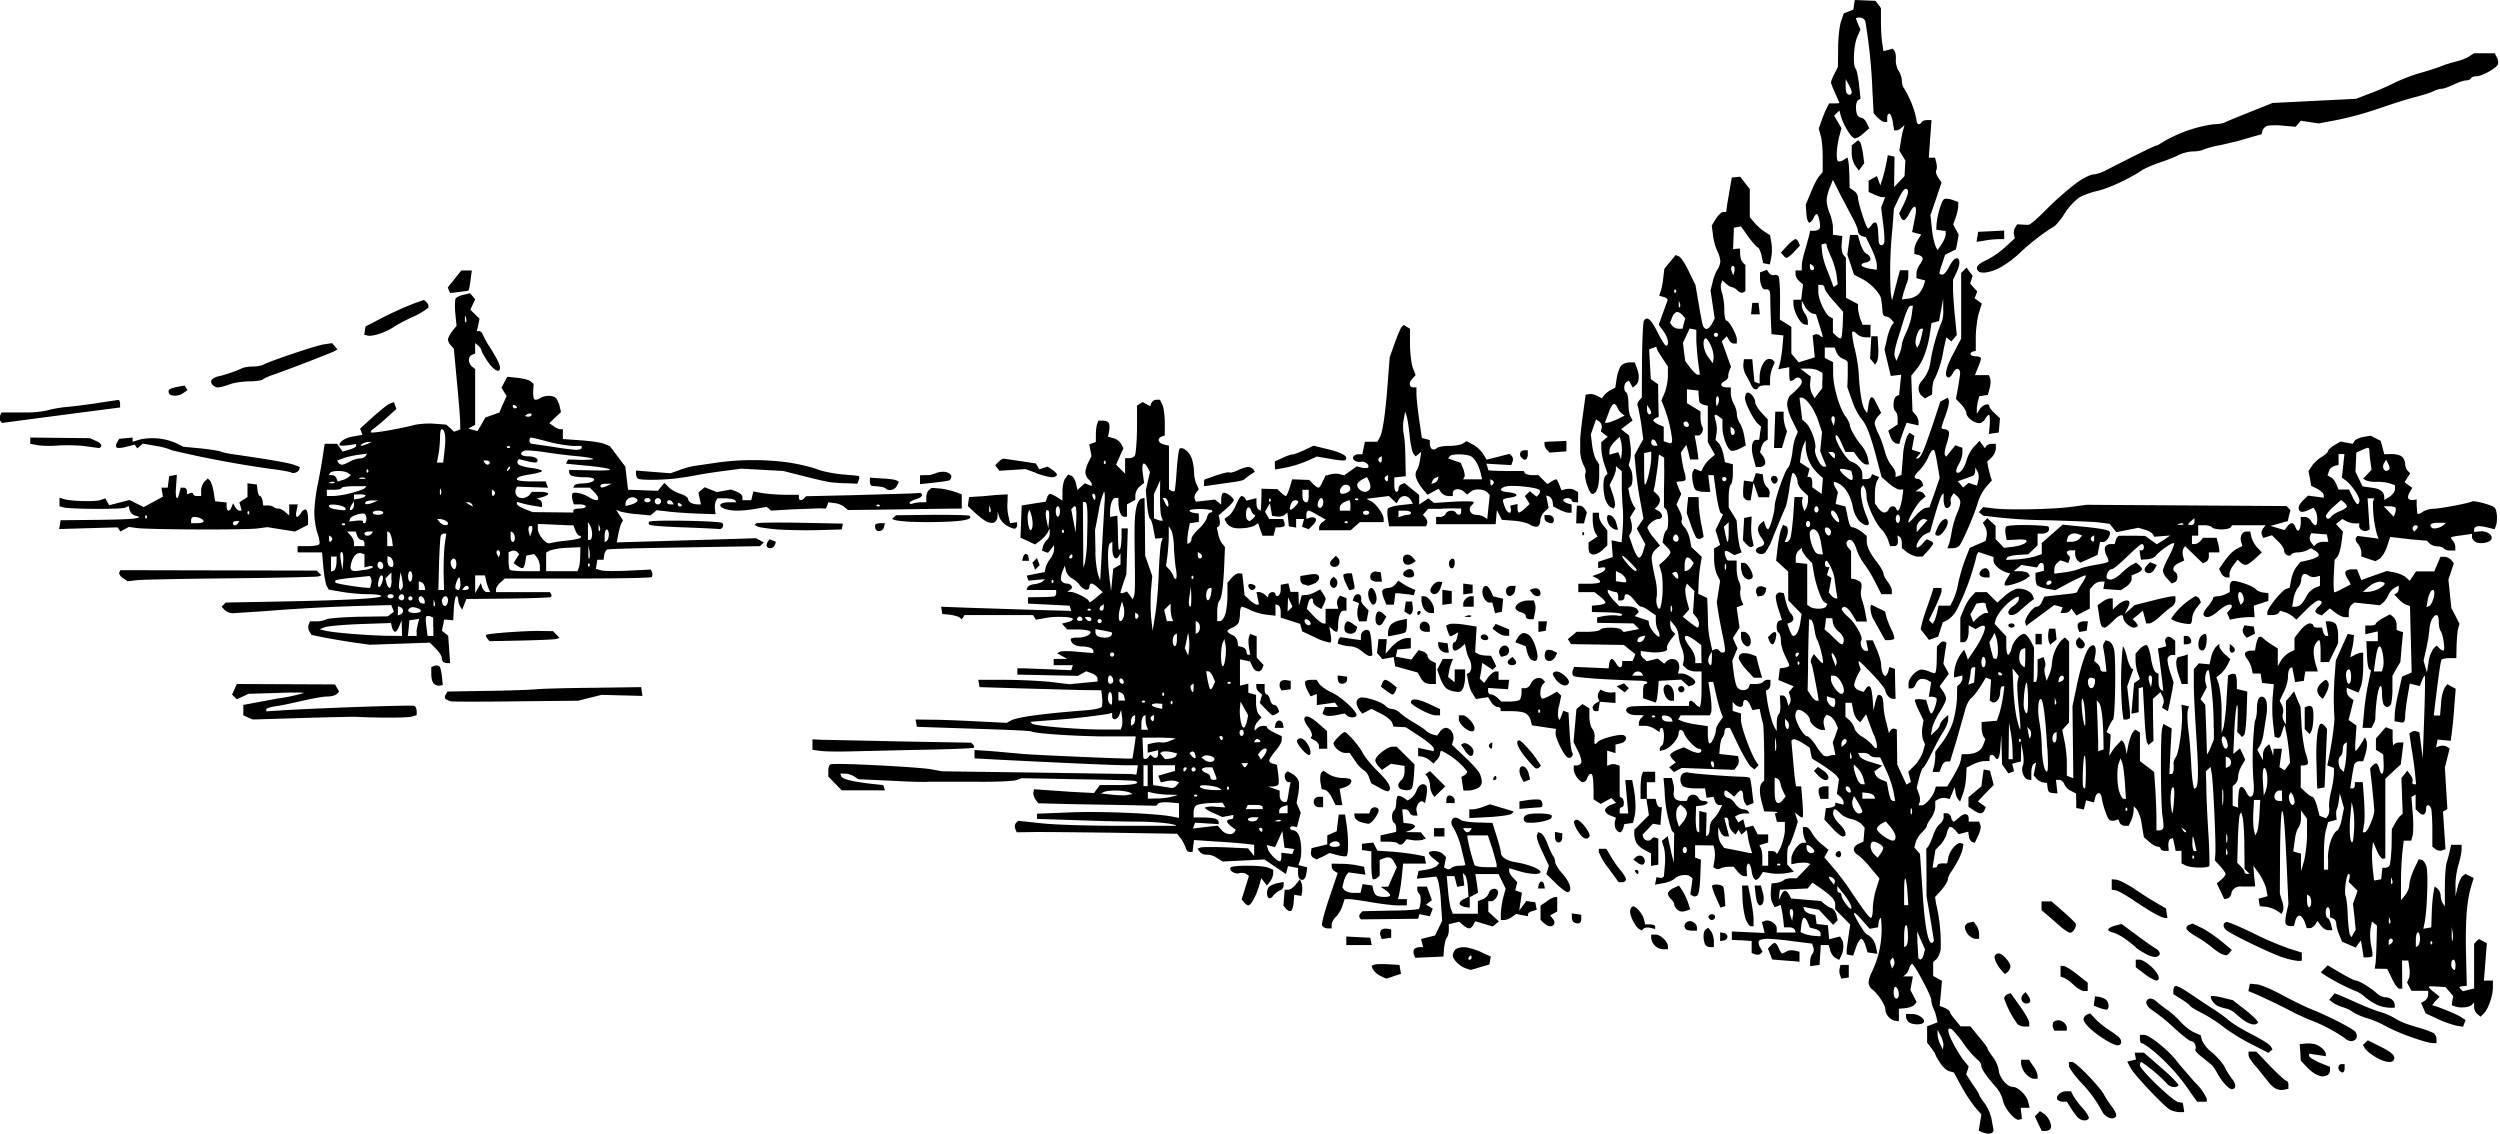 <?xml version="1.0" encoding="utf-8"?>
<svg xmlns="http://www.w3.org/2000/svg" version="1.1" viewBox="0 0 1197 543">
	<title>Sketch of a boat on a canal to the left, with a towpath then a road to the right. Trees line the road, and a town with a church steeple is in the distance.</title>
	<path d="m949.8 542.4-2.4-1 1.3-7.8-2.9-3.3a75.2 75.2 0 0 1-6.6-10l-3.7-6.8-2.2-.6c-1.2-.3-3.1-2-4.4-4s-2.2-3.6-2.2-4c0-.3-1-1.7-2-3.1l-2-2.6v-7.8l5-1.9-.6-2.7a23 23 0 0 0-1.6-4.5 11 11 0 0 1-.8-3.5c0-2-8.1-17.2-9.2-17.3-.4 0-1 1-1.4 2.2a6.5 6.5 0 0 1-1.8 3l-1.1.8h4.7l-.6 3.2-.6 3.3 3 5.8-1.1 1.3c-.6.7-2.5 1.4-4.3 1.6l-3.1.3v6l-2-.3c-2.3-.5-4.5-3-4.5-5.5 0-2-3.7-7.6-6.3-9.5-1-.7-1.7-2.2-1.7-3.3 0-1.1.6-3.3 1.5-4.9a46.9 46.9 0 0 0 4.4-26c-.4 0-1 1-1.1 2.2l-.3 2.3-4 .7-3.8-4.3c-2-2.4-3.7-3.8-3.7-3.1 0 1.3 5 9.5 6 10 2.3 1 3.9 3.2 4.5 6l.7 3.4-4.7-.7-1-3.3c-.5-1.7-1.5-3.2-2-3.2s-1.8 1.8-2.5 4l-1.4 4-1.6-.2-1.5-.4v-2.4l1-7.2.7-4.6-7.2-7.3v-2.3c0-2.3-1.9-4.3-7.7-8.3l-3.2-2.2-2.3 2.8-13.3.6-.3 2.5-.2 2.5 1-2.3c.5-1.2 1.3-2.2 1.9-2.2s1.4.8 2 1.8l1 1.9 14.3 1.2 1.6 1.4c1 .8 2.4 1.7 3.4 2s2 1.8 2.4 3.2l.6 2.6-2.2 2.2-6.8-7.2-7.5-1.4.5 1.4c.2.7 1.5 1.6 2.8 2l2.5.5.3 2.1.3 2.2 5.4.6.6 6.7 5.2-1.3.8 1.3c1.2 1.8 1 5.5-.2 7.9l-1 2-1.9-1c-1-.6-2-2.2-2.4-3.6l-.7-2.5h-3.8l-.6 9.5-4.5.6v-2.3c0-1.3.5-2.9 1-3.5.7-.6.9-2 .6-3l-.7-2-8.8-1.1c-4.9-.7-10.5-1.2-12.4-1.2s-3.9.4-4.2 1c-.4.5-.1 2 .5 3l1.2 2.2-1 1c-.5.4-1.7.6-2.6.2l-1.6-.6v-5.8h-1.3c-.7-.1-2.8-.3-4.7-.3l-3.5-.2v-4l15.7.7-.6-2.6-.7-2.6 1.5-.6c2.1-.8 5.6 1.4 5.6 3.6v2h9.1l-.4-1.2c-.2-.7-1.5-1.3-2.8-1.3h-2.4l-.3-3c-.2-1.7-.5-4-.8-5.3l-.5-2.4-2.9 1.1-1-2c-.7-1-1-3.7-.8-5.7l.3-3.7 2.5-.3c1.3-.2 2.9-.8 3.4-1.3s2.1-.9 3.6-.9h2.6l6.5-6.8-1.3-.5c-.7-.2-2.8-.2-4.6 0l-3.2.6v-2.5c0-3 3.5-7.8 5.6-7.8h1.6l-.8-1.8c-.4-1-.8-2.6-.8-3.7l-.1-2h1.5c.8 0 2 1.2 2.8 2.7s2.8 4 4.7 5.5l3.3 2.7-2 3.6 4.2 4.9a133 133 0 0 1 6.8 8.8c7.4 11.1 10.5 15.3 11.3 15.3.5 0 .9-2 .9-4.4 0-2.4.7-6.7 1.6-9.4l1.6-5.1-4.2-5a35.4 35.4 0 0 0-6.1-6.2c-1-.5-2-1.8-2-2.7 0-1 1-2.2 2.3-2.7l2.3-1 .3-3.3.3-3.4-1.6-1.8c-1-1-3.1-2-5-2.4s-4-1.5-5-2.6-2.2-2-2.7-2-.8 1-.8 2 1.3 3.5 3 5c3.1 3 4 6 1.6 6-.8 0-3-1.8-5-4l-3.8-4.1.7-5.4 2.2-.3c1.3-.2 2.3-.8 2.3-1.4v-1l4 1V384c0-.7-.8-1.9-1.6-2.6l-1.6-1.3 1-7.1-1.1-1.5c-.7-.9-3.6-3-6.5-5l-5.3-3.3-.6-2.6-.5-2.6-3.5-2.3c-2-1.2-3.9-2-4.4-1.7l-.9.6.5 5.7 1 11 .7 5.2h2.5l.6 7.2c.3 4 .4 7.4.1 7.6-.2.3-1.1-.1-2-.9l-1.7-1.4 1.4 4.5-1.7 5.3c-1 2.8-2 5.6-2.6 6.1s-.8 2.8-.8 5v4l1.6 1.7 1.6 1.8-3.7.7c-2 .3-5.3.4-7.4 0l-3.7-.6-1.3 2c-.7 1.2-1.8 2-2.4 1.7s-1.5-2-1.7-4c-.3-2.1-1-3.7-1.5-3.7-.6 0-1 1.4-.9 3l.2 3H835c-.7 0-2.1-1-3.1-2.3l-1.8-2.2h-2.5c-1.4 0-3.1.4-3.8.8s-1.7.5-2.3.1l-1.2-.7.6-3.3a16 16 0 0 0 0-5.2l-.5-1.9-8.8-.1v5.9l2.8 1-.3 8c-.1 4.4-.7 8.5-1.3 9a2 2 0 0 1-2.3.4l-1.2-.8.6-3.8.5-3.8-1.2-1c-1.6-1.2-5.3-.7-7.3 1-1 1-3.6 2-5.7 2.3l-3.8.7.4-1.8.3-1.8 1.8.3c.9.2 1.7-.3 1.8-1l.5-5.7c.2-2.5 0-6-.5-7.7l-1-3.3 1.4-1.1 1.4-1.2.5 2.4 1.4 6.3 1 4 .2-14.1-1.1-1.1a64.4 64.4 0 0 1-3.5-19.6l-.5-5.7h4l.6 2.4c.4 1.3.5 3.2.3 4.2s0 2.5.5 3.1c.4.7 1.9 1.3 3.3 1.3h2.4l.6-1.5c.3-.8 1.4-1.5 2.5-1.5 1 0 2.2.7 2.5 1.5.3.8 1.4 1.5 2.5 1.5 3 0 2.2 1.8-.9 2.2l-2.7.3-.2 5.8c0 3.1.3 6 .8 6.3l.9.5v-10.3l1.7.4 1.8.4-.1 5.7-.2 5.6.9-.5c.5-.3.9-1.8.9-3.3 0-1.6.7-3.4 1.5-4.2a16 16 0 0 0 3-4l1.5-2.9h-1.4c-.8 0-1.8-1-2.1-2l-.7-2-3.3.5-.7-4.5h-4.7c-2.6 0-5.3-.5-6-1.2-1.7-1.7-1.4-5.5.5-6.2.8-.3 1.9-.4 2.2-.2.7.4 18 1.8 25.3 2 2 0 3.9.3 4.1.6s.8 3.1 1.1 6.3l.7 5.7-3.2 1.3-1-1.4c-.4-.8-.8-2.4-.8-3.7 0-1.2-.4-2.2-1-2.2-.4 0-1.4.7-2 1.5l-1.3 1.5-1.7-1.5c-1-.8-2-1.5-2.4-1.5s-.6.7-.6 1.6.8 1.8 2 2 2.6 1.7 3.4 3c1 1.3 2.5 2.4 3.5 2.4s2.2.4 2.6 1l.6 1h-2.3a8 8 0 0 0-3.5.8l-1.2.7 1.6 2.8 1.2-.8 1.2-.7 1 4 1.9-.5 1.8-.5 2.2 4.2h5v3.9l-4.2 1.3.8 1.6c.4 1 .7 3.2.6 5v3.2h2.8v-7h2c1 0 2 .6 2 1.2 0 .7.9-.7 2-3 1-2.5 2-6.2 2-8.3v-3.9h-3.8l-.5-2-.5-2 1.1-.4c.7-.2-.5-.5-2.5-.5l-3.7-.1-1-3.8c-1.4-4.8-1.4-8.5 0-10l1-1v-13c-.1-7.2-.3-13.7-.6-14.4a67 67 0 0 1-1-4l-.6-2.9-3.4.6-1.3-2.8c-1.4-2.7-3.2-2.8-3.2-.1 0 1.7-2.2 1.8-3.8.2l-1.2-1.2v4.3l4 1.2v3.2c0 3.1 4.4 15.2 7 19.5l1.4 2.1-2 2-1.5-1.2c-1-.7-3.6-5.1-6-10l-4.2-8.7H827c-.7 0-1.3.8-1.3 1.8s-.5 2.2-1 2.8-1 2.5-1.2 4.4l-.3 3.5 9 1 .3 1.8a4 4 0 0 1-1 3.3l-1.1 1.5-25.2-.9-1.9 1-1.8 1-2.3-2.3 1.6-1.2 1.6-1.2-1.4-1.3c-.7-.7-1.3-1.7-1.3-2.2s1.4-1.6 3.2-2.4l3.3-1.3 2.7 1.3a12 12 0 0 0 4.2 1.4c1.8 0 2.1-2 .3-2-1.5 0-6.2-4.8-7-7.3-.4-1-1.1-1.7-1.7-1.7-.6 0-1 .8-1 1.7 0 2.4-4 7-6.8 7.8l-2.2.6v-1c0-.5.4-1.3 1-1.6s1-2.4 1-4.6-.5-3.9-1-3.9-1 .5-1 1v1.1l-2.3-1.5a9.6 9.6 0 0 0-5-1.6h-2.7v-1.3c0-.7.5-1.8 1.2-2.5l1.2-1.2-1.5-.1h-2.3a11 11 0 0 1-2.7-.4c-1-.4-2-1.2-2-2s1-1.5 2.3-1.7c1.3-.2 8-.4 15-.3h12.8v-1.3c0-.6.4-1.2.8-1.2.5 0 1.5.7 2.2 1.5s1.6 1.5 2 1.5c.6 0 1-3.8 1-8.5v-8.5h-3c-1.6 0-3.6-.7-4.5-1.6l-1.5-1.5.5-2.2a12 12 0 0 0-1-6 21 21 0 0 1-1.5-6 9 9 0 0 0-2-4.8l-2-2.4v2c0 1.2.5 2.6 1.2 3.3l1.2 1.2-2.3 3c-1.2 1.7-2 3.5-1.6 4 .8 1.4-4 2.3-8.6 1.7l-4-.5v1.3c0 .7.7 1.8 1.5 2.4l1.4 1.2 5.2-1.3 1.5 1.2 1.6 1.3 1.1-1.1c1.7-1.7 4.5-1.5 5.6.4.5 1 .7 2.5.4 3.5l-.5 1.9h2c2.1 0 6.3 2.7 6.3 4 0 .6-.7 1.3-1.6 1.6l-1.5.6-3.7-3.3-10.7.6-.3 4c-.2 2.2-.5 4.5-.7 5.2l-.4 1.2-6.1-2.1v-3.4c0-1.9.4-3.4 1-3.4s1-.3 1-.8-2-.8-4.3-.8c-18-.6-30.2-1.5-31-2.3-.6-.5-.7-1.7-.4-2.6l.7-1.7 16.5.7.3-2.3c.2-1.2.7-2.2 1.2-2.2s1.4.9 2 2 1.5 2 2 2 1-.7 1-1.5v-1.5h5l.7-1.7.6-1.6-2.8-2.2-2.7-2.2-25.3-.4-1.5-2.4 4.2-3.5h5.3c3 0 5.6-.5 6-1 .8-1.3 8.8-1.3 10.1 0l1.1 1.1 7.4-1.4-1.3-1.3-1.4-1.4-17.4-.3v-2.6l3.5-.7c2-.3 4.6-.4 6-.2 1.3.3 2.5.1 2.5-.3 0-.8-3-1.2-11.5-1.3l-3-.1v-3l3.2-.3c1.8-.2 3.3-.7 3.3-1.2s-1.2-1.8-2.7-3l-2.6-2h-7.7v-4h4.8c2.7 0 5.1-.3 5.5-.7.4-.4-.2-1.2-1.4-1.9l-2.2-1.1 3.1-1.1c3.3-1.2 4.4-3.5 1.4-3l-1.7.3v-3l7-2.3-.3-4-.3-4 4.8 1 .5-5.9c.3-3.2.3-7.8.1-10.3-.2-2.5-.5-7.5-.5-11.2v-6.7l-2.8-2.4v1.5c0 .8-.7 2.8-1.5 4.5l-1.5 3 1.5 4.4c.8 2.4 1.3 4.9 1 5.6l-.5 1.3-1.4-.6c-.8-.3-2-2-2.6-3.6-1.3-4-1.3-10.1 0-11.5l1-1-1.5-4.4a29 29 0 0 1-1.5-7.5v-3.2l3.1-2.6-3.3-2.5.4-1.8c.2-1-.3-2.3-1.2-3l-1.5-1-2.5 7.2.6 5c.3 2.7 1.2 6 2 7.2l1.4 2.2v5.1c0 5.5-1.3 9-3.3 9-1.5 0-4.2-8.4-3.3-10 .4-.5 0-2.3-1-4-.8-1.7-1.5-4.5-1.5-6.3v-5.7c0-1.4.6-6.8 1.3-12l1.3-9.5 1.7-.3c.9-.2 2.7.2 3.9.9l2.2 1.1 1-1.4c.7-.8 2.1-2 3.3-2.6l2.1-1.1.7-4.6c.4-2.4 1.4-5.2 2.2-6 .8-.8 2.6-1.5 4-1.5h2.4l1 2.6c1.4 3.6 1.2 7-.5 8.3l-1.4 1.2-1.9-3.4-1.1.7c-1.4.9-1.5 4.3-.1 5 .5.4 1 2.7 1 5.2s.4 5.4 1 6.4l1 1.8-5.5 4.2 3.8 3 .6 4.3a24 24 0 0 1 0 7.1l-.8 2.9 1 1.8c1.2 2.4 1.1 7.6-.2 8.4l-1 .7.6 3.1a22 22 0 0 0 1.8 5l1.1 1.7-1.3 2-1.3 2.2.7 2.8c.3 1.6.2 3.6-.3 4.5l-.9 1.6 1.8 5.2c1 2.9 2.3 5.2 3 5.2s1.6-1.5 2-3.2l1-3.2-4.1-7.5 1.6-2.4 1.6-2.4-1.6-8.7c-.9-4.7-1.8-11.5-2.1-15.1l-.6-6.5 2-3.8 2.2-3.9-1-7.5c-.7-4.1-1.4-8-1.7-8.5-.3-.5 0-1.6.7-2.5l1.3-1.5.1-17.8c.1-9.7.5-18.2.9-18.9 1.5-2.4 3.4-.8 6.5 5.4 1.8 3.6 3.6 6.5 4.1 6.5 1.7 0 1-4-1.3-7l-2.2-3 1.9-5.3 2.3-6.3c.3-.6-.6-1.4-1.8-1.7l-2.2-.6.8-2.3c.4-1.3 1-4.2 1.2-6.5l.5-4.1 5.4-6.6 1.6.7c.9.3 3 3.5 4.7 7.1l3.2 6.6 1.5 8.7c.8 4.9 1.7 9.6 2 10.5s1 1.8 1.8 1.8 1.8-1.1 2.6-2.5l1.3-2.5-1-6.7-1-6.7 1-4c.5-2.3 1.6-5 2.3-6 .8-1.2 1.4-3 1.4-4a14 14 0 0 0-1.5-5 27 27 0 0 1-2-7.4l-.6-4.7 2-3.3c1.1-1.7 2.7-3.2 3.4-3.2h1.5l.5-3.8 1.4-8.2.8-4.5 4-.4 2.3 3 2.3 2.9V104l2.2 2.6c1.2 1.4 3.4 3.4 4.8 4.3l2.7 1.7.6 3.4c.4 2 .4 5 0 7l-.7 3.6-3.2-.6-.8-3.8c-.5-2-1.3-3.7-1.7-3.7s-2.5-2.3-4.5-5l-3.6-5.1-3.4.6-.4 10.3 1.6-.2 1.7-.1.1 2.7c0 1.6.6 3.3 1.3 4l1.2 1.2v12.5l-1.1.6c-.6.4-1.9 0-2.8-1s-2.2-1.5-2.6-1.5-1.7-.7-2.7-1.6l-1.8-1.7-.6 1.6c-.4 1-.1 3 .5 4.8a30 30 0 0 1 1 8c0 2.7.5 4.9 1 4.9 1.3 0 5 6.8 5 9v2h-1.4c-.8 0-1.9-.8-2.4-1.8l-1-1.7-2.4 2.4 2.2 6.1 2.2 6.1-.7 1.7c-.4 1-.7 2.2-.6 2.9.1.7-.7 1.7-1.8 2.3-1.2.6-1.8 1.5-1.5 2 .3.6 1.5 1 2.5 1h2v2.7c0 1.6.7 4 1.5 5.3s1.4 3.5 1.4 4.8c0 1.2.7 3.3 1.5 4.5s1.8 4 2.1 6.4l.7 4.1-2.9 1.5c-1.5.8-3.4 1.2-4.1 1-1.9-.7-4.2-7-4.2-11.3v-3.8l-1.6-1.2c-.8-.7-1.7-1-2-.8-.3.3 0 1.6.4 3s.7 3.8.4 5.6l-.5 3.3 1.6 1.7c.8 1 1.8 3.3 2.2 5.4l.7 3.6 3.8 1v4.5c0 2.5-.5 4.9-1 5.2s-1 3-1 5.8v5.2l3.8 6.2.4 5.4c.3 3 .8 6.4 1.2 7.6l.8 2.3-3.5 1.3-2-1.2c-1-.7-2.1-1-2.4-.7-.7.6.6 4.6 1.5 4.5h4v4c0 2 .5 4.8 1.1 6a7 7 0 0 1 .7 4.3c-.3 1.1 0 3.1.4 4.4l1 2.5-1.6.6-1.6.6.7 4.9.7 4.8-3.2 5 2.2 4.9-2.5 6 .7 5.8c.4 3.2 1.2 6.4 1.8 7 1.4 1.8 4.7 1.6 5.4-.2l.6-1.5h2.8c1.6 0 3.1-.5 3.5-1s1.2-1 2-1h1.5v2c0 1-.5 2.2-1.1 2.6l-1.1.6.5 3.7c.6 4.8 2.5 12 3.7 14l1 1.6v-3.7c0-2 .4-4 1-4.3.5-.4.9-2.5.7-4.8l-.2-4.2h1.4c.8 0 1.7 1.1 2 2.5l.7 2.5.7-1.3c.4-.7.5-2.1.1-3.3l-.6-2 2.3-2.8-7.3-3 .7-5.6 2.2-.3c1.3-.2 2.3-.7 2.3-1.2s-1-2.5-2-4.5-2-5.1-2-7-.5-3.7-1-4c-1.5-.9-1.3-5.3.2-5.8l1.3-.4-1.7-5.2c-1-3-1.5-6-1.1-6.7s1.2-1.4 2.1-1.2l1.6.3 1 4.2c.6 2.3 1.6 4.8 2.3 5.5a4 4 0 0 1 1.3 2.5c0 .8-.7 1.6-1.5 1.9l-1.4.5 1 3c.6 1.6 1.4 2.9 1.8 2.9 1.5 0 2.8-2.5 3.4-6.5l.6-4-6.4-6.6v-13.7l-5.8-5.3.7-6c.4-3.4 1.1-7.2 1.6-8.6l1-2.5 1.2.5c1.4.4 1.5 3.1.3 6l-.7 1.7h1c.5 0 1.3-.8 1.7-1.8s1-5.8 1.4-10.7l.6-9h4l-.3 1.3c-.2.8 0 2.3.3 3.4l.7 2 .9-1.3c.4-.8.8-2.4.9-3.7v-2.3l-2.5-2.3c-1.4-1.3-2.5-3.2-2.5-4.2 0-2.2-1.7-5-2.5-4.3-.2.3-1 3.8-1.5 7.7-.6 4-1.4 8-2 9l-1.8 4.2-3.8 9.2a33 33 0 0 1-4 8c-1.6 1.2-4.4.4-4.4-1.3 0-.6.9-1.3 2-1.6s2-1 2-1.7c0-.6-.8-2-1.6-3a7.4 7.4 0 0 1-1.4-3.7 4 4 0 0 1 1.4-2.8l1.4-1.2.7 2c.3 1.2 1 2 1.3 2 .9 0 3.2-8 3.2-11 0-3.2 4.9-17.2 6.4-18.4.7-.6 1.5-3.6 2-6.7.3-3.2 1-6.8 1.7-8.1l1-2.4-2.5-5.1c-1.5-2.8-2.6-6.5-2.6-8.1s.7-3.6 1.5-4.3c3.5-2.9 5.5-5.2 5.5-6.4 0-1.9-2-2.8-3.3-1.5-.6.6-1.5 1-2 1s-.7-1.4-.7-3.3v-3.3l-5.3 1 .7-2.4c.4-1.3 1-5 1.3-8l.5-5.8-5.7-.6-.3-6.5a416 416 0 0 1-.3-10.8c0-3.8-.4-4.4-2.6-4.1-1.1.1-2.3-2.6-2.3-5.4v-2.8l3.3-1.2 1 1.5c.7.8 1.8 1.3 2.5 1s1.7 0 2.1.7c.4.7.7 5.6.7 10.9l-.1 9.7 5.5 3.5v12.8l3.5 4.2 7.7-2.4-1-10.5 1.2-.5c.7-.2 1.8 0 2.4.7.7.6 1.2.8 1.2.3 0-.4-.8-3-1.6-5.6l-1.6-5-2-.5a8 8 0 0 1-3.3-3.3l-1.5-2.7v2c0 1.2.6 3 1.4 4a8 8 0 0 1 1.5 3.8v1.8l-1.7-.3c-2-.4-5.1-6.2-5.2-9.6v-2.2h3.7l.9-7.3-1.8-1.6a5 5 0 0 1-1.8-3.3v-1.8h3v-2.3c0-1.3.6-4.3 1.4-6.8l2-7.2.6-2.7h2c1 0 2.1-.5 2.5-1 .7-1.2-.4-7-1.4-7-.4 0-1.1 1-1.6 2.1s-1.5 2.1-2 2-1.2-2-1.3-4.3l-.3-4.3 2.4-5.8c1.3-3.2 3-6.7 4-7.8l1.7-2v-7.2c0-4-.4-8.6-1-10.4l-.9-3.2 1.5-4.2a56 56 0 0 1 2.5-6l1-1.9h2.4c1.4 0 2.5-.1 2.5-.3l-2-4.5c-1-2.3-2-4.6-2-5.2s.7-2.5 1.7-4.3L880 32l.1-9c0-5 .7-10.7 1.4-12.8l1.3-3.8 4.6-1.8.3-2.3.4-2.3 9.9.4 2.6 3.5v6.5c0 3.6.3 8.3.6 10.3l.6 3.8 4.5-1.2.9 1.3c.4.8.7 2.6.5 4.2 0 1.5.5 3.8 1.3 5s1.6 3.3 1.6 4.7.5 3.1 1 3.7a46.5 46.5 0 0 1 6 15c0 2.4 1.4 3 2.5 1.3.3-.6 1.5-1 2.7-1h2l-1.3 18h3l.6 2.4c.4 1.4.3 3 0 3.6-.4.6 0 2.2.9 3.5l1.6 2.4-2.6 7.8-2.7 7.8.7 6.4a35 35 0 0 0 1.7 8.4l1 2 2-3c1-1.5 1.9-3.6 1.9-4.5v-1.7l-4.5-.6.1-2.5c.3-4.2 2.4-11.4 3.6-12.1.6-.4 2.3-.3 4 .3l2.8 1v2c0 1.2-.6 3.6-1.2 5.4l-1.2 3.3 2.6 5-.6 3.5-.7 3.5-5.2 2.6-1.3 4a29 29 0 0 0-1.4 4.7c0 .5.6.8 1.4.8.8 0 2.2-1.7 3.2-3.7s2.4-3.9 3.1-4c2.2-.8 2.5 2.4.6 6.4l-1.8 3.8v5c.1 2.7.5 8.7 1 13.2l.8 8.2-2.6 3.1-1.2-1-1.2-1-1.3 5.8a48.5 48.5 0 0 1-4.2 13.9c-.6.7-1 2.6-1.2 4.4l-.1 3.2-3.4 2-1.5-1.2c-1-.8-1.6-2.4-1.6-3.6s.7-2.8 1.5-3.6a17 17 0 0 0 4.3-9.8 85.8 85.8 0 0 1 5.2-18.3c.6-1 1-4 .8-6.5V143l-2 10.7-1.8.5-1.8.5-.7 4.6c-1 7.3-3.5 14-6.4 17.4l-2.6 3.2.6 17 1.4 1.6a6 6 0 0 1 1.5 3.4v1.8l-5.7-1.3-1.1 2.8-1.8 5.1-.6 2.3-1.6-.3c-1-.2-2.1-1.6-2.7-3.2l-1-2.9 4.5-3v-2.8c0-1.5-.5-3-1-3.4-1.5-1-1.2-6.3.3-7.2l1.4-.8 1-9.6-5 .6-3-12.6 1.2-5.2a26 26 0 0 1 2.3-6.5l1-1.2-1.2-1.5c-.7-.8-1.9-1.5-2.7-1.5-.7 0-1.4-.8-1.5-1.8a78.5 78.5 0 0 0-.7-6.4c-.2-2.6-5-7.7-9.2-9.8l-3.8-2-1.6-4.8-1.6-4.8 1.3-9.4h3.7l1.2 4c.7 2.3 2 4.6 3 5s1.9 1.7 1.9 2.5c0 .7-1 1.5-2.3 1.7s-2.1.7-2 1.3 1.8 1.3 3.7 1.6l3.6.6v-2.5c0-1.4-1.2-4.9-2.6-7.8l-2.6-5.3-2-.6c-1-.4-1.8-1.4-1.8-2.3 0-1-1.1-3.7-2.5-6.2l-6-11.4-3.5-7-1.5 3.7c-.8 2-1.5 4.8-1.5 6.2s.6 4.2 1.5 6.2c.8 2 1.5 5 1.5 6.8v3.4l4.5.6-.3 3.8c-.2 2.1.2 4.5.8 5.2l1.2 1.4.1 19.2 5.7 3v1.8c0 1 .5 3.2 1 5l1.2 3.1h3.8v6h-2.5c-1.3 0-3.1-.7-4-1.6-.9-1-1.9-1.4-2.2-1-.3.3.1 3.7 1 7.5 1 3.8 2 9.8 2.1 13.3.5 8.5 1.6 15 3 16.7l1 1.4.6-3.7c.2-2 .9-3.8 1.4-3.9.4-.1 1.2.5 1.6 1.3l1.9 3.8 1.2 2.4-1.6 1.7c-.8 1-1.5 2.4-1.5 3.2s.8 3.1 1.8 5.1c1 2 2.4 5.8 3 8.3.7 2.6 2.1 5.6 3.2 6.8 1 1.1 2 2.9 2 3.9v1.7l2.8-1 .7-8.4a32 32 0 0 1 2-10.1l1.2-1.7 2.3 1.5-1.2 6.6 4.3 1.4-2.4 2.8h1c.5 0 1.6-1.5 2.4-3.3.8-1.7 3-7.9 4.9-13.5l3.4-10.4 3.6-1.9.5 1.4c.3.8-.4 3.8-1.5 6.8s-2 5.7-2 6.1c0 .5.7.8 1.5.8s1.8.6 2 1.3c.3.7-.2 3.2-1 5.6s-1.2 4.8-.9 5.3l.6 1 4.4-5.5 3.4 1.2v2.5c0 1.3-.8 3.8-1.8 5.5-1 1.6-1.4 3.3-1 3.7 1.3 1.2 3.7-1.7 4.8-5.8.6-2.2 2.3-5.2 3.7-6.6l2.5-2.6 1.3 1.8 1.3 1.7.6-1c.4-.6 1.6-1.1 2.6-1.1h2v2.3c0 1.3-1 3.2-2.1 4.3l-2 1.9.4 2.5 1.1 4.5.7 2-2.8 3.2a23.4 23.4 0 0 0-4.1 8c-1.3 4.7-6.8 17.6-8.6 20-.5.7-2 1.3-3.4 1.3h-2.4l.7-1.8c.4-1 1-3.7 1.4-6.2s1.5-6.2 2.4-8.4c1-2.1 1.7-4.6 1.7-5.6s-.7-2.3-1.6-3l-1.6-1.4-.9 1.5c-.5.7-.7 1.9-.5 2.5.6 1.6-1 3.7-2.3 3-.6-.4-1.1-2.1-1.1-3.9v-3.1l-.9 1c-.4.5-1.9 4.7-3.2 9.3l-2.4 8.3-2.2 1c-2.2 1-5 5.4-4.1 6.4.3.3 1.5-.5 2.6-1.7l2-2.2 1.6.6c.9.4 1.6 1 1.6 1.4 0 .5-1.2 2-2.6 3.6l-2.5 2.7h-2.3c-1.3 0-3.5-1-5-2l-2.6-2.1V260c0-1.3-.5-2.7-1.1-3l-1-.7.1 1.3c.4 2.9-.1 3.9-2 3.9H905l-1-3c-.6-1.6-2-4-3.3-5.2-2.9-3.1-7-12-7-15.5 0-1.5-.3-3.4-.8-4.2l-.9-1.3-.7 1.1c-.9 1.5.2 8.3 2 12.7.8 1.8 1.5 3.8 1.5 4.4 0 1.8-2.6 1-4.8-1.3a14 14 0 0 1-2.7-5.7c-1-5.5-3.3-9.6-6.1-11.5-1.4-.9-2.8-1.4-3.1-1.2-.3.3 0 1.5.7 2.7l1.2 2.2-.6 2.8-.5 2.8 4.7 1.2.7 3.2c1.1 5.7 1.6 6.8 2.9 6.8.7 0 2.5 1 4 2l2.6 2.1v2.4c0 2.7 1.4 5.7 5.2 10.6 1.5 2 2.8 4.2 2.8 5 0 .8.9 2.5 2 3.9s2 3.3 2 4.2v1.8h-5l-3-5.9a61 61 0 0 0-5.3-8.7 26 26 0 0 1-3.7-7.2c-1.3-4-3.2-5.4-4.6-3.2-.3.6 0 1.8.7 2.7l1.4 1.6V277l2 .4c1 .3 2.3 1 2.7 1.6.4.6.4 2.1.1 3.4a10 10 0 0 0 .5 5 46 46 0 0 1 1.6 6.4l.7 3.8h-5l-2.1-3.5c-1.2-2-2.8-3.5-3.6-3.5s-1.4.5-1.4 1 1.3 2.3 3 3.7c3.4 2.8 7.4 9.8 6.4 11.3-.9 1.5.5 5 2 5h1.3l-.5-2.5-.5-2.5h3.2l2 4.6c1.1 2.6 2 5.7 2 7 0 2.8 1 5.4 2 5.4.5 0 1-1 1.4-2.1l.5-2.1 1.4.4 1.3.5.1 7.1.2 7.2h-1.3c-1.5 0-3.2-1.9-3.7-4.2-.2-.9-3-4.4-6.2-7.7-3.2-3.4-6-6.1-6.3-6.1s-.2.9.2 2l.6 1.9-1.6 3c-.8 1.6-1.5 3.7-1.5 4.6 0 .8 1 2 2.2 2.4l2.3.8 1.1-1.6c2-2.7 2.9-.8 3.4 7.4l.2 3 .8-3.3c.4-1.8 1-3.6 1.3-3.9.3-.3 1-.2 1.6.2.6.3 1 2.3 1.1 4.3 0 2 .6 6 1.4 8.6l1.2 5 .8-1.3c.4-.7 1.3-1 2-.8l1 .4.2 16.8 2.2 4.8 2.2 4.8 2.1-1.3-.6-2.5-.6-2.4 3-3c1.6-1.6 3.4-4.6 4-6.5l1-3.6-1-2.3c-.4-1.3-.6-3.9-.3-5.8l.6-3.4-2.1-4.3a27 27 0 0 1-2.1-5.3c0-.4 1.2-.7 2.7-.5l2.7.3 1 3.2c.4 1.8 1.1 3.3 1.5 3.3 1 0 3-6.2 2.5-7.2-.3-.4-1.3-.8-2.1-.8h-1.6l.6-3.5.5-3.5-1.8-1c-1-.5-2.6-.7-3.4-.4-.9.3-1.8 1.4-2.2 2.5s-1.2 1.9-2 1.9h-1.4v-2.3c0-2.7 3.8-6.7 6.3-6.7 1 0 2.7.5 3.8 1s2.3.9 2.7.5.7-3.3.7-6.5l.1-6 1.3-1.4c.7-.9 1.7-1.3 2.3-1l1 .6-.8 5-.7 5 2.6 4.8-4.4 6 1.5 2.2c.9 1.2 1.6 3 1.6 3.8s-1.4 3.7-3 6.2c-1.7 2.5-3.3 6-3.7 7.9l-.6 3.4 2.1-2c1.2-1 2.2-2.4 2.2-3s.9-2 2-3l2-1.8v2.2c0 1.2-1 3.8-2.4 5.9-1.3 2-3.8 6.7-5.6 10.4s-3.6 6.8-4 6.8c-.3 0-1.2 2.2-1.9 4.8l-1.2 4.8 1 2.7c.6 1.5.8 3.4.4 4.2l-.5 1.5h1.5c1.7 0 5.2-4 6.2-7l.6-2h5.4l2-3.3c3.6-6.2 4.3-7.7 4.6-10l.4-2.2h2.5c4.3-.2 6.8-1.6 7.8-4.5l1-2.7-1-1.4c-.4-.8-.8-2.6-.8-4v-2.8l7.3-.6 1.2-3.5c.6-2 1.4-5.6 1.8-8.3l.6-4.7h-1c-.5 0-1 1.3-1 2.9 0 3-2.2 5.7-4 4.6l-1-.7.3-5 .3-5-2.4-1-2.5 4c-1.4 2.3-3.5 5-4.7 6s-2.5 4-3 6.3l-4 14.1-3 9.8H932c-.8 0-2 1.1-2.4 2.5l-1 2.5h-3.3l.6-2.3c.4-1.2.6-3.4.7-4.8v-2.6l3.3-4.4c1.9-2.4 4.2-6.8 5.1-9.6s1.8-8 2-11.3l.1-6 1.3-1.2c.6-.7 1.2-1.8 1.2-2.6v-1.4l-4 1V323a18 18 0 0 1 3-9.5l1.8-2.5 1 2.4.8 2.4 3-4.4c3.6-5.3 5.9-10.7 5-11.6-.4-.4-1.5-.2-2.5.4l-1.8 1-3.3-1.8v2.5c0 3.5-1 5.6-2.6 5.6h-1.4v-11.8l1.6-3.8c.8-2.2 2.5-5 3.6-6.2l2.1-2.2h5.4l5 5 3.4-3a18 18 0 0 1 5.5-3.5c2.9-.7 7.2 1 8 3.1l.7 1.7-2.4 1.8-4.5 3.9c-2.3 2.3-5.4 2.7-5.4.6 0-.8 1-2.1 2.5-3 1.3-1 2.5-2.3 2.5-3.1v-1.4l-1.5.5a25 25 0 0 0-9.4 10l-.7 2.6 5.6 6v4.4c0 2.4.4 4.4.9 4.4s1.2-1.4 1.6-3c.7-3.3 4-7 6.1-7 .7 0 2 1.5 3 3.2l1.7 3.3-.2 16.5h1c.4 0 .9-2.4.9-5.4v-5.4l2.9-1.1.6 2c.3 1 .3 2.3 0 2.8-.3.6-.3 2.3.1 3.8l.7 2.8 1.3-3a18 18 0 0 0 1.3-5.6 19 19 0 0 1 4.6-10.9l1.6-1.3 2 2V341l-.1 5-1.6 1.7-1.6 1.8 1 5c.7 2.9 1.2 7.8 1.2 11v5.9l1.5.6 1.6.6-.2-17.3-.2-17.2 2.2-10.5c2.2-10.2 4.5-16.8 6.5-18.2 1.8-1.3 2.8.4 2.3 3.8l-.6 3.3 1.4 1.2c.8.6 1.5 1.8 1.5 2.5 0 .8.7 1.4 1.5 1.4h1.5l-.6-5.3a71 71 0 0 0-1-6.3c-.1-.6 0-1.6.5-2.3l.7-1.2 1.6.6c1 .4 2 2 2.4 3.8 1 3.8.6 33-.5 33.7-.4.3-1.2 1.7-1.9 3.2l-1.2 2.7 1 .6 1 .7-.3 5-.4 5.2 1.1-1.9c.6-1 1.9-2.7 3-3.8l1.8-1.9.8.8c.4.5 1 2 1.2 3.4l.4 2.5.8-4.2c.5-2.4 1.4-5 2-6l1.3-1.6 2.3 1.4v13.7l6.8 5.2.6 8.7c.3 4.9.5 11.2.5 14v5.3h1.4c.8 0 1.7-.5 1.9-1.2s0-3.2-.4-5.7c-.9-5.5-1-38.7-.2-41.8l.6-2.3 4 2.2-.6 10.9-.5 10.9h1c.8 0 1.3-2.1 1-4.8-.2-.8.4-2.3 1.2-3.5 1.5-2.4 3.3-16 2.8-21.5l-.2-3.4 3.6.8-.5 1.5c-.5 1.6-.3 6.6.5 12.4.3 2.2.8 8.8 1.1 14.7s1 10.8 1.5 10.8c2 0 2.1-6.5.9-25-.7-10.7-1.3-22.4-1.2-25.8v-6.4l1.2-1.4 1.2-1.4 5.1.5.8-3.4c.3-1.8 1.4-4 2.3-5l1.6-1.5v1.2c0 .7 1.2 2.4 2.6 3.8l2.7 2.4-1.4 2.8a16 16 0 0 1-3.3 4.3l-2 1.6 1.2 3.3a63 63 0 0 1 1.3 13.4v10l1-3a104 104 0 0 0 1.4-13.8l.7-10.8 1.4-.6c.8-.3 1.8-.2 2.1.1.4.4.7 2.1.7 3.8v3.2l5 1.2-.3 10c-.2 5.4-.7 10.3-1.2 10.8l-1 1-1.1-1.2-1.2-1.2.2-6.7c.3-11.1-1-6.2-1.6 5.9l-.5 11.3 3.2-2.7 1.3 2.7 1.2 2.7-1.7 3a12 12 0 0 0-1.7 5.3 5 5 0 0 1-1.3 3.3l-1.3 1.1v9.4l1.3.4 1.3.5v-2.9c.3-5.7.5-6.6 1.5-7 .6-.2 1.6.8 2.3 2.2.6 1.4 1.5 2.5 2 2.5 1.5 0 2-2.3 1.6-7a155 155 0 0 1 .6-29.1c.5-1 1-3.3 1-5.3 0-1.9.2-4.2.6-5 .9-2.4 3.3-1.9 4 .9.3 1.4.3 4.2 0 6.2l-1.3 8.3a21 21 0 0 1-1.8 6.5l-1.3 2 2.7 5v-2.6c0-1.5.7-3.2 1.6-3.9l1.4-1.2.5 1.3 1 2.9.4 1.5.2-3.5h4l-.6 4.4-.6 4.4 2.5 1.5 2.6-3.6-.5-5.1c-.3-2.8-.8-6.9-1.3-9.1l-.8-4-.7 1.7-1.1 3.4c-.3.9-1.1 1.4-1.8 1.1l-1.2-.4-.8-6.9a72 72 0 0 1-.1-12.6l.5-5.7-5.6-.6-.4-2.3-.3-2.2h-3.8l-.6-2.8a13 13 0 0 0-2.2-4.4c-.8-1-1.1-2.2-.8-2.7.4-.6 1.6-1.1 2.7-1.1h2l.5-3c.4-1.7 1-3.3 1.4-3.5.5-.3 1.4 0 2.1.7.8.7 2.6 2.1 4.1 3l2.8 1.8v8.5l1.4-2.5c.8-1.4 2.6-3.2 4-4l2.6-1.3v-5.8l2.7-3.5c1.5-1.9 3.6-3.4 4.5-3.4s1.8.4 1.8 1 1 1 2 1h2.2l.5 2c.3 1.1 1 2 1.5 2h1l-1.3-7h1.8c1 0 2.4.5 3 1.2s1.2 3 1.2 5.2v4.1l-4.4 9h-4v-5.3c0-2.8-.3-5.2-.7-5.2-.4 0-1.3 1-1.9 2.1-1.1 2-.9 6 .6 10.6l.7 2.3h-6l-.4 2.2-.3 2.3-2.2.3-2 .3-1.4-7.2-1 .6c-.5.3-1 2-1 3.9 0 1.8-.8 5.1-2 7.4l-2 4.2 1 2a6 6 0 0 1 .6 4c-.4 1-.2 2.8.4 3.7l1 1.8v-11.3l2-2.3 1.9-2.4 1.5 3.8 1.6 3.7.5 9c.3 5 1.2 10.9 2 13.2s1.2 4.5 1 5c-.3.4-1.2.8-2 .8h-1.4v10.6l2.3 2.2c1.3 1.2 2.7 2.2 3.3 2.2.5 0 1.5 2 2.2 4.5l1.2 4.6 3.2 1.2.9-1.4c.5-.8.7-2.5.5-3.8s.2-4.9 1-8a51 51 0 0 0 1.3-8.2v-2.7l-3.2-1.2.7-3.3c1.6-8 2.9-17.4 2.7-20-.4-6.4-.4-11.7.1-19l.6-8 5.7-12.7 1.5.3 1.5.3-.2 2c0 1-.4 3.4-.9 5.3l-.7 3.3 2-1a9.3 9.3 0 0 1 3.2-1.2h1v6.3c0 3.5-.4 7.8-1 9.6l-1.2 3.2-1.4-.5-2.8-1.2-1.5-.6v1.7c0 1 .7 2.3 1.6 3l1.7 1.2-1.2 4.8-1.2 4.7 3.8 2.7-.4 6c-.3 3.4-.3 6.1 0 6.1s1.4-1.5 2.5-3.2l2-3.3.7 1.8c.4 1 .2 3.6-.4 5.8l-1.2 3.9h-1.9c-1 0-2.1.8-2.4 1.7-.3 1-.8 4-1.2 6.5l-.7 4.8h1.2c.6 0 1-.7 1-1.5v-1.5h3.8l.6 8.2c.3 4.6.4 10 0 12l-.6 3.8h1c1.2 0 4.5-7.6 4.5-10.3 0-1.2-.5-6.3-1-11.2l-1-9 1-1.3c.6-.6 1.4-1.2 1.9-1.2s1.1 1.1 1.5 2.5c1 4.1 2.3 2.8 2.1-2.1l-.2-4.7-3.5-2.2v-5.4l4.7-5.4 3.3 1.2v4.3c0 2.4.4 3.7.6 3s1.5-1.2 2.6-1.2h2l-1.3 10.5-3.7 3.4-3.7 3.5v38l-1.1.3c-.6.2-2-1.6-3-4l-1.8-4.2-.4 4c-.2 2.2 0 6.4.3 9.3l.6 5.3 3.4-.6.6-5.5h1.4c.7 0 1.7-.5 2-1.1.4-.7.8-4.8 1-9.3l.1-8.1 1.4-2.5c.7-1.3 1.8-3 2.5-3.7l1.3-1.2-.3-8.6-.3-8.5 1.4-1.7 1.4-1.8 1.5 2c.8 1 1.3 2.5 1 3.2-.2.7 0 1.3.6 1.3h1.1l-.5-5.3c-.3-2.8-1-8.3-1.7-12.1l-1-7 1.1-.7c.7-.4 1.7-.5 2.4-.2l1.3.4.8 6.2.8 6.2.7-19.5c.4-10.7.5-19.7.3-19.9-.2-.2-.8.8-1.4 2.3l-1 2.6-2.4-.6-2.4-.6-1.1 6.4c-.6 3.6-1.1 7.6-1.1 9s-.3 2.7-.6 3c-.3.3-1.4.3-2.5 0l-2-.4.1-3.2c0-1.7.8-6.5 1.8-10.6l1.7-7.5 2.3-1 2.3-1-.8-31.8-2-.7c-1-.4-2.6-1.7-3.6-2.8l-1.9-2 1.1-.7c.6-.3 1-1.3 1-2.1v-1.5l-2 1.1c-1.1.6-2.4 2.1-2.9 3.3s-1.6 2.9-2.4 3.6l-1.7 1.4-12.2-1.3-1.4 1.1c-.7.6-1.3 2.2-1.3 3.5v2.4h-1.9c-1 0-3-1-4.5-2.1l-2.7-2.1-3.9 3.4-1.5-.6c-.8-.3-1.5-1-1.5-1.4s.6-1.5 1.5-2.2 1.5-1.6 1.5-2.1-.7-.9-1.5-.9c-.7 0-3.5 2-6 4.6l-4.6 4.6-1.7-1.5c-1-.8-2.7-1.8-3.9-2.1l-2.2-.7-.6 1c-.4.6-1.7 1.1-3 1.1h-2.5v-1.3c0-2 6.9-10.5 9-11.2l1.7-.6.7-3.7c.3-2 1.4-4.8 2.5-6.2l1.9-2.4 4.3-1c2.3-.6 4.4-1.6 4.5-2.1.2-.6-.5-1.6-1.7-2.3l-2-1.2-1.9 1c-1 .5-3 1-4.4 1s-2.8.4-3.1 1c-.9 1.4-3.5 0-3.5-2 0-.9-1.3-2.9-3-4.4l-2.8-2.8-4.2 1.3-.6-1.5c-.4-1-.1-2.3.6-3.1l1.2-1.5h-16.1l-.6 1c-.4.5-2.4 1-4.5 1s-4.2-.5-4.5-1-2-1-3.6-1h-3v5h-3v4h1.4c.8 0 2-.7 2.7-1.5l1.2-1.5h6.5l.6 2.2c.4 1.3.6 2.9.7 3.5v1.3h-5v2c0 1.1-.7 2.3-1.5 2.6l-1.4.6-8.5-8.2-.8 1.2c-.4.7-.5 2.3-.2 3.5l.6 2.2-2.6 1.2c-2.7 1.2-3.4 3.3-1.6 4.4 1.4 1 1.2 4.2-.4 4.8l-1.4.6-2.1-2.3c-1.2-1.2-2.1-3-2.1-3.8s1.3-4 3-7c1.5-3 2.6-5.8 2.3-6.2-.7-.6-7 3.8-8.8 6.1-.6.8-2.4 1.5-4 1.6l-3 .2-.4-2.3-.3-2.2h1.1c.6 0 1-.7 1-1.5s-.4-1.5-1-1.5-3.6 2.7-7 6-6.6 6-7.3 6c-1.3 0-2.6 2-2.6 4 0 .6.9 1 2 1s3.5-1.4 5.1-3c1.7-1.7 4-3.5 5-4l2-1.1 1.4 1.1c.8.7 1.5 1.6 1.5 2.1s-1.2 1.4-2.5 1.9l-2.5 1v1.9c0 1-1.2 2.6-2.6 3.5l-2.5 1.7-8.4-.6.3-1.8.3-1.7h-2c-1 0-2.6.8-3.5 1.8l-1.6 1.9v9.2l-6.4 3.3-1.2-1.6-1.2-1.7-.7 1c-.4.6-1.5 1.1-2.6 1.1h-1.9l1-2.7-4-1.1-13.5 10-.4-1.6c-.4-2 3.6-7.6 5.5-7.6.8 0 2-1 2.5-2.4l1.1-2.4 5.1-.6 8-.9c1.5-.2 2.7-.5 2.7-.8s1-2.3 2.4-4.3 2-3.6 1.5-3.6-4 1.6-7.7 3.5l-6.7 3.6-4-.7c-2.2-.4-4.4-1.2-4.8-1.8a8 8 0 0 1-.7-3.4v-2.4l4-1v-2c0-2-1.5-2.4-2.6-.7l-.7 1.1-7.4-1.2-3.8 3h3.2c1.7 0 3.5.5 3.9 1.1l.7 1.2-1.6 1.2c-2.3 1.7-9.6 4-10.4 3.2-.3-.4.1-1.8 1-3.1l1.6-2.5-2-.6c-3.1-1-6-3.7-6-5.6v-1.7l-3.6-1.2-3.6-1.2-.8 1.3a119.1 119.1 0 0 1-9.5 26.2 13.9 13.9 0 0 1-4.4 5l-2.4 1.2-2.2 6.8-4.4 1.6-4-5.1.6-2.7a76 76 0 0 1 2.4-7.6l2.5-7.3.6-2.2h3.9v1.5c0 .8-1.4 4.3-3 7.7l-3 6.2 1.7 1.8.8-1.3c.4-.7 1-2.6 1.4-4.3l.7-3.1h5.6l1.4-2.8a32 32 0 0 0 2.4-8c.6-2.8 2-7.8 3.2-11l2.3-5.9 7.6-3.3.5-2.2c.3-1.1 0-3.1-.6-4.3l-1.2-2.2 1-1 1.1-1.2 4 3.7v6.3l4 4.2 4.3-.5c4.3-.6 7.3-2 6.3-3.1-.3-.4-2.5-.5-5-.3l-4.3.2-.5-2.8c-.3-1.5-.2-3.2.3-3.7s5-.8 10.1-.7c5.1.1 9.6.4 10 .7s.5 1.1.2 2c-.3.7-1.6 1.4-3 1.4h-2.3v5.6l-4.5 4.3-5 .3c-2.7.2-5 .8-5.2 1.4l-.4 1 5.8-.3c3.2-.3 7-1 8.5-1.5l2.8-1V260l5-4.4 5-4.4 6.8.7c11.2 1 15.2 1.8 15.7 2.7.8 1.3-1.4 4.9-3 4.9h-1.6l-.6 3.1-.6 3.1-8.2 3.7-1.3-1c-.7-.7-1.2-2-1.2-3v-1.9h-2c-2.1 0-2.7 1.4-1 2.5.4.3.6 1.2.3 2l-.6 1.6-1.9-.7-2-.6-1.4 1.2c-.8.7-1.4 2.1-1.4 3.2v2l5.2-.7c2.9-.4 6-1.2 7-1.7s4.4-1.3 7.4-1.8c3.1-.5 5.9-1.2 6.2-1.5.3-.3 0-1.6-.8-3-.7-1.3-1-3-.7-4 .3-.8 1.5-1.5 2.6-1.5h2l.6-2c.3-1.1 1.1-2 1.8-2h6.7l5.5.1 5.6 4 3.2-2 3.2-2.2-7.6.6-.8-1.3c-.4-.7-2.1-1.6-3.8-2.1l-3-.9-10.6 2.1-1.6-2-1.6-2-5.5-.7c-3-.3-13.9-.7-24-1a239.4 239.4 0 0 1-29.9-2.1c-.2.3-1 0-1.8-.6l-1.4-1.2 2-2.4 4.8.6c6.6.9 28.3.5 37.3-.7l7.5-1 95.7.6 1.9 2-.7 2.5-.6 2.7-8.3 2.3 6.7 2 1.3-1.6c.6-1 1.7-1.7 2.3-1.7s1.3.9 1.7 2 1 1.8 1.5 1.5c.5-.4 1-2 1-3.6v-2.9h2c1 0 2.4.9 3 2s1.5 2 2 2c1.2 0 1.2-5 0-7l-.9-1.4-2.6 1.2c-1.5.7-3.1 1-3.6.6-1.6-1-1-3.2 1.3-5.4l2.3-2.2 7.5 1V237c0-.7-1.4-2-3-2.9l-3-1.5-.6-3.5-.7-3.5 1.7-2.6c1-1.4 3-3.3 4.6-4.2 1.6-1 3-2.2 3-2.7 0-.6 1.4-1.9 3-2.9l3.1-1.8 5.8 1.1.8-1.3c.4-.7 2.3-1.6 4.3-2l3.5-.6 4.8 2.5 1.7 6.4 3.4-.1c2 0 4.2.5 5 1.2s1.6 2.2 1.6 3.4c0 1.2.5 2.7 1.2 3.4l1.2 1.2-2.7 4.3 3.7 2.7-1.2 2c-.7 1.2-1 2.5-.7 3 .3.6 1.4 1 2.3.8l1.7-.3v3l.3 3.8c.1.4 1.2.1 2.4-.7 1.2-.9 3.6-1.6 5.2-1.6 3 0 17.3-2.7 18.6-3.5.9-.6 9.2 1.6 10.7 2.8 1.3 1 1.7 6.4.7 9l-.6 1.5-4-1c-4-.9-5.8-.5-5.8 1.3v1l2.8-.3c3.3-.3 6.3 1.7 5.5 3.7-.6 1.7-5.3 2.6-7.6 1.4-1-.6-1.7-1.6-1.7-2.4v-1.5l-4.8.7c-2.6.3-5 .7-5.2 1-.2.2.1.9.8 1.5.6.7 1.2 2 1.2 3v1.8h-2.5c-1.3 0-2.7-.5-3-1s-1.7-1-3-1a6 6 0 0 1-3.7-1.3l-1.4-1.4-7-.6-8.8-1-1.8-.2-1.5 4.6c-.8 2.5-2.4 5-3.5 5.8l-2 1.2-3.4-1.1-3.4-1.2v-2c0-1.2-.8-3-1.6-4-1-.9-1.3-2.2-1-2.8l.7-1 10.2 1.3-.7-1.7a53.4 53.4 0 0 1-2-16l.6-1.6h-3.2l1 14.9-1 .5c-1.3.9-4-.4-4-2v-1.4h-2.1c-1.1 0-3-.5-4-1l-2-1.1-3 2.4 1.6 1.8 1.7 1.8-.7 5.3c-.4 3-1.3 6-2 6.8l-1.3 1.5-.4 7.7c-.2 4.3 0 7.8.3 7.8.4 0 2.2-.8 4-1.8l3.7-1.9c.2 0-.4-1.3-1.3-2.7-1-1.4-1.4-3-1-3.6.3-.5 1.7-1 3-1h2.5l1 2.6 1 2.6 1.7-.7 6.2-2.2 4.3-1.5 3.7.7c2 .4 4.4 1.4 5.4 2.3l1.9 1.7 3-4.5h8.7l1.5-3.5 1.5-3.5h1.9c1 0 2.5.7 3.2 1.5l1.3 1.6-1.3 3.9-1.3 3.9.7 6.8.7 6.8 2 3.8 1.9 3.8-.7 2.5c-.3 1.4-.6 5-.7 8.2l-.1 5.7h-3.3c-1.7 0-3.4.4-3.7.7-.5.5-1.1 4.5-3.2 21.5l-.6 5.3h3l.5-6a19 19 0 0 1 1.8-7.5l1.2-1.5 4 2.2-.7 8.6c-.3 4.8-.9 10.4-1.2 12.5l-.5 3.8-6.3-.6-.7 3.7 1.8-.6c1-.3 2.5-.2 3.3.3l1.4.9-2.3 9.1 1.2 19.8-1 .7-1.1.6 1.2 18-1.7.6c-1 .3-2.3 0-3.1-.6l-1.5-1.2V397c0-4.6-.3-9-.6-10-.9-2.1-2.4-1.9-2.4.4 0 1.1-.4 2.2-1 2.5-.5.4-1.6-.1-2.5-1l-1.5-1.5v-7l-2 1.2.6 7.8c.4 4.3.3 9 0 10.5l-.7 2.6h-3.6l-.7 6.1a162 162 0 0 0-.6 14.3v8.1l2-2.4c1-1.3 2-3.5 2-5 0-1.4 1-4.8 2.2-7.4l2.3-4.8 1.4.3c.8.2 1.8 1.6 2.3 3.3.9 3 .3 20.3-.8 26.3l-.7 3.4 3.8-.7.2-6.5c.1-3.6.5-8 .8-9.8l.6-3.3 1.4 1.1a5 5 0 0 1 1.5 3.4 8 8 0 0 0 1 3.6l1 1.5v-9.1c0-5 .4-10.4.9-12a78 78 0 0 0 1.5-5.7l.6-2.7h5v2.3c0 1.3-.7 4.6-1.5 7.3s-1.5 7.1-1.4 9.9v5l1-4.2c.5-2.3 1.6-4.6 2.3-5.3l1.4-1.1 4 2-1 3.3c-2.2 7-3 16-2.7 31.8l.4 16.5-1.3.1c-2.5.3-2.6.4-1.6 1.5l1 1 5.4-1.3v-21.4l1.1-1.2 1.2-1.1 1.9 1 1.9 1-1.4 17.9h4.3v3.2c0 4.1-2.2 10.4-4.3 12.5l-1.6 1.6-1.6-1.3a5 5 0 0 1-1.5-3.3V480l-1.2 1.2c-1.3 1.2-5.6 1.6-8.1.6l-1.4-.5.3-2.2.4-2.2-1.9-2.2-1.8-2.1-3.4-.2c-1.9-.1-3.9-.2-4.4-.1-.6 0 .3 1.2 2 2.5l3 2.4-2 2.1c-1 1.2-1.7 2.1-1.4 2.1 1.2 0 11.4 4.1 13.4 5.4l2.4 1.6-.6 1.6-.6 1.6-3.1-.5a48 48 0 0 1-9-3.2l-5.8-2.7-1.1-2.5-1.1-2.5 1.7-1c.9-.5 1.7-1.8 1.7-2.9v-1.9h-8l-2.1-4 .8-1.8c.5-1 .6-3.3.3-5.2l-.5-3.5h-3l.1 13.5h-1.3c-.8 0-2.4-2.1-3.6-4.8l-2.3-4.7-6-.1.4-2.5c.2-1.3.4-6 .5-10.2l.2-7.9-1.2-1-1.2-1-.7 3.5c-.3 2-.2 5.6.3 8 .6 2.6.8 4.9.5 5.2s-1.4.5-2.3.5h-1.8l-.6-4-.7-4.1-1.3 1.7-1.2 1.7-6.5-2.8-1.4-3.4c-.8-1.8-1.4-4.2-1.4-5.3s-.7-2.1-1.5-2.4l-1.5-.6v-2.4c0-1.3-.5-2.4-1-2.4-1.3 0-1.4 4.7-.1 5.2.5.1 1.2 1.5 1.6 3l.7 2.8h-2c-1.1 0-2.7-1-3.6-2.3l-1.6-2.2-1 1.7c-.7 1-1.8 1.8-2.6 1.8h-1.5l-1-3c-.7-1.7-1.8-3-2.5-3s-1.7 1.1-2 2.5l-.7 2.5h-1.8c-1 0-2-.6-2.2-1.3-.2-.6 0-3 .5-5.2l.9-4-.6-13.5c-1-22.4-1.6-31-2.4-31-.5 0-.9 8.9-1 19.7l-.1 19.8 1 3.3c.7 1.8.9 4 .5 4.8l-.6 1.6-2.3-1.5c-1.3-.9-3.6-1.7-5.2-1.9l-3-.3-.6-3.6 4.3-1.2-.6-3.4c-.4-2-2-5.2-3.4-7.3l-2.8-3.9.4 5 .5 4.9-2.9.1h-3.7c-2.1-.4-4.5 1.2-4.8 3.2-.2 1.2-1 2.3-1.9 2.5l-1.5.3-3.6-7.5 2-1.7c1.2-1 2.2-2.2 2.2-2.8s-1.2-2.2-2.6-3.8l-2.5-2.7.2-3c.4-4-1-35.3-1.8-39l-.5-2.8-2.2 2.1.2 7.8c0 4.3.5 14.3 1 22.3s.6 14.8.4 15.2c-.5 1.2-9 1-11.3-.2l-2-1v-6h-2.8l-.6-3-.7-3.1-1.2.4c-.6.2-1 1.6-1 3l.2 2.7h-1.9c-1 0-2-.5-2-1s-.6-1-1.4-1c-.8 0-2.6-1-4-2.3l-2.6-2.2-1-6a19 19 0 0 0-2.4-7.4l-1.5-1.5v2.1a16 16 0 0 1-1.2 4.8l-1.2 2.5h-1.8c-1 0-2.2-.7-2.5-1.5l-.6-1.6-1.6.5c-.9.3-2.1.2-2.7-.2-1-.7-3.1-6.8-3.7-10.6-.4-2.9-2.4-3-3.1-.2l-.6 2.4-3.8-1-.5 2.2-.6 2.2-1.8-.4-1.8-.3v-3.5l-.1-3.5-2.4-1.2a7.2 7.2 0 0 1-3.2-3.2c-.4-1.2-1.5-2.1-2.4-2.1h-1.6l.7 6.5-1.3-.1c-2.8-.2-3.1-.5-3.4-2.6l-.3-2.3-2-.3a6 6 0 0 1-3.2-2l-1.2-1.4 1.2-6.1-1.2.7c-.6.4-1.1 2.3-1.1 4.2v3.5l-1.7-.3c-2-.4-3.4-4.6-2.3-6.8.4-.8.4-3.5 0-6l-.8-4.5-.1 4.3-.1 4.4-2.1.5-2.1.6.5 1.8.4 1.8-2.7 1-1.5-2.2-1.5-2.1-.2-7-.2-7.1-.4 5.7c-.3 5.4-1.3 7.1-2.7 4.8-1-1.5-2.5-1.2-2.5.5v1.5h-2.4c-1.3 0-3.7.7-5.5 1.6l-3.1 1.5-.1 2.2c-.1 4.5-.8 8.3-1.9 11.1l-1.1 3-.9-1a8 8 0 0 1-1.3-3.4l-.4-2.5-2.4 5.7-1.8-.5a6 6 0 0 0-3.5.5l-1.6.9v2.8c0 1.6-1 4-2 5.4s-2 3-2 3.6-1.1 2-2.4 3.3a12 12 0 0 0-3 4.8l-.6 2.4 1.4 1.6 1.3 1.5 1.2 17.7c1 17 2.8 25.9 4.7 24.8.5-.3.8-1 .7-1.5l-1.8-11-1.7-10v-11.2l-.1-11.3 1-1.2c.5-.7 1.6-3.1 2.3-5.3s2.1-4.6 3.1-5.3c1-.7 1.9-2.2 1.9-3.3v-1.9h1.6c.8 0 1.8.9 2 2s.9 2 1.2 2 1.5-1 2.8-2.1c2.3-2.2 4.4-1.9 4.4.7v1.4h5l.6 1.6c.4.9-.1 3.1-1 5l-1.7 3.6-1.2-.5c-.7-.2-1.4-1.4-1.6-2.6l-.3-2.3-4.6 1.2-1.7-2c-1-1-2.1-1.7-2.6-1.5a8 8 0 0 0-1.4 3.2c-.4 1.6-1.7 4-3 5.3l-2.4 2.5-1.4 8.5h1.1c.7 0 1.2-.5 1.2-1s1-1 2.3-1h2.4l.6-3c.7-3.3 4.2-7.3 6-6.7l1.2.4-.4 2.3c-.3 2.2-3 7.5-5.8 11.5-.7 1-1.3 2.6-1.3 3.3s-1.4 3-3 4.9l-3.1 3.4.5 3.2a82 82 0 0 1 2.2 22c-.4 2-1.4 4-2.2 4.7l-1.4 1.2v6.7l4.2 2.3-.5 6-.6 6 2.5 1c1.3.6 2.4 1.5 2.4 1.9s1.1 2.1 2.6 3.8l2.5 3.1h4.7l4 4.9c2.3 2.7 4.2 5.2 4.2 5.6s1.1 2.3 2.6 4.2a15 15 0 0 1 2.8 6.3c.2 3.4 4 8 6.7 8 2.5 0 6.7 4 7.4 7.2l.7 2.8h-4.3l.3 2.6.3 2.7-1.3.4c-2 .7-7-5.4-7.8-9.1-.3-1.8-1.7-4.6-3.1-6.2-5-5.7-7.3-9.1-7.3-10.7 0-.9-1-2.2-2.1-3a49 49 0 0 1-6.4-7.5 48.7 48.7 0 0 0-5.5-6.7c-2.5-1.5-2.3 1 .4 6.3 1.6 3.1 4 7 5.3 8.6l2.3 2.8-.6 2-.6 1.8 3 4.6c1.8 2.5 3.2 4.8 3.2 5.1s1 2 2.4 3.8a22 22 0 0 1 3.5 7.6l1 5.5c0 1.7-2.1 2.3-4.8 1.3zm-20.6-46.5-1.5-2.9v2c0 1.2.5 3.3 1.2 4.8l1.3 2.7.3-1.8c.1-1-.4-3.1-1.3-4.8zM909 474.7c-.3-1.2-1-2.2-1.5-2.2-1 0-1.1 4.3-.2 5.3 1.2 1.2 2.3-.8 1.7-3zm266.7-12.7c0-1.4-.5-2.5-1-2.5-1.2 0-1.4 3.3-.4 4.3.4.4.8.7 1 .7.2 0 .4-1.1.4-2.5zm-268.8-2.2-.5-1.4-.9.9c-.5.5-.6 1.6-.2 2.6l.6 1.8.8-1.3c.4-.7.5-1.9.2-2.6zM921 457l.7-2.4-3.8-8.7.2 6 .4 6.7c.1.5.6.8 1 .8.5 0 1.2-1 1.6-2.4zm-7.5-9.6c0-2.7-.5-4.7-1-4.4-.5.3-.8 2.8-.8 5.5v5l1-.6c.5-.4 1-2.8.8-5.5zm245.2 2c0-1.7-.5-3-1-3s-1 1.6-1 3.6v3.5l1-.6c.5-.3 1-2 1-3.6zm-13 1c0-.6-.5-1-1-1s-1 .7-1 1.6v1.5l1-.6c.5-.3 1-1 1-1.6zm18.6.3c-.3-.3-.6 0-.6.7s.3 1 .6.7c.4-.4.4-1 0-1.4zm10-4.5-.4-2.3v4c0 2.2.2 3.2.4 2.3s.3-2.8 0-4zm-302.6.7c0-.8-1.2-1.8-2.6-2.1l-2.6-.7-.9-2.3c-.5-1.3-1.3-2.4-1.8-2.4s-1.1 1.5-1.3 3.4l-.4 3.5 1.8.8c1 .4 3.2.9 4.8 1l3 .2zm255.6-8-.7-6.2 1.1-3 1.1-3.2-4.3-4.3.5-1.9c.2-1 0-1.9-.4-1.9-1.2 0-2.3 8.6-1.5 10.7.4 1 .9 5.2 1 9.4.2 4.3.7 8.2 1 9l.8 1.2 2-3.6zm17 1.3-.5-1.3v2c-.1 1 .1 1.6.5 1.2s.3-1.2 0-1.9zm-286-4.6c-1.2-1.1-1.8.7-1 3l.8 2.3.3-2.3c.3-1.3.2-2.6-.2-3zm27.3-3.4c-.7-1.3-2.3-3.6-3.6-5.1l-2.3-2.9v1.6c0 .9.4 1.6 1 1.6s1 .6 1 1.4c0 1.6 4 7 4.7 6.2.2-.2-.1-1.5-.8-2.8zm221-.2c0-1.4-.4-2.8-1-3.1l-1-.6v3c0 1.7.5 3.1 1 3.1s1-1.1 1-2.4zm-193.3-4.6c-.2-3.4-.7-6.4-1-6.7-.4-.4-.6 2.4-.6 6v6.7h2zm-35.7-7c-.8-.5-1.6-.7-1.8-.5-.2.3.2 1.2 1 2l1.3 1.7.4-1.2c.2-.7-.2-1.6-1-2zm267.7.8-.5-1.3v2c-.1 1 .1 1.6.5 1.2s.3-1.2 0-1.9zm-69.4-4-1.2-1.2-.1-11c0-6.1-.5-12.2-.8-13.6l-.7-2.5-.6 1c-.4.6-.8 6-1 12.1l-.3 11.1 1.7 1.7c1 1 1.8 2.2 1.8 2.7s.5.9 1.2.9h1.2l-1.2-1.2zm28.7-17.9V392l-2.9-4v3.6a9 9 0 0 1-1.2 4.8c-.7.6-1.5 3.4-1.8 6.2l-.7 5 1.8.6 1.9.5v4.2l.1 4.2 1.4-5c.7-2.8 1.4-8.4 1.4-12.6zm10 11.7c0-5.6 2.1-12 4.4-13.3.7-.4 1.8-3 2.3-5.8l1-5-1-3.5-1-3.5-.4 3c-.2 1.6-.6 3.7-1 4.5s-.4 2.3-.3 3.3l.2 1.8-4.1 1.1-1 3.7c-.6 2-1 7-1 11.3v7.8h2V411zm-262.3 2.7a1 1 0 0 0-1.3 0c-.4.4 0 .7.7.7s1-.3.6-.7zm198-4c-.3-.3-.6 0-.6.7s.3 1 .6.7c.4-.4.4-1 0-1.4zM901.7 406c0-1.4-4.6-3.7-5.4-2.8-1.2 1.2-.6 4.2 1 5.8l1.7 1.7 1.3-1.8c.8-1 1.4-2.3 1.4-3zm164.6 1.3-.5-1.3v2c-.1 1 .1 1.6.5 1.2s.3-1.2 0-1.9zm-258.6-.3c0-.8-.5-1.5-1-1.5s-1 .7-1 1.5.4 1.5 1 1.5 1-.7 1-1.5zm30.5-.8a45 45 0 0 1-1.3-5.5l-.5-3.3-2.6 2.2-.7-1.2-.7-1.1-.7 1.2-.7 1.1-1.7-1.6a6.6 6.6 0 0 1-1.6-4c0-1.4-.5-2.5-1.1-2.5h-1l.4 1.7 1.2 4.5.7 2.8h-1.7c-.9 0-2-1-2.5-2.3l-1-2.2v3c0 1.7.6 4 1.4 5l1.4 2 5.3 1 6.7 1.4 1.4.1-.7-2.3zm30.5 1.4c0-1.1-3-3.5-3.6-2.9-.3.3-.2 1.2.1 2.2s1.3 1.6 2 1.6c.8 0 1.5-.4 1.5-.9zm182.3-3.4c-.4-1.7-.8-3.4-1-3.6-.2-.3-.3 1.2-.3 3.2s.4 3.7 1 3.7h1zm15.3-4.5c-.2-1-.4-.1-.4 1.8s.2 2.7.4 1.7a7 7 0 0 0 0-3.5zm60.9-3.2c.1-3.3-.1-7.4-.5-9.2l-.7-3.3-.7 7.3c-.6 6.8 0 13 1.1 11.8.3-.3.6-3.3.8-6.6zm-219.6 4.2c0-1-1-3-2.3-4.6l-2.4-2.8-2.1 1.1c-1.2.7-2.1 1.8-2.1 2.5 0 1.5 5.6 5.6 7.7 5.6.7 0 1.2-.8 1.2-1.8zm174.2-10.7.4-7h-3l-.3 6c-.2 3.2 0 7 .3 8.4l.6 2.6.8-1.5c.5-.8 1-4.7 1.2-8.5zm-35.1 8c0-.2-.6-.7-1.2-1.1l-1.1-.7.7 1.1c.7 1.2 1.6 1.6 1.6.8zm-239-8.5c0-1-.7-2.3-1.6-3l-1.5-1.3-.9.9c-1.3 1.3-1.5 4.5-.6 7.3l.8 2.5 1.9-2.3a9 9 0 0 0 1.9-4zm107.6-2.3c-.3-.6-.5 0-.5 1.3s.2 2 .5 1.2.3-1.8 0-2.5zm-23.6 1.3c0-.5-1-2.4-2-4.2l-2-3.2-.6 1.8c-1 2.3 1.1 6.6 3 6.6.9 0 1.6-.4 1.6-1zm149.2-5.3c.3-3.1.2-6-.3-6.2-1-.7-1.7 4.5-1.1 9 .2 2 .5 3.5.7 3.3.1-.2.5-2.9.7-6zm-22.6 3.6c-.3-.3-.6 0-.6.7s.3 1 .6.7c.4-.4.4-1 0-1.4zm46-8.6c-.1-1.7-.3-.3-.3 3.3s.2 5 .4 3.2.2-4.7 0-6.5zm34.3 5.5a7 7 0 0 0-.8-3l-.9-1.4-.7 1.1c-.8 1.4.3 5 1.5 5 .5 0 1-.7 1-1.7zm-245-.7 1.4-1.6-1.1-2.2c-.6-1.2-1.3-3-1.4-4.1-.2-1-1-2.1-1.6-2.4l-1.2-.4v5.4c0 5.2.4 6.8 2 6.8.4 0 1.3-.7 2-1.5zm53-4.1a53 53 0 0 0-3.7-10.5l-2.7-5.8H898c-1.2 0-2.5-.6-2.8-1.1s-1.7-1-3-1h-2.5l.6 1.4c.3.8 2.2 2 4.2 2.6l5.2 1.6 1.5.5-3.8 2.8.6 1.6c.3.8 1.7 2 3 2.4l2.4 1 .7 3.8a24 24 0 0 0 1.2 4.5c.3.5.8.8 1.3.8h.8zm186 2v-2.4h-1.3c-1.6 0-3 2.7-2 4 .2.6 1.1 1 2 1h1.4zm-195.2.3c-.2-.6-1.6-1.3-3-1.5l-2.7-.3v3h6.1zm120-6.5c-.3-4.2-.9-8.6-1.3-9.6l-.8-2-.7 2c-1.2 2.9-1 10.7.2 14.2.6 1.8 1.5 3.2 2.1 3.2h1zm68.2-.9a16 16 0 0 0-.5-4.7c-1.2-3.2-2-.7-1.6 5.5l.4 6.4.8-2c.5-1.1.9-3.4.9-5.2zM886 378c-.6-1.6-2.3-2-2.3-.7 0 1 1 2.2 2 2.2.5 0 .6-.7.3-1.5zm112.7-8.7c0-4.5-.3-7.9-.6-7.5-.8.7-1.2 14.6-.6 15.2.3.3.6.5.8.5.2 0 .4-3.7.4-8.2zm-106.5 3.4a12 12 0 0 0-2.6-4.7l-2-2v1.5c0 .7.6 2.8 1.3 4.7s1.8 3.3 2.6 3.3h1.4zm88-14.5c-.7-13-1.8-22.4-2.8-23.3-1.4-1.4-2 5-1 10.4a87 87 0 0 1 1.2 11.2c0 5.3.8 10.7 1.7 12.2 1.3 2.2 1.5-.3 1-10.5zm143.3 1.5.2-4.3-1 .6c-.6.3-1 1.7-1 3s-.5 2.7-1 3c-1.4.9-1.3 4.8.2 6.4l1.3 1.2.6-2.8c.3-1.5.7-4.7.7-7.1zM820.7 366c0-.8-.5-1.5-1-1.5s-.7.7-.4 1.5c.3.8.8 1.5 1 1.5.2 0 .4-.7.4-1.5zm247.5-1c0-1-.6-2-1.3-2.3l-1.2-.4v5.4l1.2-.5c.7-.2 1.3-1.2 1.3-2.2zm-181.9-3.7-.5-1.3v2c-.1 1 .1 1.6.5 1.2s.3-1.2 0-1.9zm77.3-2c0-2.4-.4-6.3-.9-8.8l-.8-4.5-.1 8.7-.1 8.8h2l-.1-4.3zm-85.8 2.2h1l-.6-3-.7-3 1.3-3.4 1.2-3.5-1.1-2.6c-.7-1.4-2-2.8-2.8-3.2l-1.6-.6-.9 1.4c-.5.8-.6 2.4-.3 3.6l.6 2.3h-1.4c-2.2 0-5.8-3-5.9-4.8 0-2-4.5-5.6-6-4.7-.5.3-1 1.5-1 2.6 0 3 4 9.9 5.6 9.9.8 0 2.6 2 4.1 4.2a25 25 0 0 0 3.8 5 3 3 0 0 0 2.4.3c.7-.3 1.8-.5 2.3-.5zm182.1-13a158 158 0 0 0-2.3-27.5c-1.2-.8-2.2 3.3-1.6 5.9l.6 2.2-1.5 2.8-1.5 2.9 2.3 2.7.4 11.1.4 12.3c0 .6.8-.7 1.7-2.9l1.6-4v-5.5zm-209.5 6.8-.5-2.3v4c0 2.2.2 3.2.4 2.3s.3-2.8 0-4zm156.7-2.4c-.2-9.2-1-15.3-2.2-16.5l-1-1.1.3 7.3.4 12.2v4.9l2.6-.9zm-110-1.1-2.9-7.8-.7-2-2.8 3.8-1.4-1.2a9.6 9.6 0 0 1-2-4.6l-.7-3.5h-3v6.7l2 1.7c1 1 2.1 2.7 2.4 4 .3 1.1 2 3 3.9 4a21 21 0 0 1 4.6 3.8c2.5 3.5 3 .8.7-5zm169.5 5c0-2.3-1.6-5-2.5-4-1 .9.4 5.7 1.6 5.7.5 0 1-.8 1-1.8zm-182.5-2.4c-.8-1.3-2.4 0-2.4 1.8v1.5l1.4-1.2c.9-.7 1.3-1.6 1-2.1zm-62.5-5c0-.8.8-2.5 1.7-3.7l1.6-2.3-1-2.7a73 73 0 0 1-2.3-8.5l-1.3-5.7H818l1 6.5c.5 3.6.6 7.2.3 8l-.6 1.5h-14l-1.2 2 2.4 1a44 44 0 0 0 7.1 1.5l4.7.7v3.7c0 2 .3 4.1.7 4.5.8.8 3.1-3.9 3.2-6.4zm145.7 4.4c-.3-.3-.6 0-.6.7s.3 1 .6.7c.4-.4.4-1 0-1.4zm17.4-.9v-2.5l-1 .6c-.6.3-1 1.5-1 2.6s.4 1.9 1 1.9 1-1.2 1-2.6zm-13-3.7-1.1-1.2.5 2.5c.6 3.6.7 3.7 1.3 1.6.2-1 0-2.3-.7-3zm-116-4-1-1.1v2c0 2.7 1.4 4 1.8 1.9.2-1-.1-2.2-.8-2.8zm110.9-6.3c-.6-5.4-.9-11-.6-12.5l.6-2.7-3-3.7.4 9.5c.2 5.2 1 11.9 1.7 14.8.7 2.9 1.4 5 1.6 4.9s-.1-4.9-.7-10.3zm31.7 2.6c-.3-6.1-1.7-9.7-1.6-4.4 0 3.4 1 10.4 1.6 10.4.2 0 .2-2.7 0-6zm-197.9 2.7c-.5-1.4-4.7-2.3-4.7-1 0 1.5 1.1 2.3 3.2 2.3h2zm-8-1.4a1 1 0 0 0-1.4 0c-.4.4 0 .7.7.7s1-.3.6-.7zm178.6-8.4c0-3.9-.4-7.3-.6-7.5-.8-.8-2 10.5-1.2 12.6 1.2 4 2 1.9 1.8-5zm-92.3 2c0-1-.2-2-.5-2l-2-.5-1.5-.6v1.4c0 1.5 1.9 3.8 3.2 3.8.4 0 .8-1 .8-2zm105.6-1-.5-1.4v2c-.1 1 .1 1.6.5 1.2s.3-1.2 0-1.9zm-114-3.2-1.6-8.4c-.6-2.9-1.1-5.7-1.5-6.2-.4-.6-.2-1.8.3-2.8l1-1.6 1.8 2.1c1 1.2 2 2.2 2.4 2.2.8 0-1.5-9.4-2.7-11.3-.4-.6-1-3-1.3-5.1-.3-2.2-1-4-1.5-4.3l-1-.3-.2 6.2c-.1 3.5-.3 11.1-.3 17l-.2 10.9 1.6 2.4c.9 1.4 2.1 2.5 2.7 2.5h1zm12.5-2.3c-.5-3-3-6.4-4.7-6.4h-1.4v1.9c0 2.4 3.8 7.3 5.3 6.8.7-.2 1-1.3.8-2.3zm120.1-2.3c.3-1.1.3-2.2 0-2.5-.3-.4-1.2-.6-2-.6-.6 0-1.2.8-1.2 1.8 0 3.5 2.4 4.4 3.2 1.3zm-57.4-4.4.3-3.7h-1c-.7 0-1.1.8-1.2 1.7 0 1-.3 2.9-.6 4.2l-.6 2.4 2.8-1zm180.2.8c0-2-.5-3.5-1-3.5-1.2 0-1.8 2-1.2 4.7.6 3.5 2.2 2.7 2.2-1.2zm-137.5.7c0-1.8-2-1.5-2.4.4l-.3 1.6 1.3-.4c.8-.3 1.4-1 1.4-1.6zm-202-2.2c-.4-.6-1.3-1-2-1s-1.7.4-2 1l-.7 1h5.3zm172.5.6c0-.3-.5-.8-1-1.1s-1-.1-1 .4.4 1 1 1 1-.1 1-.3zm206.4-12.5 1.5-1.5 1.3 1.2c.6.7 1.5 1.2 2 1.2 1 0-.2-8.2-1.4-9.5-.4-.5-.8-2.4-.8-4.2s-.4-3.3-1-3.3c-1.6 0-3.2 3-3.5 6.7-.1 2-.8 6.3-1.5 9.4l-1.3 5.7 1.6 5.7.8-5a15 15 0 0 1 2.3-6.4zM950.7 317c0-1.4-.5-2.5-1-2.5s-1 1.1-1 2.5.4 2.5 1 2.5 1-1.1 1-2.5zm19-2v-4.7l-1.3.4c-1.7.6-2.2 5.6-.7 7.4.7.7 1.4 1.4 1.6 1.4.2 0 .4-2 .4-4.6zm-150 .2-.1-3.2-1 1.8c-.6 1-.9 2.5-.6 3.3 1 2.4 1.7 1.6 1.6-1.9zm41.6 1.6c-.3-.3-.6 0-.6.7s.3 1 .6.7c.4-.4.4-1 0-1.4zm17.3-2.3c-.6-1.2-1.3-2-1.5-1.7-.3.2 0 1.7.7 3.3l1.1 2.9.4-1.2c.3-.7 0-2.2-.7-3.3zm-64-1.3v-4.3l-2.9-2.2c-5.4-4-6.7-2.3-2.5 3.2a12 12 0 0 1 2.5 5.4v2.2h3zm142-2c0-2.3-.4-5-.9-6.2l-.7-2-1.2 2.3-1.3 2.3.7 3.2 1.1 4c.2.4.9.7 1.4.7.5 0 1-2 .9-4.3zm-95.4 2.3c.3-.6.1-1-.5-1s-1 .4-1 1 .2 1 .4 1 .7-.5 1-1zm-35.4-1.5c.3-.3 0-3.3-.8-6.8a306 306 0 0 1-2.2-11.5l-.8-5.2.8-5.2.8-5.2-1.5-3c-.8-1.6-1.4-5-1.4-7.7v-4.8l1.4-.8 1.5-.9-2.2-7.1 1.8-3.7 1.8-3.8-1-.6c-.6-.4-1.6-4.6-2.3-9.5l-1.2-8.7h-2.6l.5 4 .5 4H816a10 10 0 0 1-4-.8c-1.3-.9-2.4-7.5-1.4-9l.7-1.3 3.2 1.3 1.2-2.3a16 16 0 0 1 3.4-4l2-1.7-3.4-6v-17.4l-2-.5c-1.1-.3-2-1-2.1-1.7l-.3-3.1-.1-2-5.5-.6v6.6l6.5 4v3c0 1.7.4 3.5.8 4.2 1 1.6-.3 4.3-2 4.3h-1.6l.7 3.7.9 5.8.2 2h-4l-.8-3.5-1-3.5-1.3 1.8-1.3 1.9.5 3.6c.3 2 .9 4.9 1.4 6.4.4 1.4.5 2.9.2 3.2-.3.3-1.4.6-2.4.6s-1.8.2-1.8.4l1.1 3 1.2 2.6-2.3 5 1.5 3.1c.9 1.7 1.4 3.7 1 4.5s.3 2.3 1.3 3.3 2.2 3.6 2.6 5.7l.7 3.8 5 4.7-.6 3.8c-.4 2-.8 6-.9 8.9l-.2 5 4.3 2 .2 4.4.2 7.8c0 2 .4 5.6 1 8.2l1 4.7 1.3-.5c.8-.3 1.7 0 2 .5.7 1.2 2 1.4 2.7.6zM812 257.2a55 55 0 0 1-2.6-6.4l-1.8-5.1.3-3.9.4-3.8h5l.1 4.2a69 69 0 0 0 1.3 9.3l1 5.4c0 .2-.6.6-1.4 1a2 2 0 0 1-2.3-.7zm70.8 49.2c0-1.2-1.1-3-2.5-4-1.3-1-2.5-3-2.7-4.2l-.3-2.2h-3l-.3 2.7-.4 2.7 2.4 2 3.7 3.6c.8.8 1.8 1.5 2.3 1.5.4 0 .8-1 .8-2.1zm-95.6-.5.6-1.6-1.7.4c-1 .1-1.9.9-2 1.5-.7 1.9 2.3 1.6 3-.3zm6.6-4.3c-.6-1-1-3.1-1-4.5v-2.5l-3-2c-1.5-1.2-3.3-2.1-4-2.1s-2-1.4-3.2-3c-2.4-3.2-4.8-4-4.8-1.5 0 .8-.7 1.5-1.5 1.5h-1.5v-2c0-1.1-.5-2-1-2s-1.6-.3-2.5-.6l-1.5-.6v1c0 .5 1.2 2.3 2.7 4l2.8 2.9 3.9.1c2.1 0 4.3.7 4.7 1.4l.8 1.3-2 2 6.6 2.2.3 1.7c.5 2.3 4.5 7 5 5.7a6 6 0 0 0-.8-3zm19.7-2.9a6 6 0 0 0-1.5-3.4l-1.4-1.7.7-10.6-3.6-3.6-.6 1.7c-.4 1-.1 3.7.5 6.2l1.2 4.5-3.1 3.5 3.3 2.6c1.8 1.4 3.5 2.6 3.8 2.6.4 0 .6-.8.7-1.8zm137.2-5.2h1.3l-.6-1.6c-.4-.9-.6-2-.6-2.6s-1-.8-2.3-.6l-2.2.3-1.4 2.6-1.5 2.6 1.4 3.6 2.3-2.2c1.3-1.1 2.9-2.1 3.6-2.1zm-150.3-3.3c-.3-.6-.5 0-.5 1.3s.2 2 .5 1.2.3-1.8 0-2.5zm-4.4-6c.2-4 0-8.7-.6-10.4l-1-3.3 2.7-2.4c1.5-1.4 2.7-3 2.7-3.6s-.9-1.9-2-2.9l-1.8-1.9.5-2.6c.3-1.5.9-2.9 1.4-3.2 1.2-.7 1-8.8-.2-10l-1-1.1v-8c.1-4.3.2-9.6.1-11.7v-4l-2.5-1.5-.6 5.7-1.3 8.8-.7 3 1.5 1.4c.9.7 1.6 2 1.6 3a5 5 0 0 1-1.3 2.9l-1.2 1.2 1.7 1c1 .5 1.8 1.6 1.8 2.4s-.8 1.5-1.7 1.5c-1.9 0-5.3 2.8-5.3 4.3a17 17 0 0 0 3 4.7l3 3.7-2 1.8a6 6 0 0 0-2 4c0 1.3.7 5.4 1.5 9.1a29 29 0 0 1 1 9.2 9.4 9.4 0 0 0 0 4.3c1.2 3.8 2.2 1.7 2.7-5.4zm78.3 6.2.7-1.2-1.4-.8c-1.6-.9-4.4-9-5.3-15l-.6-3.7-2.5-2.6c-1.3-1.5-2.4-3.2-2.4-3.8v-1l-1.5 1.2c-.9.7-1.5 2.3-1.5 3.6v2.3l5.5.6v19.6l1.5 1c2 1.2 6.7 1.1 7.5-.2zm227-.7c.7-.4 2-2.2 2.9-4a9.8 9.8 0 0 1 4.1-4.2l2.5-1v-4.8l-2 .5c-1.1.3-2.7 0-3.5-.7-.8-.6-2-.9-2.5-.5s-1 1.6-1 2.7c0 1.2-.7 2.9-1.6 3.8-.8 1-1.8 3.4-2.1 5.4l-.6 3.6h1.4c.7 0 1.9-.4 2.5-.8zm63.8-3c1-3.3.3-5.3-1.2-3.6a12 12 0 0 0-1.5 4.2l-.6 3.4 1.2-.5c.7-.2 1.6-1.8 2.1-3.6zm-286-4.3-.8-5.7c-.3-2.6-2.9-8.2-3.8-8.2-.4 0-.7.7-.7 1.5s.4 1.5 1 1.5h1.1l-.6 2-.6 1.8 1.1.7 1.1.7-1.3 7 1.2 1.4c.7.8 1.6 1.4 2.1 1.4h.9zm259.7-.4c1.6-.9 3-2 3-2.5s-1.1-1-2.5-1a10 10 0 0 0-5.2 2.5l-2.8 2.4h2.3c1.2 0 3.6-.6 5.2-1.4zm-156.6-3.6c-.7-1-2.4-.2-2.4 1.1 0 .5.6.7 1.5.4.8-.4 1.2-1 .9-1.5zM778.3 277c-.3-.8-1.4-2-2.6-2.6l-2-1v4.9l2.2.3c1.3.2 2.4.3 2.6.1.2-.1.2-.9-.2-1.7zm25-2.1c-.3-1-1-1.3-1.7-1l-1 .7 1.2 1.4c.6.8 1.4 1.2 1.6 1s.2-1.2-.1-2.1zm-19.6-2c0-.3-1.6-2.1-3.5-4s-3.5-3.2-3.5-2.6c0 1.1 5.2 7 6.2 7 .4 0 .8-.1.8-.4zm26.3-1.7 1-1.6-1.3-1.6c-.7-.9-1.7-1.3-2.1-1-.5.3-1 1.9-1 3.5v3l1.2-.3c.7-.2 1.7-1.1 2.2-2zm16.3-1c-.2-.7-.5-.2-.5 1.2s.3 2 .5 1.2.3-1.8 0-2.5zm45.8-9c-.3-2.4-1-5-1.6-6s-1.5-1.8-2.3-1.8-1.5.8-1.7 1.7a18 18 0 0 0 2.5 9 3 3 0 0 0 2.3 1.3h1.5zm240.3-1.8h2.4l-.7-3.5-7.5-.6-.6 1.5c-.3 1 0 2.3.7 3.1l1.3 1.6 1-1c.6-.6 2.1-1.1 3.4-1.1zM803.7 258c0-.8-.4-1.7-1-2-1-.7-2.2 1.9-1.3 2.8 1 1 2.3.6 2.3-.8zm24-3.3V250l-2.3 2.2.7 3.6c.4 2 .9 3.6 1.1 3.6.3 0 .5-2.1.5-4.7zm168 3.2 1.2-1.5-1.6-.6c-2.4-1-5 0-5.4 1.9l-.4 1.7h2.5c1.3 0 3-.7 3.7-1.5zm7 0v-1.6l-1 .6c-.6.4-.8 1-.5 1.6.9 1.4 1.5 1 1.5-.7zm-126-3c0-1.5-1.8-3-2.7-2.1-.8.8.4 3.6 1.6 3.6.6 0 1-.7 1-1.4zm45-6.3c-1.7-.6-4 1.8-4 4.2v2l5.2-5.8zm235.7 3.2c-1-1-2.8.6-2.1 1.8l.6 1 1-1.1c.6-.6.9-1.3.5-1.7zm12.7-.5 1-1h-3.7c-3.5 0-4.6 1-3 2.4.7.8 4.3 0 5.7-1.4zm-303.4-.4c0-.8-.5-1.5-1-1.5s-1 .7-1 1.5.4 1.5 1 1.5 1-.7 1-1.5zm178.7-.1c-.3-.3-1.2-.4-2 0l-1.2.4 1.9.1c1 0 1.6-.2 1.3-.5zm5.3-1v-1.7l-1.5 1.3c-.9.7-1.5 1.4-1.5 1.6 0 .2.6.4 1.5.4s1.5-.7 1.5-1.6zm-171-3c-1.4-2.5-3-3.2-3-1.2 0 1.4 3.1 5 3.8 4.3.3-.3-.1-1.6-.8-3zm30 1.6c0-1.1-.5-2-1-2s-1 .9-1 2 .4 2 1 2 1-1 1-2zm12.3-5.2 1.8-.3 2.5-7 2.4-7-.5-3.3c-1.5-8.8-1.8-10.2-2.6-10.2-.5 0-1.6 1.6-2.4 3.6-.9 2-2.7 4.7-4 6-1.4 1.3-2.5 2.8-2.5 3.3s.7 1 1.5 1 1.8.8 2.1 1.6l.6 1.6-3.7 2.8h1.7c.9 0 2 .6 2.4 1.3l.7 1.1-2 1.7c-2 1.5-6.4 9-6.3 10.7 0 .4 1.5-.9 3.2-2.9 1.8-2 4-3.8 5-4zm194.2 4a15 15 0 0 1 4-2.4c2-.8 3.5-1.8 3.5-2.3 0-.5-.7-1.4-1.4-2l-1.4-1.1-3.6 3.2c-2 1.7-3.6 3.8-3.6 4.5 0 1.6 1.6 1.7 2.5.2zm30.8-4c-.3-.5-1.6-.8-3-.8h-2.7l4.8 5 .7-1.7c.3-1 .4-2.1.2-2.6zm-276.3.7c0-.8-.5-1.5-1-1.5s-1 .7-1 1.5.4 1.5 1 1.5 1-.7 1-1.5zm33.6 0c.7-1.8 3-2 3.6-.3.8 2.2 2 0 2.8-4.7l.6-4.5h-1.8c-1 0-3.3-1.4-5.2-3l-3.4-3-2.2-8.3c-3.1-11.8-5-16.9-7.6-19.7a33.4 33.4 0 0 1-4.4-8.8l-2.2-6.2.2-5.3v-6.4c0-.6-1-1.5-2.1-1.8a6.3 6.3 0 0 1-3.2-3l-1-2.5h-4.7v5l4 2v5.3c0 6.2 2.9 16.4 5.8 20.5a12 12 0 0 1 2.2 4.2c0 1.7 3 7 5.7 10 1.2 1.4 2.5 4 2.9 5.8l.6 3.2h-1.4c-.8 0-2.5-1.4-3.7-3l-2.2-3h-4l-1.8-4c-.9-2.2-2-4-2.5-4-2.2 0 4.3 11.7 7.2 12.7 3 1 5.2 3.5 5.2 6v2.3h1.9c1 0 2-.5 2.3-1.2l.4-1.2 3.4 1.4-1 2c-.6 1-1 3.8-1 6.2v4.4l1.5 2.2c.9 1.2 2.2 2.2 3 2.2.9 0 1.8-.7 2.1-1.5zm225.4-4.3c0-2-3.9-7.6-6.6-9.6l-1.8-1.3 1.2-11.3h-2.8v5.2l-2 .5c-1 .3-2.3 1.4-2.6 2.5l-.7 2 1.7 1c1 .5 2 2 2.6 3.4l1 2.4h5l1.7 3.5c.9 2 2 3.5 2.4 3.5s.9-.8.9-1.8zm17-5.3v-2l-2.3-.8a21 21 0 0 0-6.3-.8 14 14 0 0 1-5.3-.7l-1.3-.8 4-4.3-.5-3.5c-.3-2-.5-4.3-.5-5.3s-.3-1.7-.7-1.7-1.8.5-3.2 1.2l-2.4 1.1-.2 4.6-.2 4.6 1.7 3.5 1.7 3.5 4.3.6c4.2.5 6.1 2 6.1 4.7v1.2l2.6-1.6c1.3-.9 2.5-2.5 2.5-3.5zm-276.7-8a18.3 18.3 0 0 1-5.4-12.5v-3l-.8 1.6a22 22 0 0 0-1.5 5.3l-.5 3.7 4.6 3-.5 2-.5 2h1.1c.6 0 1.2 1 1.2 2.4v2.5l4.5 3.2.6-7.6-2.8-2.5zm74.6 5.6 2 .6.6-2.5c.4-1.3.2-3.3-.4-4.3l-1-1.8-.1 1.8c0 1-.6 2-1.3 2.2l-4.1 1.5-2.9 1 1.3 1.5 1.2 1.5 2.7-2.2 2 .7zm-154-12.3v-3.4l-1.7.4-1.7.3v7c0 3.9.1 7.4.3 8 .7 1.2 3-8.3 3.1-12.3zm36 9.8c0-.6-.4-1-1-1s-1 .4-1 1 .5 1 1 1 1-.5 1-1zm60.3-2-.5-2-2.4-.6c-1.3-.4-2.7-.4-3-.1-.7.7 4.8 5.7 5.7 5.1.4-.2.5-1.3.2-2.4zm257-2.6c.4-.4.2-1.6-.4-2.7l-1-2-1 1.6c-1.4 2.5.6 5 2.5 3zm-270.9-5-1.5-3.8.9-9.1-2-5.9c-2-5.6-5.7-10.6-7.8-10.6h-1l1.3 10.5 1.8 1.6c2.3 2 5.2 10.1 4.4 12.2-.8 2 2.4 8.7 4.1 8.7h1.3zm-96.8-8.2-.7-2.5-2.4 2.3c-1.3 1.3-2.5 3.2-2.5 4.3v2l4.2-1.2.7 1.7.6 1.7.4-2.9c.2-1.6 0-4-.3-5.4zm102.4 6.3c0-.8-.7-1.5-1.6-1.5h-1.6l1.2 1.5c.7.8 1.5 1.5 1.7 1.5.2 0 .3-.7.3-1.5zm-85.6-6c-.3-.8-1-1.5-1.5-1.5s-.9.7-.9 1.5.7 1.5 1.5 1.5h1.5zm7.6-1.5a62 62 0 0 0-3.7-15.1l-1.4-3.6 1.6-3.8c.8-2 1.5-5.7 1.5-8v-4.4l-2.4-3.6c-1.3-2-2.6-4-2.8-4.7l-.4-1.2-3.4 1.3.8 14.2 3.5 2.5.1 7.8.2 7.8-1.3.5c-.7.3-1.3.8-1.3 1.2 0 .4 1.2 1.3 2.5 2l2.5 1v7l1.3.4c2.3 1 2.7.7 2.7-1.3zm30-3.4c0-.8-.4-1.8-1-2.1l-1-.6v2c0 1.2.5 2 1 2s1-.6 1-1.3zm-22-3.4c0-1.3-1.1-2.2-2.1-1.6-1 .6-.2 2.4 1.2 2.4.5 0 1-.4 1-.8zm69.6-4c-1-1-1.8.7-1 2.5l.8 1.8.4-1.8c.2-1 .2-2.1-.2-2.5zm-103.8 1.1 3.5-1.7-1.4-1a7.4 7.4 0 0 1-2.1-2.9c-.4-1-1.1-1.7-1.6-1.7s-1.4 1.2-2 2.7l-1.7 4.5-.7 1.8h1.2c.7 0 2.8-.8 4.8-1.7zm16.2-3c0-.5-.4-1.5-1-2.3l-1-1.5v2.2c0 1.3.5 2.3 1 2.3s1-.3 1-.8zm32.3-5.3c.3-1.1.1-2.3-.4-2.6s-.9.6-.9 2 .2 2.6.4 2.6.6-1 1-2zm49.7-10.2v-3.7l-1.9-1c-1-.6-3.4-1.1-5.2-1H862l5 3.8-.3 3c-.2 1.6.2 4 .9 5.2l1.2 2.2 1.8-2.4 1.9-2.4v-3.7zm-59.5-8.6c-.4-3.1-.8-8-.9-10.7v-5l-1.6-.3-1.6-.3-3.2 6.8.5 4.4.6 4.4 2.4 3.2c1.4 1.8 3 3.3 3.5 3.3h1.1l-.8-5.8zm6-8.3c-1-2.1-2.1-3.6-2.6-3.3-1.6 1-.8 6.1 1.4 9l2.2 2.9.4-2.4a15 15 0 0 0-1.4-6.2zm91.5-.2c0-1 1-3.6 2-5.7s2.4-6 2.7-8.5l.6-4.5h-1c-1.1 0-2.2 2.5-5 12-2.9 9-3.2 11-2.5 12.8l.6 1.6 1.3-3a17 17 0 0 0 1.3-4.7zm9.5-4.5.7-3.2h-1c-1.3 0-3.2 5.7-2.5 7.6l.6 1.6.8-1.3c.4-.8 1-2.9 1.4-4.7zm-37.8-5.3.2-6-4.4-5c-2.5-2.7-4.5-5.6-4.5-6.4s-.6-1.5-1.5-1.5h-1.5v3.3c0 3.7 3.3 10.7 5.5 12l1.5.8v6.8l1.7 1.6c.9.9 1.8 1.3 2.2 1 .3-.3.7-3.3.8-6.6zm-59.7 5c0-.5-.4-1-1-1s-1 .5-1 1 .5 1 1 1 1-.4 1-1zm-16.4-5.4.7-2.5-1.3-1.5c-.6-.8-1.8-1.5-2.6-1.5s-1.9 1.2-2.4 2.6l-1 2.6 1.1 1.4c.7.8 2 1.4 3 1.4h1.9zm-1.9-9.7-.5-1.3v2c-.1 1 .1 1.6.4 1.2.4-.3.4-1.2.1-1.9zm104.4-12 1-3.8h4v2.6a9 9 0 0 1-1 4.2l-1.4 4.4-.7 2.8 3-.4c1.8-.1 4-1.2 5-2.2 1-1 2.1-3 2.5-4.2l.7-2.3-4.2-1.1V131c0-1.2.7-3.1 1.5-4.2.8-1 1.5-2.4 1.5-3s-.9-1.4-2-1.7l-2-.5v-2.1c0-1.2.8-3.3 1.7-4.7l1.6-2.5-4.4-1.2.6-2.8 1.1-5.8c.3-1.6.2-3.2-.3-3.5-.5-.3-1.7 1-2.6 3-.9 1.8-2.1 3.4-2.7 3.4s-1.3-.7-1.6-1.6l-.7-1.6 2.2-4.4c1.2-2.5 2.1-5.1 2.1-6s-.5-1.4-1.2-1.4-2.2 2.2-3.4 4.8l-2.2 4.7-.7 9.5a196 196 0 0 0-.8 31l.6 3.5.9-3.5 1.9-7.3zm-106.4 5.5c-.4-.3-.7 0-.7.7s.3 1 .7.7c.4-.4.4-1 0-1.4zm77.1-6.7c-.3-2.3-1.4-6.2-2.6-8.8-1.2-2.6-2.2-5.2-2.2-5.8s-.5-1-1.2-.7l-1.3.4.3 3.4c.2 1.9 1 5 1.7 6.9l2.6 6.7 1.2 3.3 1-.6 1-.7zm-49.2-4.4c-1-1-1.8.7-1 2.5l.7 1.8.5-1.8c.2-1 .2-2.1-.2-2.5zm38.4.9c0-.6-.4-1.3-1-1.6l-1-.6v1.5c0 .9.5 1.6 1 1.6s1-.4 1-1zm33.5-12c.3-.6.2-4.7-.4-9l-1-8.1 1.9-5h-1.3c-.7 0-2.5-.6-4-1.3l-2.6-1.2v-5.4l4-2.2 1.6 4.5 1.1-3.4c.6-2 1.4-5.2 1.8-7.3l.7-3.8 3.2.7-.1 7.3-.1 7.3 5-5.3.4-7.4-2.9-4.8.6-3.6c.3-2 .8-4.7 1.2-6.1l.7-2.5-1.3 1.2c-.8.7-1.9 1.3-2.5 1.3h-1.2l-.6-4c-.4-2.2-1.1-4-1.7-4s-1 .9-1 2v2h-1.3c-.7 0-2.2-1-3.3-2.1l-1.9-2.1-.6-11.2a259 259 0 0 0-3.4-32.9 3 3 0 0 0-2.6-1.7c-1 0-1.9.2-1.9.4l1.1 2.9 1.1 2.4-1.6 3.7c-1.7 4.1-2.1 13.6-.7 15.1.5.6 1.2 4 1.6 7.6l.7 6.7-1 .7c-1.3.7-1.5 4.4-.6 7 .4.8 1.3 1.5 2 1.5s2 1.1 2.6 2.5l1.2 2.5-2.8 2.5c-1.5 1.4-3.5 2.5-4.3 2.3-1.6-.3-5.5-6.7-6.6-11l-.6-2.3-2.5 2.5 3.5 6-1 3.7c-1.3 5-1.7 11-.7 12 .4.4 1.6.2 2.6-.5l2-1.2.4 1.8c.2 1 .4 4.2.5 7.2l.1 5.5 2 1.4c1.1.7 2 2.2 2 3.3 0 2.3 4 14.8 4.8 14.8.3 0 1.1-.8 1.8-1.8s1.6-1.3 2-1 1 2 1 3.6l.3 5c.1 2.3 1.6 3 2.6 1.2zm-13.8-37.2c-1-1.3-1.7-4-1.7-6v-3.7l3.1-2.5.9.9c.4.5 1 3 1.4 5.5l.6 4.6-2.6 3.6zm-1.7-35.2c0-.6-.7-2.3-1.5-3.7l-1.4-2.5v3c0 1.8.2 3.5.6 3.8 1 1.1 2.3.8 2.3-.6zM975.9 538l-1.6-3.5 1.2-1.2 1.2-1.3 1.7 1.1c2.3 1.4 4.2 5.3 3.5 7-.2.8-1.3 1.4-2.4 1.4h-1.9zm18.6-3.3c-.8-1-2.3-3-3.2-4.5l-1.7-2.7h-2c-1 0-2.1-.5-2.5-1-1-1.6 1.5-4 4.1-4h2.4l1.1 2.2a41 41 0 0 0 4.6 6c1.9 2.2 3.1 4.3 2.8 4.8-1 1.6-4 1.1-5.6-.8zm12.3-2a61.8 61.8 0 0 0-10.7-14.7c-3-3.3-5.5-6.8-5.5-7.7v-1.8h1.6c1.8 0 13.2 11.8 15.3 15.8.8 1.5 2.5 4.1 3.9 5.9s2.1 3.7 1.8 4.2c-1.2 2-4.4 1.1-6.4-1.7zm32.3-1.3c-3-1.7-17.3-16.8-19-20.1l-1.6-3 2-.5 2.2-.5-.6-3.3h4.4l8.5 7.4c4.7 4 8.3 7.8 8 8.3-.9 1.4-4.2.9-5.6-1a72 72 0 0 0-12.1-10.2c-.4 0-.7.7-.7 1.6 0 2 15.8 17.2 18.4 17.6l2.1.3.4 2.2.3 2.3h-2.3a13 13 0 0 1-4.4-1.1zm9.8-8.2a92.8 92.8 0 0 0-16.8-19.1c-3.1-2.6-6-4.6-6.6-4.6s-.9-1-.9-2v-2h2c2.4 0 10.9 6.7 15.2 12 1.8 2.4 6 7.1 9 10.6a26 26 0 0 1 5.8 7.9v1.5h-4.6zm41.1-1.8c-1-.4-2.7-1.8-3.6-3l-5.6-7c-2.3-2.4-4.2-5.2-4.2-6.2v-1.7h3.7l6.7 7c3.7 3.8 7.2 7 7.7 7s1 .8 1 1.9v1.9l-1.8.4c-1 .3-2.7.2-3.9-.3zm-24.7-2.3a28.7 28.7 0 0 1-3.7-5.3c-.8-1.5-2-3.3-2.5-3.8l-4.7-3.8c-2-1.5-3.6-3.2-3.3-3.7.8-1.3-.5-4-2-4-.7 0-4.4-2.9-8.2-6.4a90.2 90.2 0 0 0-10.1-8.2c-3.3-2-4.2-4.8-1.8-5.7.8-.3 2.3.2 3.3 1.1 1 1 3.4 2.8 5.3 4.2 2 1.3 4.8 3.9 6.4 5.7 1.6 1.8 4.4 4 6.3 5l3.4 1.5.6 2.4a16 16 0 0 0 4.8 5.8c2.4 2 5 5 6 6.8.8 1.8 2.5 4.5 3.7 6 2 2.5 1.9 4.8-.3 4.8-.5 0-2-1-3.2-2.4zm-95.6-5.2a9.5 9.5 0 0 1-2-4.5v-2h3.8l2 3a11 11 0 0 1 2.1 4.5v1.6h-1.9c-1 0-2.8-1.2-4-2.6zm139.4.6c-1-.4-3.2-2.1-4.7-3.7l-2.8-3-.2-3.9-.3-4 2.4-.2c1.3-.2 3.4-.1 4.7.2 2.6.7 5.4 3.2 5.4 4.8v1l-8-1.2v1c0 .7 2.3 2.1 5 3.3l5 2v1.8c0 1-.7 2-1.5 2.3-2 .7-2.4.7-5-.4zm11.2-1.7c-1.2-1.2-.7-3.3.8-3.3h1.5v2c0 2-1 2.6-2.3 1.3zm17-6.8a17.6 17.6 0 0 1-5-4l-.9-1.7 2.3-2.2 6 3c5.7 2.8 7.5 4.6 6.4 6.5-1 1.6-4.8.9-8.9-1.6zm-59.2-6c-4.5-2.2-10.5-6-13.4-8.2a69.3 69.3 0 0 0-10.7-6.9c-3-1.5-5.4-3-5.4-3.3s-1.8-1.7-4-3.1l-4-2.5v-1.7c0-1 .4-2 1-2.2.4-.3 3 1 5.7 2.8l10.8 7.2c3.3 2 7.3 4.9 8.9 6.3 1.5 1.4 6.4 4.4 10.9 6.7s8.6 4.8 9.2 5.7l1 1.6-1 .9-1 .8zm-70.5-2.4c-6-3.8-10-7.7-10-9.6 0-.9.8-1.8 1.6-2.2l1.6-.6 2.5 2.7c1.4 1.5 4.4 3.9 6.7 5.4 2.3 1.5 4.5 3.1 4.9 3.7 1.3 1.8.8 3.5-1 3.5-1 0-3.9-1.3-6.3-2.9zm147-1a93.2 93.2 0 0 1-12-5.1c-2.4-1.4-6.5-3.2-9-3.9s-5.6-2.1-7-3c-1.3-1-3.6-2-5-2.4s-3.3-1.3-4.4-2l-2-1.5 1.3-1.5 1.3-1.6 2.7 1 8.6 3.8c3.3 1.5 8 3.4 10.5 4.1a34 34 0 0 1 7 3c2.7 1.8 6 3 13 5 2.5.8 5.1 1.8 5.8 2.3a4 4 0 0 1 1.2 2.8v1.9l-2.2-.1c-1.2 0-5.6-1.3-9.8-2.8zm-32 .4a78 78 0 0 0-17.5-9l-5.9-2.7a329 329 0 0 0-18.9-9.2l-3.8-1.6.4-1.7.3-1.8 3.3.3c1.8.1 7.2 2.4 12 5s11.3 5.8 14.6 7.1c8 3.2 19.3 9 20.7 10.7.6.8.8 2 .5 2.9-.3.8-1.5 1.5-2.5 1.5s-2.5-.7-3.2-1.5zM983 492c-.3-.8-.2-1.9.1-2.5.4-.5 1.4-1 2.4-1 2 0 4.1 1.9 4.1 3.7v1.3h-6zm-17.2-1.9a47.1 47.1 0 0 1-6.2-12c0-.8.7-1.7 1.5-2l1.6-.6 4.4 6.2c2.5 3.4 4.5 7 4.5 8v1.8h-2.3c-1.3 0-3-.6-3.5-1.4zm-52-.8a4.2 4.2 0 0 1-1.2-2.5v-1.3h3c3 0 6.5 2.5 5.5 4-.8 1.4-5.8 1.2-7.3-.2zm160.2-1a67.5 67.5 0 0 1-4.2-3.5 9.7 9.7 0 0 0-4-1.9c-1.5-.3-3.3-.9-4.1-1.3-1.8-1-3.7-3.8-3-4.6.4-.3 2.9 0 5.6.7l4.8 1.2 6.3 4.9c3.4 2.7 6 5.3 5.7 5.8-1 1.6-4 1-7-1.3zm-69.2-5.9-2.3-.9.3-2.3.3-2.2 2 .3c1.1.2 2.6.8 3.3 1.4.7.6 1.2 1.9 1.2 3 0 1-.5 1.8-1.2 1.7a15 15 0 0 1-3.6-1zm133.3-1.3a31 31 0 0 1-6.1-4 12.7 12.7 0 0 0-4.2-2.6 100 100 0 0 1-15.6-8.2l-1-.8 3.3-3.3 6.1 3.6c3.4 2 6.7 3.7 7.4 3.7 1.4 0 7.1 3.4 9.9 6 1.2 1.1 3 2 4.2 2 2.4 0 4.5 1.7 4.5 3.7v1.3h-2.7a18 18 0 0 1-5.8-1.4zM968 478.9c-.4-.8 0-2 .6-2.7l1.2-1.2 1.4 1.9c.7 1 1.1 2.3.8 2.7-.8 1.5-3.4 1-4-.7zm25-7.2a20.2 20.2 0 0 0-4.7-3.5l-1.7-.6v-5.1h1.4c.8 0 3.8 1.8 6.5 4l5.1 4v4h-1.8c-1 0-3.2-1.3-4.8-2.8zm33.8-5.4-4.2-3.2v-3.6h2c1 0 3.4 1.5 5.4 3.3 3.6 3.3 4.8 6.7 2.3 6.7a19 19 0 0 1-5.5-3.2zm-366.3.7a8.5 8.5 0 0 1-3.2-3l-.6-1.6 1.3-.5c.8-.3 3.8-.4 6.8-.2l5.3.3.3 2.1.4 2.2-3.3 1c-1.7.7-3.4 1.2-3.8 1.2-.3 0-1.7-.7-3.2-1.5zm220.6.1a6 6 0 0 1-.3-3.3l.4-1.8h4v6l-3.6.6zm77.3-2.4c-2.4-2.7-4-6.2-3.2-7.2.3-.6 1.1-1 1.8-1 1.8 0 5.6 4.3 5.6 6.2 0 .8-.6 2-1.3 2.7l-1.4 1zm-256.3-1c-2.7-.6-6.5-4.2-6.5-6.2 0-.9.6-2.1 1.2-2.8s2.5-1.2 4.1-1.2 5.2 1 7.9 2.2l5 2.3-.7 3.8-4.5 1.3c-2.4.8-4.5 1.3-4.5 1.3s-.9-.4-2-.6zm2.5-5.2c0-.6-.2-1-.4-1s-.7.4-1 1-.2 1 .4 1 1-.5 1-1zm148.7 1.3-4.8-.4-1-2.6-1-2.6 1.2-1.3c.7-.8 1.6-1.4 2-1.4.6 0 1.4 1.1 2 2.5s1.2 2.5 1.5 2.5 1.4-.4 2.3-1 2.8-.6 4-.3l2.1.5v4.8l-1.7-.2-6.6-.5zm240-1.3c-5.5-1.7-24.8-11-27.4-13.2-1.8-1.5-1.6-3.8.4-3.8.9 0 6.6 2.4 12.7 5.4a153 153 0 0 0 17.1 7.3l6 1.9v3.9l-1.5.1a31 31 0 0 1-7.2-1.6zM677 457.1c-.3-.8-.3-2 .1-2.6.4-.5 1.5-1 2.5-1h1.8l-.5-2-.5-1.9 6.7-1.7 3.4-7-.6-9a55 55 0 0 0-1.4-10.5l-.8-1.7-9.3 1 .8-3.7 3.7-.6c2.1-.3 4.4-1.2 5-1.8l1.2-1.3-2.7-2.2c-1.6-1.2-2.5-2.5-2.1-3 1.2-1.1 5.1-.7 6.6.8l1.5 1.5-1 4.9 1.2.7c.7.4 1.7.2 2.3-.4.6-.6 2.4-1.1 4-1.1s2.7-.2 2.7-.5l-2-8.2a36.8 36.8 0 0 0-3.7-9.5c-1.7-2-1-4.8 1-4.8.7 0 1.8.5 2.4 1 .5.6 4.2 1.2 8.1 1.3l7.2.2 2 6.4c1.1 3.5 2 7 2 7.7 0 2.3 2.9 4.1 7.5 4.8 5.5.9 11.5 3.2 11.5 4.6 0 1.4-4.9 1.2-10.3-.4l-4.7-1.4v1.4c0 .8.9 2.3 2 3.3l1.9 2-.5 1.9-.5 2 3.2 1.1-1.3 8.6 3.4-4.6 4.3.6.7 3.6-2 .6c-1.2.3-2.2 1-2.2 1.5v1l-5.7-1.1-1.9 1.4c-1 .8-2.7 1.4-3.6 1.5h-1.8v-3c0-1.7.5-5.1 1.1-7.6l1.2-4.4-1.7-3.5-1.7-3.5h-11.1l.7 4.4.6 4.5-4 2.2v5l-2.2-.3c-1.2-.2-2.4-.9-2.6-1.5s.6-1.8 2-2.3l2.2-1.1-.3-4.7c-.2-2.6-.8-5.2-1.4-5.7l-1-1 .7 6-3.4.6-1.3-5.1h-3.7l.6 6.7c.3 3.8 1 7.8 1.4 9l.9 2.3h12v-6l2.4-1a5.1 5.1 0 0 0 2.9-3c.6-2 3.2-2.7 4.2-1 .9 1.4-1.3 5-3 5h-1.5v5l5.1 4.7-3 2.4-8.3-2.5-1 1.7c-.4 1-1.4 1.7-2 1.7s-2-.7-2.9-1.6l-1.8-1.6-5 1.2v2.8c0 1.5-.5 3.2-1 3.7-.5.6-1 2.8-1.3 5l-.3 4-13.5.6zm39.6-43c0-.5-1-4-2-7.5l-2.2-6.6h-9.8v1a94 94 0 0 0 3.4 13.2c.3.5 2.8 1 5.6 1h5v-1zm-12.5-16.6.6-1h-4.2l.6 1c.4.5 1 1 1.5 1s1.2-.5 1.5-1zm322.5 58.8c-1.9-1.1-3.7-2.3-4-2.7s-2.3-2-4.4-3.6-5.2-3.2-6.5-3.5-2.5-1-2.3-1.5 1.6-1.4 3.3-1.8l3.1-.8 7.2 5.3c4 3 8 5.8 9.1 6.4 1.1.6 2 1.7 2 2.5s-.9 1.5-2 1.6-3.5-.7-5.5-1.9zm37 .4c-1-.4-3.2-2-5-3.5a58 58 0 0 0-7.4-5c-2.1-1.2-4.1-2.8-4.3-3.5s.3-1.5 1.3-1.9l1.6-.6 4.2 2c2.3 1.1 6.5 4 9.4 6.3l5.2 4.3-1.1 1.4c-.6.7-1.4 1.3-1.7 1.2-.4 0-1.4-.4-2.3-.7zm-271.3-4a6 6 0 0 1-1.7-3.5v-1.7h2.2c2.3 0 5.8 3.4 5.8 5.6v1.4h-2.3c-1.3 0-3.1-.8-4-1.8zm24-.8c-1-2.6-.8-6.2.5-7l1.1-.7 1.4 1.8c.7 1 1.3 3.1 1.3 4.7v2.8h-1.9a3 3 0 0 1-2.5-1.6zm-171.7-1.5v-2l11.5.6.3 1.7.4 1.8h-12.2zm179-2v-2l1.8.3c1 .2 1.7 1 1.7 1.8s-.8 1.6-1.7 1.8l-1.8.3zM661 448c-.4-.9-.2-2.1.4-2.7s1.8-.8 2.9-.6l1.8.3v4l-4.5.6zm281.3-.6c-1-1.1-1.6-2.8-1.5-3.7s1.2-1.9 2.3-2l1.9-.4 1.3 1.8c.7 1 1.3 2.8 1.3 4v2.4h-1.8c-1 0-2.5-1-3.5-2zM987 444l-6.2-5.4-3.3-2.8v-4.2h4.8l5.4 4.7c3 2.6 5.6 5.2 6 5.7.9 1.3-1 4.6-2.5 4.6-.6 0-2.5-1.2-4.2-2.6zm-202.3.7c-1.7-1-4.2-5.9-4.2-8.2 0-1 .5-2 1-2.4 1.3-.8 4.8 3 5.6 6l.6 2.5h2.4c1.3 0 2.4.5 2.4 1.1v1.1l-2.2-.5c-1.2-.4-2.7-.2-3.3.3l-1 .9zm22.5.2c-1.2-1.2-.7-3 1-3.7 1.8-.7 4.3 1 4.3 3v1.4h-2.3c-1.3 0-2.6-.3-3-.7zM633 443c-.3-.8 1.3-6.7 3.5-13.2l4-11.8-1.4-.8a3 3 0 0 1-1.5-2.3v-1.4l4.8.1c2.6 0 6 .4 7.7.8l3 .6.7 3.8-8.1-1.1-.9 1.1c-.5.7-1.2 2.3-1.5 3.6l-.6 2.5 1 1.3c.7.7 2.6 1.3 4.4 1.3h3.3l1-4.2 4.7.7.4 2c.2 1 .9 2.3 1.5 2.7 1.6 1 6.6 1 6.6 0 0-.6-1-1.7-2.2-2.5l-2.3-1.6h1.8l1.8-.1 4.1-9.3-1.2-2.3c-1.3-2.5-2.6-2.9-5.4-1.8l-1.6.6v7.5l-1.3 1.2c-.8.6-1.7.8-2 .4-.4-.3-.7-3.5-.7-6.9v-6.3l-4.5-.6v-3l5.4-.6 2 3.9 7.4.5c4 .3 9 1 11.2 1.4l4 .8.3 1.8.4 1.7h-11l-.5 5.2c-.3 3-.8 6.8-1.2 8.5l-.7 3.3h4.2v3h-4.2c-2.4 0-8.1-.7-12.8-1.5s-9.5-1.5-10.6-1.5h-2.2l-1.1 3.4c-.6 1.8-2 4.1-3.1 5.1-1 1-2 2.6-2 3.6v1.9h-2c-1.1 0-2.3-.7-2.6-1.5zm106.2-1-1.6-1.6v-6.8l3-2a9.6 9.6 0 0 1 4-2.1h1v6.9l-3.4 1.9 1.3 1.6c1.5 1.7.7 3.6-1.4 3.6-.7 0-2-.7-2.9-1.6zm96.5-2.3a44 44 0 0 1-1.4-9.7l-.2-6h2.9l1.2 6c.7 3.3 1.3 7.7 1.4 9.7v3.8h-1.3c-.7 0-1.9-1.7-2.6-3.8zm-81.8 2.1c-.7-.2-1.3-1.4-1.3-2.5v-2l4.5.7v2c0 2-1.2 2.6-3.2 1.8zm-103-2.5c-.2-.6 0-1.4.5-2l1-1 13.1-.3c7.2 0 13.4-.5 13.8-.8 1-1.1 1.3-6.6.3-7.2a3 3 0 0 1-1-2v-1.5h4.6l2.4 6.5-2.8 2.1 1.6 1 1.6 1-.7 1.8-.7 1.8-5-1-.3 1.2-.3 1-27.4.3zm167.3.3c-.8-1.2 1.1-2.4 2.4-1.6 1.2.7.4 2.5-1 2.5-.5 0-1.1-.4-1.4-1zm212.5-2.7a194 194 0 0 1-10-6.4c-3.1-2-6.5-4-7.6-4.2l-2-.3v-5l2.3.2c1.3.2 4.8 2 8 4 3 2.1 7.8 5.2 10.6 6.8l5.1 3 .3 2.3.4 2.2h-1.4c-.7 0-3.3-1.2-5.7-2.6zm-415-1.8-1.2-1.5.3-3.8.3-3.8h1.7c.9 0 2.5-1.1 3.6-2.5l2-2.5.7 1.7c.4.9.5 2.7.4 4l-.4 2.3-3.4-.6-.3 3.7c-.1 2-.8 3.9-1.4 4.1-.6.2-1.6-.3-2.3-1.1zm187.1.2c-.6-.7-1.2-1.7-1.2-2.4 0-.6-.7-1.7-1.5-2.4s-1.5-1.9-1.5-2.7c0-.7 1.2-1.9 2.7-2.6l2.6-1.2 1.6 2.4a30 30 0 0 1 2.7 5.7l1.1 3.3-1.4.5c-2.2.9-3.8.7-5-.6zm18.9-5.4a32 32 0 0 1-2-5.5c0-1.4 5-1 5.4.3.3.7.6 3 .7 5.2l.3 3.9-2.3.8zm-226 2.2-1.2-1.5 3.5-11.2-1.4-1c-.8-.5-2.3-.6-3.3-.3-2 .6-5-1.3-4.1-2.7.7-1.2 14.7-1.2 17.9 0l2.5 1v1.9a8 8 0 0 1-1.5 3.8l-1.5 1.9-1.3-1.7-1.4-1.8-1.2 4.2c-1.4 4.5-3.8 8.8-5 8.8-.5 0-1.4-.7-2-1.4zm245.4-.9c-.3-1.2-.6-3.3-.7-4.7l-.3-2.5h3l.9 3.2c1 3.4.3 6.3-1.3 6.3-.6 0-1.3-1-1.6-2.3zM607.4 430c-1-1-1-3.6 0-5.1.5-.7 2.3-1.6 4-2l3.2-.6v1.7c0 1-.8 2-1.7 2.3-1 .4-2.5 1.5-3.3 2.6s-1.8 1.5-2.2 1zm137.6-7-4.6-4.5.6-2 .6-2-3.1-6.6c-1.8-3.6-3-7.2-2.6-8l.5-1.5 1.5.6c.7.3 2.2 2.6 3.1 5.2 1 2.6 2.2 5.1 2.6 5.6a5 5 0 0 1 1 2.8c0 1 1.5 3.5 3.4 5.6 3.6 4 5 8.2 2.8 9-.7.1-3.3-1.7-5.8-4.2zm-8.3.8c.4-2.1 2.2-2.3 2.6-.2l.4 1.8h-3.3zm33.6-7.9a30.2 30.2 0 0 1-4.8-8v-1.5h3.6l2.2 3.7c1.2 2.1 3.3 5.1 4.7 6.7 1.4 1.6 2.5 3.5 2.5 4.2s-.8 1.4-1.7 1.4H775l-4.7-6.5zm-148.1 4.8c-.4-.3-.7-1.6-.7-2.9v-2.2l-4.8-.9-1 3.8-10.3-7-20 1-2.7-1.7a8.7 8.7 0 0 0-4.8-1.6 4 4 0 0 1-3.3-1.2l-1.3-1.6 1.5-.6c.8-.3 6.3-.3 12.2-.1l10.6.5 2.9 3.7v-5.4l-4.2-.5a325 325 0 0 0-14.5-1.1l-10.1-.7-.4 2.9-.3 2.8h-1.5c-.8 0-1.6-1-1.8-2a17 17 0 0 0-2.3-4.4l-1.8-2.3-31.3-.5c-17.2-.2-34.5-.4-38.4-.3l-7.1.1-.7-1.7c-.4-1-.2-2.2.4-2.8l1-1 11.3 1.2c6.2.7 23 1.2 37.2 1.2h27c.6-.2-.8-.6-3-1s-9-1-15-1-19.4-.3-29.7-.7l-18.8-.6v-2.5l15.3-.6c14.4-.7 42.5.5 49.5 2l3.2.6v-7l-4.5-.4c-2.5-.2-5 0-5.5.6l-.9 1-13.3-.3-28.2-.5-15-.4-1.3-1.8c-.7-1-1.2-2.6-1-3.4l.3-1.5 3 .2 14.3 1 11.4.6 2.8-3.8h8.4c8 0 11.5-.9 8.4-2-.8-.2-13.3-.6-27.8-.8l-26.5-.5-2.4.9c-1.3.5-9.6.9-18.5.8h-23.7c-1.4.2-9.5 0-18-.5l-15.5-.7-2-1.3a9 9 0 0 0-4.3-1.4h-2.4l.5 1.2c.4 1.4 4.6 2.5 13.6 3.6l6.5.7.4 1.2.4 1.3H403l-6.4-6.6v-2.6c0-1.5.4-3 1-3.2 1.2-.9 41.5 1.2 48 2.3l5.5 1 44 .6 46.5.7 2.5.3.7-4.5h-5.9c-5.8 0-35.8-1.4-59.5-2.6l-12.8-.7v-4l8.8.6L490 361c7.2.6 51.9 2.5 52.2 2.2l.9-5.4.7-5.2h-16c-14.7-.2-32.3-1.4-34-2.4-.4-.3-11.6-.8-24.8-1.2l-27-.9-3-.1-.6-3.5 7.8.1c4.3 0 14.1.4 21.8.8l14 .7 2-1.1c1.1-.7 5.6-1.7 10-2.3 7.5-1 11.8-1.5 27-2.7 3.2-.3 6.2-1 6.5-1.5.3-.5.4-2.6.2-4.5l-.4-3.5-9.1-.1-29.2-.8-20-.6-.6-3.5h12.8c7 0 16.9.5 21.8 1l9 1.1 13.5-1.3v-1.4c0-.8-1.2-2-2.7-2.5l-2.7-1-4 2.2-29-.6v-3h3.4l13 .5 9.4.4.4-1.2.4-1.2h-9.2v-3h6.5l-4.8-2.7 1.2-.7c.7-.4 4.5-.5 8.7 0l7.4.6v-1c0-1.3-2.4-2.2-6-2.2-1.5 0-3.3-.7-4-1.5-.7-.9-1-1.8-.7-2.2.4-.3 1.9-.6 3.4-.5 3.4 0 6.6-1.6 5.8-2.9-.3-.5-3-1-6-1h-5l-1.3-1.4-1.2-1.4 2.6-.7c1.5-.3 2.6-1 2.6-1.5s-2.1-1-4.7-1a37.2 37.2 0 0 0-10 .8l-3 .5-.7-1.1-.7-1.1h-32.8l-.6 1-.7 1-1.1-.9c-.7-.5-2.8-1-4.7-1.3l-3.5-.3-.3-1.8-.3-1.7 13.3.5 31.2 1 17.8.5-.4-1.3-.4-1.2-19.9-1v-3l5.5-.1c3 0 6-.2 6.8-.3.7 0 1.2-.8 1.2-1.6v-1.5h-14.2l.5-1.3c.2-.6 1.7-1.4 3.3-1.5 1.6-.2 3.4-.8 4-1.4l1-1-7.9.7-.4-1.2-.4-1.2 8.6-1.7.4-2c.2-1 1.2-3 2.2-4.3 1-1.3 1.9-3.3 1.9-4.5V261l-1.5 1.9-1.4 1.8-1.5-.5-1.4-.6.5-2a7.2 7.2 0 0 1 2-3.2c.7-.6 1.3-2.1 1.2-3.3V253l-1 2c-.6 1-2.1 2.8-3.5 3.8l-2.5 1.9-7-3.3.3-7.7.3-7.7 11.5-1.8.6-1.9c.3-1 1-1.8 1.5-1.8s2 .7 3.4 1.6l2.5 1.6v-4.4c0-2.4.6-5.3 1.4-6.3l1.3-1.8 1.6.6c.8.3 1.8 2 2.2 3.7l.7 3.1 3.5-3.2 3.3 1.3v-1c0-.5-.7-1.5-1.5-2.2s-1.5-2.2-1.5-3.4c0-1.1.7-3.4 1.5-4.9l1.4-2.8-.5-2.8-.6-2.8 3.2-1.2V208c0-1.9.3-4.2.6-5l.6-1.6h2.3c1.3 0 2.5.6 2.8 1.3a9 9 0 0 1 0 3.9l-.5 2.5 2.6.7c1.4.3 3 1.6 3.7 2.7l1.1 2.1-1.8 4-1.7 3.9 4.3 4.3v-7.4h2c1 0 2.3-.6 2.7-1.3s.9-6.3 1-12.6v-11.3l2.7-1.7 3.6 2 .6-1.6c.4-.8 1.4-1.5 2.4-1.5h1.7l1.2 2.5c.6 1.4 1.1 5.3 1.1 8.6v6l-1.5.5c-2.3 1-1.7 3.1 1 3.8l2.5.6v20.9l1 .6c.7.4 1.4.5 1.7.2.2-.3.7-4.9 1-10.1.4-5.3 1-9.9 1.4-10.2 1.6-1 4.7 1.6 5.8 4.7.6 1.8 1.1 4.7 1.1 6.5s.5 4.4 1.2 5.8l1.1 2.5-1.3 1.6c-.6.8-1 2.1-.7 2.9l.6 1.4 9.1-1 3 2.4v-2.5c0-1.4.4-2.8.9-3.1 1-.6 5.1 2.1 5.1 3.5 0 .5-1.6 2.4-3.6 4.1l-3.6 3.1.5 2.4c.2 1.3 0 2.6-.5 3l-.9.5.7 3.1c.3 1.8 1.2 3.9 2 4.7l1.2 1.5-.3 7.5c-.4 10.8-1.2 17.1-2.4 18.3-.6.6-1 3-1 5.4v4.3h1.3c.8 0 2-1.4 2.5-3.2.6-1.7 1.1-5.8 1.1-9.2v-6l2-2.3c1-1.2 2.6-2.2 3.4-2.2l1.7.2.6 5.3.5 5 2.3 2.2c1.4 1.3 3 2.3 3.6 2.3h1l-1.2-6h1.3c.8 0 2 .6 2.7 1.2l1.4 1.3.4-1.3c.6-1.5 3.3-1.6 3.3-.1 0 .6.6.9 1.2.7.7-.3 1.3-1.5 1.3-2.9V280l3.7-.7.5 2.1.5 2h3.8l.2 6.6.7-2.5.7-2.5 2-.1c1.1 0 3-.7 4.4-1.4l2.4-1.3 1.3 1.9c.7 1 1.3 2.2 1.3 2.7s-.5 1.7-1 2.8l-1 2-2-1.1c-1.1-.6-2-1.7-2-2.5 0-2.5-1.7-1.7-2.4 1l-.6 2.5 3.3 3.5c1.9 2 4 3.5 4.6 3.5h1.1v-7h6.1l-.5-1.8c-.3-1-.1-2.3.3-3.1l1-1.4 3.1 1.2v6h-1.4c-1.5 0-2.6 3-2.6 7.3 0 1.6-.3 2.8-.8 2.8s-1.4-.6-2.1-1.3l-1.3-1.2.6 3.7c.4 2 .3 3.8-.1 4a23 23 0 0 1-7.1-2.4l-6.4-3-1-3.6-9.3-3V293c0-1.6-.5-3-1.2-3.2l-1.3-.5v5.5l-4.4-.5c-2.4-.3-5.8-1.3-7.6-2.2-1.8-.9-3.7-1.6-4.1-1.6s-.9 1.3-.9 3a16 16 0 0 1-.6 4.5c-.4.9-1.7 2-3 2.5s-2.4 1.3-2.4 1.7 1 1.3 2.3 1.8 2.4 2 2.5 3.1l.3 2.2 2 .5c1 .3 2 1.2 2 2.1s.3 1.6.9 1.6h.9l-.6-3.5c-.3-1.9-.3-4.1 0-5l.6-1.5 3.1 1.2v10.1l1.6 1.8 1.7 1.8-.6 1.6c-1 2.3-3.6 1.8-4.8-1l-1.1-2.3-4.8-1v12.6l4-1v4.4l3.7 1v3.9c0 2.1.6 4.6 1.3 5.4l1.3 1.5-1.6 1.8a6 6 0 0 0-1.7 3.2v1.4l1.2-1.2c1.4-1.4 4.8-1.6 4.8-.4 0 .5 1.6 1.6 3.5 2.5l3.5 1.7v1.8c0 1-1.3 3.3-3 5.2-1.6 2-3 4-3 4.6 0 .7.8 1.4 1.9 1.6l1.8.5.6 4.4c.3 2.4.4 4.7 0 5.1-.2.4-1.4.8-2.6.9h-2.2l5.5 2v2.4c0 1.2.7 2.5 1.5 2.8.8.4 1.6.3 1.9-.1s.7-2.6 1-5l.8-4.2h-1c-1.4 0-2.4-3.2-1.3-4.3l.9-.9 2.2 1.2c1.2.6 2.5 2 3 3.2s.3 4.1-.1 6.5l-.8 4.3 2 4.6-1.8 6.9-1.6-.3c-1-.2-1.7.2-1.7.8s.7 1 1.5 1 2 1 2.5 2c1.4 2.5 1.8 9.8.7 12.6l-.7 2.1 4.2 1.1-.4 2.8c-.3 2.7-1.8 4-3.1 2.7zm-8.7-10.4v-2l5.3.6.4-1.2.4-1.2-4.6-.6-1-8-3.5 7.7-4-1 .6 2c.7 2.1 4.2 5.7 5.7 5.8.4 0 .7-1 .7-2zm-22.4-12 .6-1-2-1.5c-1.2-.9-2.2-2-2.2-2.5s.7-1 1.5-1 1.5-.4 1.5-1v-1.1l-5.2 1-4.5-2c-2.4-1-4.2-2.3-3.8-2.6a13 13 0 0 1 5.2-.3l4.5.3-1.4-2.3-5.6.2c-3.1.1-6.2.6-7 1.2s-1.2 2-1.2 3.3v2.4h4.4c2.5 0 5.2.3 6 .6.9.3 1.6 1 1.6 1.6v1l-11.3-.7-1 2.8 11.8-1.4 1.8 2c1.8 2.3 5.2 2.8 6.3 1zm13.4-1c0-.5-.5-1-1-1s-.8.5-.5 1 .8 1 1 1 .5-.4.5-1zm-2.5-5 .6-1h-2.5c-1.4 0-2.6.5-2.6 1s.9 1 2 1 2.2-.4 2.5-1zm11.2.5c-.3-.3-1.2-.4-1.9 0l-1.3.4 2 .1c1 0 1.6-.2 1.2-.5zm3.3-5.3v-2l-2 .6c-1 .3-2 1.1-2 2v1.3h4zm-12-1.1c0-.6-1.3-1-3-1H598c-.4-.1-.9.3-1 1l-.5 1h8.2zm-43-5 2.5-.8-4.1-.1c-2.3 0-5.5-.4-7.3-.7l-3-.7v3.3l4.7-.1c2.6 0 5.8-.5 7.2-1zm-19.7-1.1c.7 0 0-.5-1.3-1-3.3-1-9.4-1-11.7-.2l-1.8.8 5.5.6c3 .3 6.1.4 6.8.2l2.5-.4zm31.4.4a1 1 0 0 0-1.4 0c-.3.4 0 .7.7.7s1-.3.7-.7zm10.8-3.2c-1.3-1.2-9.5-2.1-9.5-1 0 1 2.5 1.6 7 1.8h3.4zm4.2-.8c-.4-.3-.7 0-.7.7s.3 1 .7.7c.3-.4.3-1 0-1.4zm-24.8-.7 1.2-1.4-1.6-.6a10 10 0 0 0-4.4 0l-2.8.6-.6-1.6-.6-1.6 8-2.3v-2.7H552v4.7l.1 4.8 4 .6 5 .8c.7 0 1.7-.5 2.3-1.3zm-13.9-4.6v-5h-2v10h2zm33 1.6c0-.3-.4-1.6-1-3l-1-2.6H578c-1.3 0-2.5.5-2.5 1s1 1.4 2 1.7 2 1.1 2 2 .7 1.3 1.5 1.3 1.5-.2 1.5-.4zm-14.5-4.6c.4-.6.2-1-.4-1s-1 .4-1 1 .1 1 .4 1 .7-.5 1-1zm4.5 0c0-.6-.4-1-1-1s-1 .4-1 1 .5 1 1 1 1-.5 1-1zm24.5-2 .6-1h-3.2l.6 1c.4.5.8 1 1 1s.7-.5 1-1zm-15.5-3c0-1.2-3.8-2.3-5.1-1.4l-1.2.7 1.8 1.3c1.7 1.3 4.5.9 4.5-.6zm-31.5-1 .7-1.1 1.2 1c1.5 1.2 2.6.5 2.6-1.7v-1.4l-5 1.2v-4l2.4-.6c1.3-.3 3.2-.5 4.3-.3s3-.3 4.3-.9l2.5-1-2.5-.3c-1.4 0-5-.2-8-.1H547l.2 4.3.2 5.1c.1 1.2 1.9 1 2.6-.3zm13.2-.6.4-1.1-3.1-.7c-1.8-.3-3.6-.3-4.1 0l-1 .6 1.2 1.4 1.2 1.5 2.6-.3c1.3-.2 2.6-.8 2.8-1.4zm9-1c-.4-.8-1.1-1.2-1.7-.9l-1 .7 1.1 1.4c.7.8 1.4 1.2 1.7 1s.2-1.2-.2-2.1zm34.3-1.6c0-1.3-1.6-1-3 .6l-1.2 1.5 1.5 2.4 1.4-1.8a7 7 0 0 0 1.3-2.7zm-3-4.2c0-.3-.4-.7-1-1-.4-.4-1.1-.2-1.5.4l-.6 1h1.6c.8 0 1.5-.2 1.5-.4zm-18-1.6c0-.6-.5-1-1-1s-.8.4-.5 1 .8 1 1 1 .5-.5.5-1zm10-2.5c0-.8-.4-1.5-1-1.5s-1 .7-1 1.5.5 1.5 1 1.5 1-.7 1-1.5zm-58.4-3c.3-.7.4-2.8.1-4.7l-.4-3.3-.8 2.2c-.8 2.6-3.5 3.1-3.5.7v-1.5l-1.7.5a331 331 0 0 1-28.6 3.1l-8.9.7.9.9c1 1 19.1 2.6 32.6 2.8h9.8zm12 0a12 12 0 0 1-.6-3.6v-2l-1 .6c-.5.3-1 2-1 3.6v2.9h3.2zm47.9-2.4.6-3-1.8-3.3-1.8-3.3-.3 2.9c-.4 3.7.6 9.6 1.8 9.6.5 0 1.1-1.3 1.5-3zm-53.5-1.2v-2l-1 .6c-.5.3-1 1.5-1 2.6v2l1-.6c.6-.3 1-1.5 1-2.6zm9-.5v-1.5l-1 .6c-.6.3-.8 1-.4 1.6.8 1.3 1.4 1 1.4-.7zm4-5.7V337l-2.5-.2c-1.4 0-2.5.3-2.5.7 0 .5 1 1 2.3 1.3l2.5.6c.2 0 .2-.5.2-1.2zm-24-3.7c0-1.7-.4-3-1-3-1.1 0-1.4 4.3-.3 5.3.3.4.8.7 1 .7.2 0 .3-1.4.3-3zm28.7 1.3c-.4-.3-.7 0-.7.7s.3 1 .7.7c.3-.4.3-1 0-1.4zm-13 0a1 1 0 0 0-1.4 0c-.3.4 0 .7.7.7s1-.3.7-.7zm-9.9-2c-.1-.9-.8-1.8-1.5-2l-1.3-.5v4.2h3.2zm18.9-2c-.4-.3-.7 0-.7.7s.3 1 .7.7c.3-.4.3-1 0-1.4zm14.3-2.4v-2l-1 .6c-.5.3-.6 1.2-.3 2s.7 1.5 1 1.5c.1 0 .3-1 .3-2zm9.2-5.4c-.6-1.4-1.6-2.5-2.2-2.5h-1l.6 3.7c.4 2.1 1 4.2 1.2 4.7.3.5 1 0 1.5-1.2l1-2.2zm-48 2.9c.9-.8-.2-3.4-1.3-3.4-.5 0-.9.9-.9 2 0 2 1 2.6 2.3 1.4zm5.2-.9c-.3-.8-1-1.2-1.5-1-1 .7-.2 2.5 1.1 2.5.5 0 .7-.7.4-1.5zm51.3.8a1 1 0 0 0-1.4 0c-.3.4 0 .7.7.7s1-.3.7-.7zm-2.4-17.8-.6-3-.8 2c-1 2.6-1 10-.1 11 1 1 2.1-6.4 1.5-10zm-53.3 4.5c0-.6-.4-1-1-1s-1 .4-1 1 .5 1 1 1 1-.5 1-1zm35.8-7.8-.4-2.7-1.6 7.5 1.6 3.5.4-2.8c.2-1.5.2-4 0-5.5zm-5.8.7v-3l-1 .6c-.5.3-1 1.7-1 3s.5 2.5 1 2.5 1-1.4 1-3zm-31.4-2c.3-.6.5-1.2.3-1.4-.2-.2-2-.6-4.1-1l-3.8-.7v1.5c0 .8.6 1.8 1.3 2 2.2 1 5.6.7 6.3-.4zm42.4-4c0-1-.4-2-1-2.4l-1-.6v6.2l1-.6c.6-.3 1-1.5 1-2.5zm-19.7-26c.3-6.8.8-13.4 1.2-14.6l.7-2.1-3.6.3-.8-4.4c-.4-2.5-1.1-4.7-1.6-5s-1.2-3.5-1.5-7.1l-.6-6.6 1-4.4 1-4.4-1.2-2.3c-.6-1.2-1.6-2-2-1.7s-.6 2.4-.2 4.8l.6 4.4-2.2 1.8a6.3 6.3 0 0 0-2 4v2.3l-4 2.2v5.9h-1.5c-1.4 0-2.5-3-2.6-6.8v-2.2h-1.4c-1.4 0-2.6 3-2.6 6.8v2.3l3.5-.6.2 6c.2 10 .3 10.8 1 10.1.4-.4.7-2.8.8-5.4V253h3l-.7 22-1.4 4c-.7 2.2-1.4 4.3-1.4 4.7 0 .4.7.5 1.6.1l1.5-.6 2.8 3.8.5-1.5c.6-1.4.6-4.8.4-21-.2-13.5 0-18.7.9-22 .5-2 1.5-3.6 2.4-3.8l1.4-.3.2 13.8.1 13.8 3.4 9.8-.6 7c-.3 4-.2 9.9.1 13.2l.7 6 1.2-7.5c.7-4.1 1.5-13.1 1.7-20zm72.7 24.2c0-1.2-2-2.5-2.7-1.8-.7.7.6 2.7 1.8 2.7.5 0 1-.4 1-1zm-100-1.1c0-.6-.4-1-1-1s-1 .4-1 1 .5 1 1 1 1-.5 1-1zm-9.2-1c-.2-.7-.8-1.2-1.3-1.2s-1.1.5-1.3 1.1c-.2.6.4 1 1.3 1s1.5-.4 1.3-1zm4.2 0c0-.6-.7-1-1.5-1h-1.6l.6 1c.4.5 1 1 1.6 1s1-.5 1-1zm15.5-1a10 10 0 0 0 0-4.8l-.8-2.7-.7 2.5c-1.1 3.6-1.1 7 0 7 .5 0 1.2-1 1.5-2zm23.1.4c-.3-.9-.6-2.8-.6-4.2V289l-3.1 3 1.3 5.4h3zm-16.1-.3c.3-.6 0-1.3-.5-1.6l-1-.6v1.5c0 1.8.6 2 1.5.7zm-22.8-3.8a1 1 0 0 0-1.4 0c-.3.4 0 .7.7.7s1-.3.7-.7zm6.3-.9v-1.5l-1 .6c-.5.3-1 1-1 1.6s.5.9 1 .9 1-.7 1-1.6zm89.2-2.6-1-2.3-.2 6.9 2.3-2.3-1-2.3zm-47.3-2.6-.2-4.7-.6 4c-.6 3.8-.5 5.5.5 5.5.2 0 .3-2.1.3-4.8zm-45.3.3 2.9-2.4-2.2-2c-1.2-1.2-2.7-2.1-3.2-2.1-.6 0-1 .7-1 1.5 0 2.2-2.7 1.8-4.5-.6a12 12 0 0 0-3.7-3.3 6.4 6.4 0 0 1-3-3.6l-.6-2.5-1.1 2.7c-.6 1.5-.9 3.5-.6 4.3a3 3 0 0 0 2.5 1.5c2.4 0 3.5 2 1.8 3l-1.4 1h1.6c2 0 7.6 2.8 8.5 4 .3.6.7 1 .8 1a24 24 0 0 0 3.2-2.5zm54.7-1.3c.3-1.5.4-2.9.2-3-.2-.3-.8-.1-1.4.3-1.3.7-1.5 5.5-.2 5.5.5 0 1.1-1.2 1.4-2.8zm-45-13.3 1.7-1V265l-.9 1.4c-1.4 2.2-3 .3-3-3.5v-3.5l-1 .6c-1.3.7-1.4 7.6-.4 16.6l.8 6.4 1-10.7zm-30.6 6.4c-.4-.3-.7 0-.7.7s.3 1 .7.7c.3-.4.3-1 0-1.4zm24.6-36c.3-3.5.2-6.3-.2-6.3a37 37 0 0 0-2.5 9.2l-1.8 9.3.2 9.4a46 46 0 0 0 1.3 12l1 2.6.8-15 1.2-21.3zm34.3 31.1c-.4-2-.8-6.6-1-10.3 0-3.6-.7-7.5-1.3-8.6l-1.2-2v5.1c0 2.8-.4 7.1-.7 9.6l-.6 4.4 1.4 1.5c.8.7 1.7 2.2 2.1 3.3 1.2 3 2 1 1.3-3zm8 3c-.3-.4-.6-.1-.6.6s.3 1 .7.7c.3-.4.3-1 0-1.4zm-50.6-18c.4-12.7.2-17.4-1-17.4h-1l.2 31.5.8-2.6a70 70 0 0 0 1-11.5zm-7 8.6c0-.6-.2-1-.4-1s-.7.4-1 1-.2 1 .4 1 1-.5 1-1zm62 0c0-.5-.4-1.2-1-1.5l-1-.6v1.5c0 .9.5 1.6 1 1.6s1-.4 1-1zm-5-8.5c0-.8 1.5-2.9 3.4-4.6s3.7-4.2 4-5.5 1-2.4 1.6-2.4 1-.3 1-.8c0-.4-2.5-.8-5.5-.9-3 0-5.5.3-5.5.7 0 .5 1 1 2.3 1.2l2.2.3v4l-4.3.6-.6 3c-.3 1.8-.6 4-.6 5v2l1-.6c.6-.3 1-1.3 1-2zm-61.3-4.2c-.4-.3-.7 0-.7.7s.3 1 .7.7c.3-.4.3-1 0-1.4zm-14.8-3.1c0-1.5-.4-3.6-.8-4.6l-.7-2-.6 1.5c-.8 2.1.3 9 1.3 8.3.5-.3.9-1.7.8-3.2zm20.6-8c-.3-.3-.9-.2-1.3.4l-.8.9 2.1 11 .3-5.9c.2-3.2 0-6-.3-6.4zm-13 2c-1.2-1.3-1.7 1-.9 4.5l.8 3.8.4-3.9c.2-2 0-4-.2-4.4zm54 2.5c-.4-1.2-.6-5.6-.6-9.7l.1-7.5-1.5 3.4-1.5 3.3v11.6l1.3.5c.7.3 1.6.6 2 .6h1l-.8-2.2zm-48.5-2.2c0-1.4-.4-2.5-1-2.5s-1 1.1-1 2.5.5 2.5 1 2.5 1-1.1 1-2.5zm51.6-5c-.3-.8-1-1.5-1.5-1.5h-.9l1.2 2.5c.6 1.3 1.3 2 1.5 1.4.1-.5 0-1.6-.3-2.4zm-34.6-2c0-.8-.4-1.5-1-1.5-.5 0-.7.7-.3 1.5.3.8.7 1.5 1 1.5.1 0 .3-.7.3-1.5zm4.7-17.2c-.4-.3-.7 0-.7.7s.3 1 .7.7c.3-.4.3-1 0-1.4zM783 417.5c-.3-.6-.1-1 .5-1s1 .4 1 1-.2 1-.4 1-.8-.5-1-1zm1-4.5-2-1.4 1.2-1.2c.6-.6 1.9-.9 2.7-.6 1.7.7 2.2 3.2.8 4.1-.5.3-1.7-.1-2.8-.9zm6.5-1.4v-3l-3-1.6a11 11 0 0 1-4-3.4c-.5-1.1-1-3-1-4.1v-2.2l7-7-1.2-7.8h-2.8v-5c0-2.6.3-5.6.6-6.4l.6-1.6h5.8v5h-4v8h4.2l.5 2c.3 1.1 1 2 1.5 2h1l-.7 8.5-3.6-.6-2.5 2.7-2.5 2.6.5 1.4c.6 1.6 3.2 1.9 4 .4.4-.5 1.2-.7 1.9-.4l1.2.4V414l-3.5.6zm-161.8-1c-.8-.5-1.2-1.7-1-2.7l.3-1.8 7.5-1.8V400l4.5-2 1-8h3l.7 4.5c1 6.5 1 14.8 0 15.4-.5.3-2.5 0-4.5-.5l-3.6-1-3 1.6-3.3 1.5-1.6-.9zm12.8-6c0-1.5-1.6-2.2-3.4-1.5-2.4 1-1.9 2.4 1 2.4 1.3 0 2.4-.4 2.4-1zm237.7 5.3c-.8-.8.1-2.4 1.4-2.4.5 0 .9.7.9 1.5 0 1.5-1.2 2-2.3.9zm-210.1-6.2c-.4-.4-2.4-.7-4.4-.7H661v-3l7.5-1.7v-1.8c0-1-.4-2.2-1-2.5s-1-1.7-1-3 .5-2.7 1-3 1-1.9 1-3.4.3-3 .7-3.4c.3-.4 1.6 0 2.8.7l2 1.4 1.8-1.2a10 10 0 0 0 2.6-4c1-2.6 3.4-3.5 4.6-1.6.3.5.3 2.5 0 4.5l-.7 3.5-1-.7c-1.5-.9-3.7 2.4-3 4.7l.4 2h-1.6c-1 0-2-.7-2.2-1.5-.3-.8-1.3-1.5-2-1.5h-1.5l.6 6.5 2.8.3c1.5.2 2.7.8 2.7 1.3s-1 1.4-2.2 1.9l-2.3.9 7.3.1 2.4 3-1.6.6c-.9.3-3 .4-4.6.2l-3-.5-1.1 1.4c-1.3 1.5-2.2 1.6-3.3.5zm76-.8c-.3-.4-.6-1.6-.6-2.6v-2l3.5.7v2c0 2-1.6 3-2.8 1.9zm10.5-4.8a12 12 0 0 1-2-4.5c0-.6.6-1.1 1.4-1.1 1.8 0 6.9 6.6 6 8-1.2 2-3.3 1-5.4-2.4zm-69 .4v-2h5v4h-5zm87-1.6c-.4-1-.6-2.5-.4-3.5l.5-1.9-2.6-1c-1.4-.5-2.6-1.7-2.6-2.5s1.2-2 2.7-2.6l2.6-1-2.3-2.3-2.5 1.4-2.6 1.4-3.4-2.2v-4.3c-.2-6.6-.4-7.9-1.4-7.9-.5 0-1.2.9-1.6 2s-1.2 2-2 2c-1.7 0-4.5-3.8-4.5-6.2v-1.8h1.5c.9 0 1.8-.6 2.1-1.4.3-.8-.4-3.3-1.6-5.6l-2.1-4.2.7-7.9.7-7.9 1.4-1.2 1.5-1.2 3.3 2.1v4c0 2.2.6 4.7 1.3 5.6.8.9 1.3 2.6 1.2 3.9-.3 3.7 0 4.3 1.3 2.7 1.3-1.7 11.3-4.3 12.8-3.3 1.8 1 .9 3.2-1.6 3.8l-2.5.6v4.1l-4-1.2v7.3l1.5-.6c.8-.3 2.2-.3 3 0l1.5.6v14.7l1 .6c.6.3 1 1.5 1 2.6s-.4 1.9-1 1.9-1 .7-1 1.5v1.5h4.1l-1.4-16h3.3l.4 2.2c1.2 5.6 1.5 11.6.8 14.8l-.8 3.5-4.2.6-.5 2c-.3 1-1 1.9-1.6 1.9s-1.4-.7-2-1.6zm-122-3.3c-1.5-.4-2.7-1.5-3-2.4l-.2-1.7h7.2l.5-1.5c.7-1.7 3-2 3.9-.5.8 1.3-3.2 7-4.8 6.9-.7 0-2.3-.4-3.7-.8zm79.2.2c-1.8-.7-1.6-3 .3-3.7 2.4-1 11.2-.7 11.8.3.3.5 0 1.3-.7 1.8a24.4 24.4 0 0 1-11.4 1.6zm-27.3-4.2v-2.1h1.7c.9 0 3.1-.5 5-1.2l3.2-1.2 4.3 1.3 5.7 1.7 1.4.5-1 1c-.6.6-5.4 1.3-10.7 1.6l-9.6.5zm241.3-1.8-2.3-1.5v-4.6l3.1-2.6 3.1-2.6.5-4 .6-4.1 3 .6 1.8 6.8-3.8 3.9-3.8 4 3.8 2.7-.6 1.5c-.4.9-1.2 1.6-2 1.5-.6 0-2.2-.7-3.4-1.6zm-217.3-2.3v-1.8l4.5-.7c2.5-.3 5-.3 5.5 0 1.2.7 1.4 3.5.3 3.5l-5.5.4-4.8.4v-1.8zm-98.2-.3c-.8-2 .2-3.7 2.3-3.7h1.9v5h-1.9c-1 0-2-.6-2.3-1.3zm8.5-3.1c-.9-2-2.4-3.6-3.3-3.9l-1.7-.4-.6-3.4c-.2-1.9 0-3.8.4-4.4l1-1 2.8 1.8c1.6 1 4.5 1.7 6.4 1.7s3.8.4 4 .8c.8 1.2-.6 2.9-3.1 3.7l-2.3.7 1.3 7.8h-3.2zm54.7 1c0-.7.3-1.5.6-1.9 1-1 3.4.4 3.4 1.9v1.4h-4zm178.5-2.6c-.3-1-.4-2.4 0-3 .3-.5 1.5-1 2.6-1h1.9v6h-3.9zm-185.1-.2a8.7 8.7 0 0 1-1.2-4.2 8.8 8.8 0 0 0-1.3-4.2l-1-1.2 2.3-1.5 7.3 7.3-5.2 5.1zm-25.6-3.2-3.8-2.1-1-2.8c-.5-1.5-1.6-3-2.4-3.3a16 16 0 0 1-4.2-4.5l-2.7-3.9H644c-2.2 0-5.5-2.8-5.5-4.6 0-1 4.4-5.4 5.3-5.4 1.2 0 6.9 6.6 8.7 10 1 2 4.3 6 7.4 9 5.1 5 6.8 8.2 4.8 9.3-.4.3-2.4-.5-4.4-1.7zm10.4.7c-.6-.2-1.2-1-1.2-1.8s.7-1.8 1.5-2.5 1.5-2.5 1.5-4v-2.8l-6.5-1-4.3 2.9-1.6-1.6c-.9-1-1.6-2.2-1.6-3 0-2 5.8-6.5 8.2-6.5h2l8.6 8.5-.3 5.2c-.2 2.8-.6 5.6-1 6.2-.6 1.1-3 1.3-5.3.4zm29.5-2.6-.5-3.2 1.4-.8c.8-.4 1.4-1.3 1.4-1.8a34 34 0 0 0-12.3-9.9c-.4 0-.7.6-.7 1.4a5 5 0 0 1-1.6 3l-1.6 1.7-1.7-1.5a9 9 0 0 0-3.6-1.8l-2-.3v-4l1.5.4 3.7.8 2.3.5v-1.3c0-.8-3-3.4-6.7-5.8l-6.7-4.4-5.9-.3-.7-2c-.4-1-2.8-3-5.3-4.2l-4.6-2.3-2.2 1.2-2.2 1.1-1.4-1.8c-.7-1-1.3-2.6-1.3-3.5 0-1 .7-2 1.7-2.3 2-.8 10.7 2 12.3 4a5 5 0 0 0 3.1 1.4c1 0 2.7.8 3.7 1.8s3.8 3 6.4 4.5 5.3 3.3 6 4c.7.7 2.2 1.6 3.4 1.9l2 .5 1.3-1.8c.6-1 1.9-1.9 2.9-1.9s2.2.8 2.9 1.9c.6 1 1 2.8.6 4l-.6 2.2 6 5.7c3.4 3.1 6.6 6.7 7.2 7.9s1.1 3 1.1 4.2c0 1.1-.9 2.5-2 3s-3 1.1-4.3 1.1h-2.5zm409.2 1.1-.3-11.8c-.3-10.4.7-18 2.3-18 .5 0 1.3.6 1.8 1.2l1 1.3-1.2 28-3.5.6v-1.3zm-380.9-3.8c-1.2-2.2-1.3-4.7-.2-5.4 1.3-.8 3 .8 3.7 3.5l.6 2.6-1.5.6-1.6.6zm-13.5 0c.3-.6.8-1 1-1s.5.4.5 1-.5 1-1 1-.8-.5-.5-1zm155.5-1.2-2-2.2 1.9-1.9 2.5 1.7c2.8 1.8 3.5 4.6 1.1 4.6-.8 0-2.3-1-3.5-2.2zM735 367.7c-.6-.4-2.7-2.8-4.8-5.3-3.5-4.4-4.8-7.9-2.8-7.9 1 0 6.2 5.7 8.7 9.6l1.7 2.5-1 1c-.4.4-1.3.5-1.8.1zm15.7-5c-1.7-.5-6-9.3-5.9-11.7l.2-2-11.5-1.7-.6-2.4a6 6 0 0 0-2.5-3.4c-1-.6-4-1-6.8-1h-5.1v-1c0-.6-.7-1-1.5-1s-2.1-1-3-2.3l-1.5-2.4-5.8.9-1.5-2.4c-.9-1.2-1.9-4-2.2-6l-.7-3.6 1.1-.6c1.3-.9 1.4-4 .2-6.4-.6-1-1.3-3-1.6-4.6l-.6-2.8-1.8 1.6c-1 .9-2.3 1.6-3 1.6s-1.1-.9-1.1-2 .4-2 .9-2 1-1 1.3-2.4l.5-2.4-1.8 1.1c-1 .6-2 1-2.2.7-.3-.3-.8-1.5-1.2-2.8l-.6-2.2 1.6-.7c1-.3 4.2-.2 7.3.3l5.7.9-.7 12.3 1.3.7c.6.5 2.3.8 3.8.9l2.5.1 1.3 2.5 1.2 2.5-1.7 1.7-5-3.3-.5 3.8-.7 3.7 2.1 2.1 2-2.8c1.2-1.5 2.7-2.7 3.5-2.7h1.4v4h5.1l-.6 4.5-9.5-.6v1.5c0 .9.6 1.6 1.4 1.6.8 0 2.2.8 3.2 1.7l1.7 1.7h4.1c2.2 0 4.4-.4 4.8-.9s.8-2 .8-3.3v-2.2h1.8c1 0 2.2-1 2.7-2.2 1.1-2.6 4.2-3.5 5.8-1.9l1 1.1-1.1 1.2c-1.5 1.5-1.6 6.8-.1 6.8.6 0 2.4-.8 4-1.7l2.9-1.7 2 2-1 4.8a14 14 0 0 0-.4 5.8l.7 1.1 1.7-4.5 2.5.9.5 8.9c.3 4.9.8 9.4 1.2 10 1 1.4-.4 3.2-2 2.7zm-13.5-22.9c-.4-.3-.7 0-.7.7s.3 1 .7.7c.3-.4.3-1 0-1.4zm-35.6 19.8-2.1-3 1-.6c1.4-.9 5 1.7 5 3.7 0 3-1.8 3-4-.1zm-78.5-1.2c-1.5-1.7-2.4-3.5-2-4 1-1.6 3.1-1 4.8 1.6 1.8 2.7 2.1 5.5.7 5.5-.5 0-2.1-1.4-3.5-3zm-230.6 1.1-3.5-.5v-5l4.5.2 38 .8 33.5.6 1 1c.4.4.6 1.1.3 1.4-.3.3-12 .8-26 1l-34.8.8c-5.2.1-11 0-13-.3zm239-2.5c0-.8-1-2-2-2.5l-2-1.1.6-1c.3-.6-.3-2.4-1.5-4a11.7 11.7 0 0 1-2.1-3.8c0-2.5 2.4-2 6.5 1.6l4.4 3.8.1 8.5h-4V357zm81.5.6c-.3-.5 0-1.2.5-1.6l1-.6v1.5c0 1.8-.6 2-1.5.7zm315-2.1c-.4-.6-1-6.8-1.3-13.8l-.7-12.7-2 .5V341l-1.8.4-1.7.3 1.3-14.6 1.4-1 1.4-1-1-2.8c-.6-1.6-1.1-4.3-1.1-6V313l2-2.3c1.2-1.2 2.7-2 3.3-1.8.7.2 1.6 3 2.1 6.3s1.5 6.3 2.3 6.7l1.3.8v3.4c0 1.9.5 3.7 1.1 4l1.2.8-.6-5.4-1.3-10.2-.7-4.8 2-.5 2-.6-.4-1.8c-.3-1 0-2 .7-2.5s1.7-.1 2.5.5l1.5 1.2v6.8h-1.5c-.9 0-1.8.7-2.1 1.5-.3.8.2 3.7 1.1 6.5l1.7 5.1-.5 3.2-1.4 7-.8 3.6-1.4-.8-1.4-.9.6-1.7c.4-.9.2-2.6-.4-3.7l-1-2-3.6 3.2.1 10 .2 10.1-2.4 2zm2-31.8c-1-1.1-1.7.7-.9 3l.8 2.3.4-2.3c.2-1.3.1-2.6-.2-3zm74.7 26.6-1.2-1.2v-10.4l1.5-.6c.8-.3 1.8 0 2.1.6 1 1.4.6 9.7-.5 11.5l-.7 1.3zm-403.5-1.8c-1.5-1.2-2.7-3-2.7-4v-2h1.9c1.9 0 5.6 4.1 5.6 6.2 0 2-2 2-4.8-.2zm-90.5-1.8c.2-1 1-1.7 1.8-1.7s1.6.8 1.8 1.7l.3 1.8h-4.3zm521.2-5.5c.3-4 1.2-10.2 2-13.8l1.3-6.4-.8-.6c-.5-.3-1-3.4-1.1-7l-.3-6.4h5.5v-4.7l-6 1.4v-4.2h2.5c1.4 0 2.5-.4 2.5-.8s1.5-1.7 3.4-2.7l3.4-1.9 1.6 1.3c.9.8 1.6 2.4 1.6 3.8v2.4l1.5.6 1.6.5-.7 7.2-.6 7.1-2 3.3-1.8 3.3v5.9a36 36 0 0 1-.6 7.4c-.3.9-1.2 1.6-1.9 1.6s-1.6-.7-1.9-1.6a20 20 0 0 1-.6-5c0-6.2-1.8-3.5-2.6 3.8a85 85 0 0 0-.6 8c.1.5-.2 1.8-.8 2.8l-1 2h-4.3l.7-7.3zm9.1-21.7c.8-2.6-.4-10-1.6-10-.9 0-1.4 1.9-2.3 8.2l-.5 3.8h3.8zm-1022.3 24-2.2-1v-5l2.2-.4 14.5-2.7a80.8 80.8 0 0 0 12.3-2.6c0-.3-6-.3-13.3 0l-13.2.4-5.6 2.6-2.3-2.2 2.3-5.1 47 .2 2 3.5-1.2 1.1c-.6.7-2.7 1.2-4.7 1.2s-7.1 1-11.5 2-10.2 2.3-12.8 2.6c-2.6.4-4.7 1-4.7 1.6v.9l9.2-.6c23.9-1.3 61-2.5 61.8-2 .5.3 1 1.5 1 2.5v1.9l-2.3.7c-1.9.6-15.6.7-27.2.1-1.7 0-13.4.2-26 .6l-23 .7zm897.4-3.8a168 168 0 0 1 .3-30.2c.4 0 1.3 2.2 2 5a16 16 0 0 0 2.1 5.5l.9.5-1.5 4.2-1.4 4 .8 7.2c.5 3.9.7 7.4.5 7.8-.3.5-1 .8-1.8.8h-1.3zm-381.7 2.8-1.2-.8.6-1.6.6-1.6h6.2l-.7-1.1-.7-1-8.7 1.2v-5.3l-3 1.1-1.6-3c-.8-1.6-1.2-3.4-1-4s1.8-.9 3-.9h2.5l1.3 2c.8 1 3.4 2.9 5.8 4 4.5 2 12 8.8 12 10.9 0 1.3-3.2 1.5-4.6.2l-1-1-4.1.8c-2.3.5-4.7.5-5.4 0zm-28.4-3-2.8-2.9.5-2 .6-2-1.4-1.2a3.8 3.8 0 0 1-1.4-2.5v-1.4h4v2.5c0 1.4.4 2.5 1 2.5s1.2 1.1 1.6 2.5c.3 1.4 1.2 2.5 1.9 2.5s1.5.7 1.9 1.7l.6 1.6-1.2.9c-.8.4-1.6.8-1.9.8-.3 0-1.8-1.3-3.4-3zm74.2.3c-2.6-1.4-4.7-3-4.7-3.4 0-2.1 3-2 8.4.5l5.6 2.6v3h-2.3c-1.2 0-4.4-1.3-7-2.7zm82.3-.8c0-.8.7-1.8 1.6-2.3l1.7-1-.6-1.4c-.3-.8-.2-2 .3-2.8l.8-1.3 1.8.8c1 .4 2.7.7 3.6.6l1.8-.2v5.2l-7.5-.6-.7 4.5H764c-.8 0-1.4-.7-1.4-1.5zM216 335.8a7.5 7.5 0 0 1-2.7-1.2c-.4-.3-.4-1.3.1-2l.9-1.5 18.3-.3c10.1-.1 21-.5 24.4-.8s15.9-.6 28-.7l22-.3.3 2.1.3 2.1-19.6-.5-11.2 2.8-29.4.3c-16.2.2-30.3.2-31.4 0zm581.5-2.2c-1.3-2.5-1.3-4.8 0-5.6 1.7-1 4 1.5 4 4.6v2.9H800c-.8 0-2-.9-2.5-2zm313.2-.3c-.7-.7-1.2-2-1.2-2.8 0-1 .8-2.4 1.8-3.3 1-1 2-1.7 2.4-1.7.3 0 .8.7 1.2 1.6.3.8-.1 2.8-1 4.5-.8 1.6-1.6 2.9-1.8 2.9s-.8-.5-1.4-1.2zm-447.1-2.7-2.4-1.8.6-1.7c.3-.9 1-1.6 1.5-1.6s2 .8 3.2 1.8l2.3 1.9-.6 1.6c-.4 1-1 1.7-1.5 1.7-.4 0-1.8-.9-3.1-1.9zm31.4.2c-1-.3-2.4-1-3-1.7s-1.9-2.8-2.6-4.9l-1.3-3.6 2.7-5.1h4.9l-.7 1.7c-.4 1-1 3-1.2 4.4l-.5 2.5 1.6 1.3 1.6 1.3v-6.2h5v3.6c0 2-.5 4.4-1 5.5-1.1 2-1.9 2-5.5 1.2zm81-.7-2-1.5 3.6-1.4 2.3 2.3-2 2zm27.5-.1c0-.8.6-1.5 1.5-1.5s1.5.7 1.5 1.5-.7 1.5-1.5 1.5-1.5-.7-1.5-1.5zm-190.7-1c-.3-.9-.1-2.1.4-2.7s1.9-.8 2.9-.6l1.9.3v4l-4.5.6zm-405.1-1.7c-.7-.6-1.2-2.7-1.2-4.5v-3.4l1.5-.6c.9-.3 2-.2 2.4.3.5.5 1 2.7 1.2 4.9l.4 4-1.6.3c-.8.1-2-.3-2.7-1zm538-1c-1.2-1.4-2.2-3-2.2-3.6s.8-1.2 1.8-1.2c2.2 0 6.4 3.8 5.9 5.3-.7 2.1-3.3 1.8-5.5-.6zm-104.5.6c-.4-.4-.7-1.4-.7-2.1v-1.4l4.5.6v1.5c0 1.6-2.7 2.5-3.8 1.4zm40.8-.2a9 9 0 0 1-2.1-2.7l-1.1-2-10.8-3-.7-4.4-5.4 1-2.6-3 .4-3.3.3-3.3h4l-.6 7 2.3-2.6c2.5-3 5.8-4.9 8.2-4.9h1.6v4.9l-6.5.6-.3 1.7-.4 1.7 7.5 1.4 1.7-2.3 1.7-2.2 2.1.6c1.2.4 2.2 1.4 2.2 2.1 0 .8.9 2 2 2.5l2 1v10h-2.3c-1.2 0-2.7-.4-3.2-.8zm361-4c-1.5-4.6-1.3-8.2.5-8.2l2.4-.6 1.6-.6v14.2h-2.9zm-207-2.2c-2-2.2-3.5-4.7-3.5-5.5 0-.9.6-1.8 1.4-2.1s2.7-.2 4.3.3l2.7 1 .7 2.9 1.4 5.1.7 2.3h-4zm-114-2.9c-.3-.5 0-1.4.8-2l1.4-1.1 1.1 1.3c.6.8.8 1.7.5 2-1 1-3.1.9-3.8-.2zm-509.9-.8c-.3-.3-.6-1.3-.6-2s-1.3-2.7-2.9-4.3l-2.8-2.8-28.8 1-8.5-1.2c-4.7-.7-11-1.8-14-2.4l-5.3-1.1-1-1.6c-.6-.9-.8-2.4-.4-3.3l.6-1.6h3.1c1.7 0 3.9-.4 4.8-1 1-.5 8-1 15.6-1.2l13.8-.2 2.9-2.2-.6-1.6-.7-1.6-14.6.4a910 910 0 0 0-45.7 2.5l-15.4 1a6 6 0 0 1-4-1.5l-1.5-1.6 2-2 26.4-.5c31.9-.6 48-1.5 48-2.6 0-.5-2.8-.9-6.2-.9-3.4 0-9-.5-12.5-1.1l-6.4-1.1-1-1.8c-.5-1-1.2-5-1.6-9l-.6-7h-11.7v-3h5c2.6 0 5.1-.4 5.4-1 .3-.4 0-2.8-.9-5.2-.8-2.4-1.5-6.8-1.5-9.8 0-3 .7-9.1 1.6-13.5a254.6 254.6 0 0 0 3-17.3l.4-2.2h5.9l1.3 1.8 1.3 1.9 3.2-.9c1.8-.5 3.3-1.3 3.3-1.7v-1l-4 .6c-2.2.3-4 .2-4-.1 0-1.7 3-3.6 7-4.2l4-.7-.5-1.5-.6-1.5 6.2-5.6c3.4-3 7-6 8-6.3l2-.8.6 1.7.6 1.6-4.3 3.9a92.3 92.3 0 0 1-6.3 5.3c-1.2.8-1.9 1.7-1.6 2 .6.6 12.7-1.5 20.8-3.5 2.4-.6 6.9-.9 9.8-.6l5.4.4 2 1.7 1.8 1.7 3-1.1-.1-4.3c-.1-2.4-.8-11-1.6-19.3l-1.4-15-1.4-1.6c-.8-.8-1.4-2.1-1.4-2.8s.9-2.5 2-4l2.1-2.6-.6-6c-.3-3.3-.2-6.5.2-7.1.4-.6 2.2-1.5 3.9-1.8l3-.7 2.4 2.9-2.3 5 4.4 4.3-.6 3-.7 2.9h1.1c.6 0 1.4.8 1.8 1.7a37 37 0 0 0 3.2 5.8c3.7 5.9 5 8.6 5 10.1 0 2.8-3 1.3-5.9-3-1.7-2.5-3-4.9-3-5.4s-.7-1.5-1.5-2.2l-1.5-1.2v5l-1.5.6c-.9.3-1.5 1.4-1.5 2.4s.6 2.5 1.5 3.2l1.5 1.2v26.7l-3.3 1.8 4.4 1.2 2-3.3 1.8-3.2 6.7-2.4 1.7-4 1.8-3.9-1.3-2-1.2-2 1.4-2.6 1.4-2.6 4.9.5c2.7.3 5.5 1 6.3 1.7l1.4 1.2-.2 3.3c-.1 1.8.1 3.7.5 4 .4.5 1.6.3 2.7-.4 2.5-1.6 6.4-1.5 7.8 0a12 12 0 0 1 1.7 4l.6 2.6-5.6 5.3 2 1.4c1 .8 2.4 1.5 3.2 1.5h1.3v4.7l8.2.6c4.6.3 9.6 1 11.3 1.6l3 1.2 7.4 9.8 1.3 11.1 3.9.1 7.1.3 3.3.1 1.5-1.9 1.6-1.9 2 2c1 1.1 3.6 2.6 5.6 3.2s3.8 1.8 3.8 2.6c0 1.3 2 2.5 4.6 2.5h1.5l-.6-2.8-.6-2.9 3-2.5 5.8 2.3 6.8-1.2 2.7 1c1.5.6 2.8 1.7 2.8 2.6v1.5h4.2l1-4.2 3.7.7c2 .4 6.8.8 10.8.9h7.3v1.3c0 1.5 1.2 1.7 2.5.4l1-1 22-.5 27.5-.8 5.5-.3.5 1c.2.5-1 1.4-2.8 2-1.8.5-3.2 1.3-3.2 1.8s.7.6 1.5.3c1-.3 2.7-.6 4-.6h2.5v-2.4c0-1.3.6-2.9 1.3-3.5l1.3-1 4 .3c2.1.2 5.3 1 7.1 1.6l3.3 1.2v6.8l-9.8.1-27.2.4-17.5.2-1.8-1.5c-1-.8-3-1.7-4.6-1.8l-3-.4-.5 1.5-.6 1.5-3.3-.1-13.1.5-10 .6-1-1-1.1-.8-4.5.8c-2.5.5-6.7 1-9.4 1-5 0-9-1.5-8.1-3 .3-.6 2.2-1 4-1h3.6l-.6-.9c-.3-.5-2.3-.9-4.5-1h-4l-.7 1.2c-.4.7-.6 2.4-.5 3.8l.3 2.6-8.8-.3c-4.9-.2-11.2-.6-14.1-1l-5.3-.6-3 2.5-6.2-.6a48 48 0 0 1-8.2-1.3l-2-.8 1.6 2.5 1.7 2.5-.8 1.5c-.4.7-1 3.1-1.5 5.3l-.7 3.8 23.8-.7 33.4-1 9.5-.3 3.7 2-1.8 1.8-36 .6c-19.8.3-36.5.7-37.1 1s-1.3 1.3-1.5 2.6l-.3 2.3h-3l-.7 4.4 2.7.7c1.5.4 7.4.4 13.2.1l10.4-.5.6 1.4c.3.8.2 1.8-.2 2.2s-16.4.7-35.5.7h-34.8l-2.1 1.9c-1.2 1-2.1 2.5-2.1 3.3v1.3h25.8l.6 1c.3.4.2 1-.2 1.4-.5.2-9.7.6-20.6.7l-19.8.2-2 5.1-.9-1.4c-.5-.8-1-2.3-1-3.3s-.4-1.7-.9-1.7-1 2.6-1.2 5.7l-.3 5.8-4.3-.4-1.1 5.4 3 2.4.9 13.1h-1.4c-.7 0-1.6-.3-2-.7zm-19.7-16-.1-3.8-1.1 2.7c-.6 1.6-1.5 2.8-2 2.8s-1.2-1-1.5-2l-.5-2.2-14.6.5c-8 .3-15.8 1-17.1 1.5l-2.5 1 2.5.6c3.5 1 20 2.3 29.2 2.5l7.8.1zm7 2c0-1 .4-2.9.7-4.1l.6-2.4-4.7.7-.3 3.7-.4 3.8h4.2v-1.8zm8-2.7v-4.4l-1.4-.6c-.8-.3-1.7-.2-2 .2s-.1 2.7.2 5l.5 4.2h2.8v-4.4zm-14.4-7.6a2 2 0 0 0-1.3-1.8l-1.2-.4v4.4l1.2-.5a2 2 0 0 0 1.3-1.7zm8.5 0c0-1.1-3.7-2.3-5-1.5-2 1.2-1 2.5 2 2.5 1.6 0 3-.4 3-1zm6.6-4.2-.5-1.3v2c-.1 1 .1 1.6.5 1.2.3-.3.3-1.2 0-1.9zm6.4-.9c0-2-1.5-2.6-2.6-.9-.9 1.5.3 4.3 1.6 3.5.5-.3 1-1.5 1-2.6zm-11.4-.4c-.3-.8-1-1.5-1.6-1.5-1.5 0-1.3 2.7.2 3.3.7.2 1.4.3 1.6.1.2-.2.1-1-.2-1.9zm-9.6-1c0-.8-.5-1.5-1-1.5-1.2 0-2.1 1.6-1.3 2.4 1 1 2.3.6 2.3-.9zm4 .5a1 1 0 0 0-2 0c0 .6.4 1 1 1s1-.5 1-1zm-9-1c0-.6-.7-1-1.5-1s-1.5.4-1.5 1 .6 1 1.5 1 1.5-.5 1.5-1zm42.4-4.2c.4 1.2 1.4 2.2 2.2 2.2h1.6l-.8-1.8c-.4-1-1-2.7-1.2-4l-.5-2.2h-4.7v8.5l1.4-2.4 1.3-2.4.7 2.1zm-38.3-3.8-.8-3.5-.5 3.5c-.3 2-.4 3.9-.1 4.3l.5.9.8-.9c.5-.4.5-2.4 0-4.3zm10.7 3.3c-.2-.9-.9-1.8-1.6-2l-1.2-.5v4.2h3.1zm9.1-7c0-4.9.2-11 .6-13.6l.7-4.7h-1.2c-.6 0-1.3.6-1.5 1.2-.2.7-.6 6.8-.8 13.5l-.3 12.3h2.7zm8 5.7c0-1.7-.2-3-.5-3-.8 0-2.3 4.4-1.8 5.2.3.5 1 .8 1.4.8s1-1.4 1-3zm4 2c0-.6-.4-1-.9-1s-1.2.4-1.5 1l-.7 1h1.6c.9 0 1.6-.5 1.6-1zm-46.7-1.9c.3-1 .2-2.3-.1-2.8l-.6-1-7.9.8c-4.3.4-8 1-8.4 1.3-.3.3-.3.8 0 1.1.5.5 10.3 2.1 14.4 2.4l2.1.1.5-1.9zm5.7-2.9c0-.6-.3-1.2-.8-1.2-1 0-2.1 4.7-1.3 5.5.6.6 2-2.1 2.1-4.3zm4 1v-3.6l-1.4 1.4-1.5 1.5.6 2.3c.3 1.2 1 2.2 1.5 2.2s.9-1.7.9-3.7zm10-1.7c0-1.4-.4-2.5-1-2.5s-1 1.1-1 2.5.5 2.5 1 2.5 1-1.1 1-2.5zm-36.3-6.3.1-3.2h-2.7v7.2l1.2-.4c.7-.3 1.3-1.9 1.4-3.6zm13.6 3.2c2-.4 3.8-1 3.8-1.4 0-.5-1-.6-2-.3l-2 .5v-6.3l-1.5-.5c-.8-.3-2 0-2.8.8-1.7 1.6-3 6.2-2 7.1.7.8 1.7.8 6.5 0zm83.8-1.7c0-1.3-.6-3.1-1.3-4.1l-1.4-1.8-3.8.7-.4 2.5c-.2 1.4-.6 2.8-1 3.3s-1.6 0-2.7-.7l-2-1.5 2.7-4.3-1-1c-.5-.6-1.7-.8-2.6-.5l-1.5.6v3.9c0 2.1.3 4.2.6 4.5.4.4 3.8.7 7.5.7h6.9zm18.6.7c.4-.9.7-3.5.7-5.8l.1-4.1-6.5.3a32 32 0 0 0-8.2 1.3l-1.7 1v8.9h15zm-113-7.2c-1.2-1.1-1.5.5-.8 4.4l.7 3.9.3-3.9c.2-2 0-4-.3-4.4zm19.4 6.4c0-.8-.4-1.7-1-2-1.1-.8-2.3 1-1.5 2.4.9 1.5 2.5 1.2 2.5-.4zm35-1.1c0-2.5-1.4-3.4-2.5-1.6-.7 1.2.4 4.1 1.6 4.1.5 0 .9-1.1.9-2.5zm-30.2-.7c-.2-1.2-.9-2.3-1.6-2.6l-1.2-.4v2c0 2 .8 3.2 2.2 3.2.5 0 .8-1 .6-2.2zm93.8.5c-.3-.3-.6 0-.6.7s.3 1 .6.7c.4-.4.4-1 0-1.4zm0-6.5-.4-2.3v4c0 2.2.2 3.2.5 2.3s.2-2.8 0-4zm-43 .5c-1-1-1.9.5-1 1.8l.7 1.3.5-1.3c.2-.7.1-1.5-.2-1.8zm-64.6-3.8c0-.8-.7-1.5-1.5-1.5-.7 0-1.7-.9-2-2l-.7-2h-4.1l1.6 1.8a6 6 0 0 1 1.7 3.5v1.7h5zm13.2-1.5c-.3-1.7-.9-3.3-1.3-3.6l-1-.5v7.1h2.7zm83.3.4c3.6-.4 6.8-1 7-1.5.4-.5.1-.9-.5-.9s-1.5-1.1-2-2.5l-1-2.5h-2.8l-8.5-.4-5.7-.2v2.3c0 2.8 3.9 7.5 5.7 6.9a58 58 0 0 1 7.8-1.2zm-112-.3c.2-.5 0-1.2-.5-1.6l-1-.6v1.5c0 1.8.6 2 1.4.7zm87.5-1c0-1.1-.5-2.3-1-2.6l-1-.6v2.5c0 1.4.4 2.6 1 2.6s1-.9 1-2zm45-1.7c0-1.3-.5-2.4-1-2.4s-1 1.4-1 3v3.1l1-.6c.5-.3 1-1.7 1-3zm-8-.2c0-1.5-.5-3.4-1-4.2l-1-1.5v8.5h1c.5 0 1-1.2 1-2.8zm-105.5-.2.6-1h-2c-1.2 0-2.1.4-2.1 1s.6 1 1.4 1 1.7-.5 2-1zm76.8-3.3c-.3-.4-.8-.5-1.3-.2s-.6 1.5-.3 2.7l.6 2.2.7-2c.4-1 .5-2.2.3-2.7zm32.4.1-.6-1.3v2c0 1 .2 1.6.5 1.2s.4-1.2 0-1.9zm-122-1.5a1 1 0 0 0-1.4 0c-.4.4 0 .7.7.7s1-.3.6-.7zm49.3-.2c0-1-2.4-2.1-4.2-2.1h-1l1.2 1.5c1.3 1.6 4 2 4 .6zm-39-2c0-1.1-.4-2.2-.9-2.5-1.3-.8-6.5.9-7 2.3l-.4 1.3 3.6-.4c2-.2 3.3 0 3 .4-.2.4 0 .8.6.8s1-.9 1-2zm8-3.1c0-.6-1.1-1-2.5-1s-2.5.4-2.5 1 1.1 1 2.5 1 2.5-.5 2.5-1zm91-1c0-.6 1.3-1 3-1s3-.5 3-1-1.3-1-3-1h-2.8l-.6-2.2c-.3-1.2-.3-2.5 0-3 .6-1 5.2 0 8 1.8a9 9 0 0 0 3.3 1.4c1.7 0 1.2-1.8-1-4l-2-2h-8l.6-1c.3-.6 1.9-1 3.5-1s3.5-.3 4.4-.6c3-1.2 1.6-2.4-2.8-2.4a24 24 0 0 1-6-.6c-1-.3-1.6-1.1-1.6-1.8V225l10.2.2c5.6.2 9.8 0 9.4-.4-.4-.5-5.4-1.3-11-1.8l-10.1-1 1-2 6.3.2c3.5 0 6-.2 5.7-.5s-4-1-7.9-1.3a264 264 0 0 1-15.3-1.9c-4.5-.7-8.9-1-9.7-.7-2.8 1.1-1.7 2.7 1.8 2.7 3.3 0 5.5 1.4 4.1 2.8-.3.3-2.4.1-4.6-.5l-4-1-.6 1c-.3.5 0 1.3.8 1.8s3.5 1.2 6.1 1.5 4.8 1 4.8 1.4c0 .4-2.1 1-4.7 1.5-5.6.8-7.3 1.4-7.3 2.6 0 .5 3 .9 6.9.9h6.9l.5 1.5.6 1.5-14.9-.5-.5 1.2c-.8 2.2.6 4.3 3 4.3 1.2 0 2.8-.7 3.5-1.5l1.2-1.5h3.9c2.1 0 3.9.4 3.9.9s-1.3 1.2-2.8 1.6l-2.7.7 1.2.5c.7.3 1.3 1.2 1.3 2v1.6l-3.8-.6c-2-.3-4.7-.9-6-1.3l-2.2-.6v1c0 .5 1.7 1.6 3.7 2.4l3.8 1.5 19.5.2zm-109-.9c0-1-3.4-2-6.3-2-2.8-.1-2 1.7 1 2.2 5 .7 5.3.7 5.3-.2zm4-2V240l-1 1.5c-1.3 2-1.3 3.3 0 2.5.5-.3 1-1.4 1-2.3zm56.5-.1c-.4-.6-1.2-1-1.8-1H223l1.5 1 1.8 1c.2 0 0-.5-.3-1zm79.2-1.7c.2-.6-.5-1.3-1.6-1.6-2-.5-4.1 1-4.1 3v1.1l2.7-.7c1.4-.4 2.8-1.2 3-1.8zm21.3 2.3c0-.3-.5-.8-1-1.1s-1-.1-1 .4.4 1.1 1 1.1 1-.2 1-.4zm94.6-.3a1 1 0 0 0-1.3 0c-.4.4 0 .7.7.7s1-.3.6-.7zM179 240.5l2-.9h-2.7c-1.5 0-3 .3-3.3.9-.8 1.2 1.2 1.2 4 0zm137.5-.5c0-.8-.7-1.5-1.5-1.5s-1.5.7-1.5 1.5.6 1.5 1.5 1.5 1.5-.7 1.5-1.5zm5.5.5c-.4-.6-1-1-1.6-1s-1 .4-1 1 .8 1 1.6 1h1.6zm-10.5-1c0-.6-.7-1-1.5-1s-1.5.4-1.5 1 .6 1 1.5 1 1.5-.5 1.5-1zm-136.5-2c.3-.5-.9-.8-2.5-.8l-3 .1v2.4l2.5-.5c1.4-.2 2.7-.8 3-1.3zm-6.6-1.5c3-.8 5.8-1.8 6.3-2.3l.8-.9h-6c-3.3 0-6 .4-6 .9 0 .4-1.6.8-3.5.8h-3.5v3h3.2a44 44 0 0 0 8.7-1.5zm42.7-1.8c-.2-.6-.5 0-.5 1.3s.3 2 .5 1.2.3-1.8 0-2.5zm25.8 2.4c.3-.5.1-1.2-.4-1.6l-1-.6v1.5c0 1.8.6 2 1.4.7zm54-4.1 2-.9h-2.7c-1.5 0-2.7.3-2.7.9 0 1.2.7 1.2 3.5 0zm-130.7-1.6c-.3-.3-1.2-.4-2 0l-1.2.4 1.9.1c1 0 1.6-.2 1.3-.5zm6.8-2.6 1-.9-1.5-1c-2-1.2-7.7-1.2-8.5.1l-.6 1h1.5c1 0 1.9.7 2.2 1.5l.6 1.6 2.1-.7a8 8 0 0 0 3.2-1.6zm7.7.5c-.7-.2-1.8-.2-2.5 0s-.1.5 1.3.5 2-.2 1.2-.5zm1.4-4c-.3-.3-.6 0-.6.7s.3 1 .6.7c.4-.4.4-1 0-1.4zm67.9-.3c.3-.6.4-1 0-1s-.7.4-1 1-.4 1-.1 1 .7-.5 1-1zm-76.5-3.5a12 12 0 0 1 4.7-1.5c1.2 0 2.5-.5 2.9-1.2l.7-1.1-4.5.6a41 41 0 0 0-7.2 1.7l-2.7 1 .6 1c.3.5 1.1 1 1.8 1 .6 0 2.3-.7 3.7-1.5zm67 .5c0-.6-.7-1-1.6-1h-1.5l.6 1c.3.5 1 1 1.5 1s1-.5 1-1zm-21.6-6.3c.7-6.1.1-9.7-1.4-9.7-.5 0-.8 1.7-.8 3.7 0 2.1-.3 5.7-.7 8l-.8 4.3h3zm65.6-.7v-1h-4.3a68 68 0 0 1-11.7-2c-4-1.1-7.8-2-8.2-2-.5 0-.8.7-.8 1.5s.5 1.5 1.2 1.5l9.8 1.4c4.6.8 9.7 1.4 11.2 1.5 1.5 0 2.8-.4 2.8-.9zm-34.4-.7a1 1 0 0 0-1.3 0c-.4.4 0 .7.7.7s1-.3.6-.7zm-68.1-1.3 2-.9h-1.5c-.9 0-2.2.4-3 .9-1.9 1.2-.3 1.2 2.5 0zm78.5-14c0-.5-.7-.7-1.5-.4-.9.4-1.5.8-1.5 1 0 .2.6.4 1.5.4s1.5-.4 1.5-1zm-7-3.4c0-.3-.5-.8-1-1.1s-1-.1-1 .4.4 1.1 1 1.1 1-.2 1-.4zm-24.3-42.8-.6-1.3v2c0 1 .1 1.6.5 1.2.3-.3.3-1.2 0-1.9zM733 315.7c-.6-.4-1.4-2-1.8-3.5l-.7-2.8-5-1.9 1-1.9a6 6 0 0 1 2.5-2.4c.8-.3 2.3.2 3.4 1.1 1 1 2.4 3.6 3 6 1.6 5.3.6 7.4-2.4 5.4zm7.2.1c-1-1-.7-4.1.6-4.6.7-.2 2 0 3 .5l1.8.9-1 2c-1.1 1.9-3.1 2.5-4.4 1.2zm-88-3.8a9.9 9.9 0 0 0-5-2.5c-1.1 0-3.2-.3-4.4-.6l-2.3-.7.3-1.6c.2-.9.8-1.5 1.3-1.5l5.2.8 4.3.6v-2c0-2.2 2.6-3.8 4-2.4.4.5 1 3.3 1.1 6.3l.4 5.4-1 .3c-.6.2-2.3-.8-3.8-2.1zm65.7 1c-.7-2 1.4-4.5 3.2-3.8 2 .7 1.9 4-.1 4.7l-2 .6c-.2 0-.8-.7-1-1.5zm-28.1-1.7a4.3 4.3 0 0 1-1.2-2.6v-1.3l4.5.6.6 4.5h-1.4a4 4 0 0 1-2.5-1.2zm377.8-1v-2l1.5 1.2c1.5 1.2 1.1 3-.6 3-.5 0-1-1-1-2.1zm-14.4.5c-1-1-.7-4.8.6-6.1.6-.7 1.5-1.2 2-1.2 1 0 1 4.1.2 6.4-.7 1.7-1.7 2-2.8 1zm-59-2c-.4-.9-.2-2.1.3-2.7l1-1 1.7 1.6c1.7 1.7 1.1 3.8-1 3.8-.8 0-1.7-.8-2-1.7zm-159.4-.5a5.7 5.7 0 0 1-1.2-3.5v-2.3h1.4c.8 0 2 1 2.6 2 1.2 2.2.7 5-.8 5-.5 0-1.4-.5-2-1.2zm12.3-1.5-.6-1.7 1.5-1.5c.8-.8 1.8-1.2 2.2-.8.8.8-.4 5.7-1.5 5.7-.5 0-1.2-.8-1.6-1.7zm127.5-.8v-2.5h3v5h-3zm6.4 1.2c-.3-.9-.4-2.6-.3-3.9l.4-2.3h3l.3 2.6.3 2.6-3.1 2.5zm64.6-.7v-2h1.4c1.5 0 2.8 2.4 1.8 3.4-.3.3-1.2.6-1.9.6h-1.3zm-812.3-.8c-.5-.7-.8-1.5-.5-1.7.7-.7 18.4-2 25.6-1.9l6.4.1 3.1 3.2-1.4.5c-.8.3-8.3.6-16.8.8l-15.3.3zm475.8-.1c-.3-.5-.1-1.2.5-1.6 1.1-.7 3 .2 3 1.6 0 1.2-2.7 1.2-3.5 0zm191.2-3.2-3.5-6.3c-1.3-2.3-1.7-7-.5-6.4l3.5 1.7 2.8 1.4.6 2.6c.4 1.4 1.5 4.2 2.5 6.2s1.5 4 1.2 4.3-1.5.6-2.5.6h-1.8zm174.3 1.6c-.7-.8-1-2.2-.6-3l.6-1.6 4.5.6.3 1.7.3 1.7-4 2zm-410-1.2c0-1 .5-2.6 1.2-3.5s2.7-2 4.5-2.3l3.3-.7v3c0 1.7-.4 3.3-.8 3.5-.4.3-2.4.8-4.5 1.2l-3.7.7zm52.3 0-2.3-1.8 1.5-2.3 6.5 2.7v3h-1.8c-1 0-2.7-.7-4-1.7zm-73-.8c-.6-1.8.2-4.5 1.5-4.5a7 7 0 0 1 2.6 1.4l1.9 1.3-.6 1.7c-.8 2-4.6 2.1-5.4 0zm36-1c-.3-1-.1-2.1.5-2.7 1.5-1.6 4.2-.2 4.2 2.2v2h-2c-1.2 0-2.4-.7-2.7-1.6zm56.7-1v-2.5h4.1l-.6 4.5-3.5.6zm258.4 1.1c-.3-.8-.3-2 0-2.6.4-.5 1.6-1 2.7-1h2l-.3 2.2-.3 2.3-3.5.6zm-33.4-1.6c0-.6.7-1 1.5-1s1.5.4 1.5 1-.7 1-1.5 1-1.5-.5-1.5-1zm44.5 0c-.3-.4-.8-2.8-1.1-5.3l-.7-4.4 2.4-1.7a9 9 0 0 1 3.6-1.6h1.3v5.3l2.3-2.1c2.4-2.3 5.7-3 5.7-1.1 0 .5-.5 2-1.2 3.2l-1.1 2.2 4.8-4.3 8.4-2.1c4.6-1.2 9-2.1 9.7-2.1h1.4v2c0 1-.7 2.3-1.4 2.7a50 50 0 0 0-5.5 4.5c-2.2 2.1-4.7 3.8-5.6 3.8h-1.5l-.8-3.1-.8-3-2.4 2-2.5 2 1.2 1.2c.7.7 1.3 1.7 1.3 2s-.9.9-1.9.9c-2 0-5.1-3-5.1-4.8 0-2-2.1-1.3-5 1.8-1.6 1.6-3.3 3-3.9 3s-1.3-.4-1.6-1zm-346.9-.7c-1-1-.7-5.1.5-5.9.6-.3 1.7 0 2.6.9l1.5 1.5-1.2 2c-1.1 2.2-2.2 2.7-3.4 1.5zm384.6-.7c-2.3-.5-4.2-1.5-4.2-2a34 34 0 0 1 11.5-10.6c.8 0 1.8.7 2.1 1.5l.6 1.4-2.1 2.7c-1.2 1.5-2.1 3.7-2.1 5s-.4 2.4-.8 2.6c-.4.2-2.6 0-5-.6zm-393.7-2.5c-.3-1-.3-3 0-4.4l.6-2.4-3-1.2.5-1.6c.3-.8 1.2-1.5 2-1.5 1.2 0 1.8 1.2 1.5 3.2 0 .5.7 1.6 1.8 2.7l1.8 1.9-1 5.2h-3.6zm80.5-.5c0-.8-1.1-1.7-2.5-2-1.4-.4-2.5-1.3-2.5-2 0-1.9 3-3.6 6.3-3.6h2.5l.5 1.5c.4.8.4 2.9 0 4.5l-.6 3h-1.8c-1 0-2-.6-2-1.4zm336.4 0-.7-1.7 1.1-1.2c.7-.6 1.2-1.5 1.2-1.9 0-1.7-3.1-.7-6.4 2.2-3.5 3-6 3.8-7.1 2-.4-.6.5-2.4 2-4.1s2.5-3.5 2.5-4 1-.9 2-.9c1.2 0 3-.5 4-1l2-1V281c0-1.3.5-2.5 1.2-2.8 1.7-.5 10 2.3 11.3 3.9.5.7 2.1 1.4 3.5 1.6l2.5.3v3.7l-7 2.3.2 2.8.2 2.7h-2.9c-1.5 0-4.2.3-5.9.6l-3 .6-.7-1.7zm7.1-9.5c-.4-1.2-1-2.1-1.6-2.1-1 0-1.2 2-.3 4.5l.6 1.6 1-1c.5-.5.7-1.8.3-3zm-371.7 9.2c.7-.3 1.6-.2 2 0 .2.4-.4.7-1.4.6h-2zm-28.7-1.2-1.3-.8.7-4.8h3l.3 2.4c.2 1.3 0 2.7-.5 3.2l-.8.8-1.4-.8zm4.9-.1c0-.6.5-1 1-1s.8.4.5 1-.8 1-1 1-.5-.5-.5-1zm3.2-2a9 9 0 0 1-1.2-4v-2h1.4c1.8 0 4.6 3.8 4.6 6.2v1.8h-1.8c-1 0-2.3-.9-3-2zm33.4-.5-.7-2.5H713c-.8 0-2-1.1-2.6-2.4-1.2-2.7-.6-5.6 1.2-5.6.5 0 1.5 1.1 2.2 2.5l1.1 2.5 4.8 1.2-.3 3.2-.3 3-3.3.7zm-14.6-1.8c0-1.7 2-3.7 3.7-3.7h1.3v5h-5zm-45-2.2c-1-2.6-.4-5.5 1.1-5.5.5 0 1.4 1.1 1.9 2.5 1 2.6.4 5.5-1.2 5.5-.5 0-1.3-1.1-1.8-2.5zm7-.4c-.7-1.7-1-3.5-.6-4 .4-.6 1.6-1.1 2.8-1.1a5 5 0 0 0 3.4-1.8l1.3-1.7 1.8 1.2a23 23 0 0 0 4.1 2.3l2.3 1-.8 2.5-2.4-.4-4.4-.5-2-.1-.7 5.5h-3.6zm28-.6v-3.6l4.5.6v6l-4.5.6zm30.7-1.7c-.7-2.1.3-3.8 2.4-3.8h2l-.3 2.2c-.4 2.5-3.3 3.6-4 1.6zm12.3-.3-1.2-1.5 1.5-.6c2-.7 3.7.3 3.7 2.2 0 1.8-2.4 1.8-4 0zm107.3 0c-.3-.9-.1-2.1.5-2.7s1.8-.8 2.7-.4l1.6.6-.3 1.7c-.2 1-1.1 2-2 2.1l-1.8.3zm-155.8-.5c-1-1.4 1.7-5 3.7-5 1 0 1.8.2 1.8.4l-1 3c-1 2.6-3.4 3.4-4.5 1.6zm15.5-1.5v-2.6l4.5.6v4l-4.5.6zm-102.6-.6c-.9-1.5.2-2.3 2-1.5 1 .3 1.4 1 1 1.6-.7 1.3-2.1 1.3-3 0zm46.3-2.3c-.9-1.9-1.3-3.7-1-4 .3-.3 1.4-.6 2.3-.6h1.7l.6 3c1 4.4.9 4.5-.6 4.8l-1.3.3zm-7.4.8c-.3-.8 0-2 .5-2.7l1.2-1.1 1.1 1.1c1.3 1.3.5 4.3-1.1 4.3-.6 0-1.4-.7-1.7-1.6zm-12.6 0c-1-.3-1.7-1.4-1.7-2.3v-1.8l3.6-.6c2-.4 4-.4 4.5-.1 1.7 1 .8 3.5-1.7 4.4-1.4.6-2.6 1-2.7.9l-2-.6zm-565.4-3c-1.2-.9-2-2.1-1.8-2.7l.5-1.2 94 .2 2.3 2.2-1.4.6c-.8.2-19.7.7-42 .9-22.2.2-42.5.6-45 .9l-4.4.5-2.2-1.5zm597.4.3c-.8-2 .8-4 2.9-3.5l1.9.3.6 4.5h-2.5c-1.3 0-2.6-.6-3-1.3zm178.3-1.6c-.6-1.1-1-2.9-1-4v-2.1h1.5c1.7 0 4.8 5.6 4 7-1 1.6-3.4 1.1-4.5-1zm-162.6-.2c-.7-1.2 1.2-2.9 3.2-2.9 1.3 0 2.5 2.5 1.6 3.4-1 1-4 .7-4.8-.5zm276 0c-.9-1.4 1.5-3.9 3.2-3.2.7.3 1.4 1.4 1.4 2.4v1.9h-2c-1 0-2.2-.5-2.5-1zm115.5-1-1-2 1.5-2.2c2.9-4.2 5-6.5 7.4-7.6l2.3-1.2-.6-1.8c-.8-2.6.4-5.1 2.5-5.1h1.8l.6 2.7c.4 1.6 1.7 3.8 2.8 5l2.2 2.3-3.3 3c-1.8 1.7-3.8 3-4.5 3-.7 0-1.8-.6-2.5-1.3l-1.3-1.2-1.9 2.4c-1 1.3-2 3.2-2 4.2v1.9h-1.4c-.8 0-2-1-2.6-2zm-36.5-1c-.4-.6 0-1.8.9-2.6l1.5-1.6 1.6.6 1.7.7-1.1 2c-1.2 2.2-3.5 2.6-4.6.9zm-532-2.3-.7-1.7 2.2-2.2 1.3 3.4-2.2 2.2zm199 0c-.7-1.7.2-3.6 1.6-3.6 1.3 0 1.2 3.7 0 4.5-.6.3-1.3 0-1.6-.9zm-57-.7c-.4-.6 0-1.8 1-2.7l1.6-1.6 1.1 1.1c.6.6.9 1.9.5 2.7-.7 1.8-3.2 2.1-4.2.5zm35-1.4c-.4-.8-.3-1.9 0-2.5 1-1.5 3.1-1.2 4.6.6l1.3 1.5-1.4 1c-2.1 1.3-4 1-4.5-.6zm-182.2-2c.4-2.2 2.2-2.4 2.6-.3l.3 1.8h-3.3zm271.4-2.2c-.3-.3-.6-1.6-.6-2.8v-2.3l4.3-2.8-1.2-2.1c-.6-1.2-1.1-3.8-1.1-5.7v-3.6h3v1.7c0 1 .9 3 2 4.3l2 2.5v7.1l-2.3 2.2c-2.3 2.2-4.8 2.8-6 1.5zm-394-3.1c-.3-.4-.1-1.4.3-2.1l.9-1.4 3.1 1.2-.5 1.6c-.7 1.6-3 2-3.8.7zm469-1.1-1.7-1.9.6-10.7 3.6-.7-.2 3.9c-.1 2 0 5.2.5 7l.7 3.1-1 .6c-.4.3-1.6-.3-2.5-1.3zm-232.8-7.1-1-3-1.2.8c-1.8 1.5-8.6 2.2-11.2 1.2-1.4-.6-2.7-1.7-3-2.6l-.7-1.5 2-1.4c1.1-.8 2.8-3.3 3.6-5.5 1-2.2 2-4 2.6-4 .5 0 1.3.5 1.6 1l.7 1.2 4.8-1.2v2.4c0 1.4.4 2.8 1 3l1 .7.2-1.8.2-5.3V234l7.6.2 1.8 1.7c1 .9 2 1.6 2.3 1.6.3 0 1.1-1.8 1.8-4l1.2-4 8.2.3 1.8 1.9c1 1 2.2 1.8 2.6 1.8s1.4-1.3 2-3l1.4-2.8 2.5-.6c1.4-.4 3.4-.4 4.5 0l1.9.5 6-4.3 2.4.6c1.2.3 2.6.3 3 0 1-1.2-1.4-3.2-3.2-2.8-2.2.5-4.7-1-3.8-2.5.4-.6 1.5-1.1 2.5-1.1h1.8l1.2-6h6l1.2-2.2c1.4-2.6 2.7-11.8 3.8-26.8l.9-11.5 2.4-6.7c1.3-3.7 2.8-7.2 3.3-7.7l1-1 3 1.8v7.8c.1 4.3.7 9.3 1.4 11l1.3 3.4-1.7 1.9c-1.8 2-1.3 4 .8 4h1.3v3.2c0 1.8.6 7.3 1.3 12.2l1.3 8.8 3.8 1v1.9c0 1 .5 2 1 2.4.7.4 1.7.2 2.3-.4.6-.6 3.2-1.1 5.9-1.1s5.6-.5 6.6-1.1l1.8-1.2 3.1 1.7a14 14 0 0 1 4.8 4.4l1.7 2.8 11-2.8 1 1c.6.6.8 1.8.4 2.7l-.6 1.7-12-.7.5 1.3.5 1.8c0 .2 3.8.4 8.4.4h8.5l.6 1c.3.5 2 1 3.5 1h3l4.3 4.3 1.8-1.2c1-.6 2-1.1 2.4-1.1.3 0 1 1.2 1.5 2.6l1 2.6 2.2-.5c1.1-.3 3-.2 4 .4l1.8 1v4.9H754c-.8 0-1.5-.5-1.5-1s-1-1-2-1-2 .4-2 1c0 .4.9 1.1 2 1.5l2 .6v3.9H751c-.8 0-2.8-.7-4.4-1.5l-2.9-1.5-.3-2.2c-.2-1.2-1-2.4-1.7-2.6l-1.4-.5.6 3 .6 3-2 1.8c-1 1-2 2.9-2 4.2s-.6 2.6-1.3 2.9c-.8.3-2.5-.1-3.8-1-1.3-.8-4.8-1.6-7.8-1.8l-5.5-.4-2.4-4.7-.3 3.4-.3 3.4h-28.5v-3.5h2c1.1 0 2.3-.7 2.6-1.5.7-1.7 4-2 4.9-.5 1 1.5 2.5 1.2 2.5-.5v-1.5l-3.8-.1-4.7.1c-.6.1-2.4.2-4.2.1h-3.1l-2.5 2.9 1.3 1.5c.6.8 1 2 .7 2.7l-.5 1.3h-17.7l-.6-3.7c-.3-2-.3-4.2 0-4.8.5-.6 3.3-1.4 6.4-1.7l5.6-.6-1-1.8c-.5-1-1.9-1.9-3-1.9s-2.3.8-2.8 1.7l-1 1.8-3.7-3.5-10.7 1.3 2.2 1.2c2.5 1.3 6 6.3 6 8.5v1.5h-11.4l-4.4 3.9h-15.1v-1.3c0-.8.7-2 1.6-2.6l1.6-1.2-3.7-2.1c-2-1.2-4-2.2-4.6-2.2s-1 .9-1 1.9v2l2-.6c1-.3 2.1 0 2.5.6.4.5-.3 2-1.4 3l-2 2-3.2-1.2.5-1.8.5-1.9h-3.8v4.1l-3.5-.6-.3-3.3-.4-3.3-1.3 1.1c-.8.6-2.4 1-3.7.8l-2.3-.3-1.1-6-2.3 4 1 1.8 1 1.7h6.7l.5 1.4c.3.8.3 1.7 0 2-.4.3-1.4.6-2.4.6h-1.7l-1 4h-5.3zm41.8-3.7a1 1 0 0 0-1.3 0c-.4.4 0 .7.7.7s1-.3.6-.7zm-45-1.8c.8-.8 1-1.5.5-1.5s-1.3-1-1.6-2-1-1.8-1.6-1.5c-1 .7-1.3 4.8-.3 5.8.4.4.9.7 1.1.7.2 0 1-.7 2-1.5zm112-12.2c-1.7-1.7-6.1-2-8-.4l-1.7 1.4-1.7-1.5c-2-1.7-5.2-1.3-5.2.8v1.4h-2.2a5 5 0 0 1-3.4-1.7l-1.2-1.8-5.3 2.9-2.5-3a18 18 0 0 1-3-5.2c-.4-1.2-.2-2.8.3-3.5.6-.6 1.3-3 1.6-5l.6-3.9-1.3 1.1-1.4 1.1-1-1.2c-.6-.7-1.4-4.4-1.8-8.2-.4-3.9-1-8.1-1.4-9.5l-.8-2.6-.7 3.8c-.4 2-.4 5.2 0 7 .4 1.7.8 7 .8 11.7l.2 8.5-5.5.6v3.5c0 1.8.4 3.4 1 3.4s1-.7 1-1.5c0-.9.6-1.8 1.4-2.1l1.5-.6 7 5.7v4.6l4.4-3 2.7 2.2 9.5-.6c5.2-.3 9.5-.2 9.5.2s-.5 1.2-1.2 1.8c-1.6 1.7-.2 4.3 2.4 4.3 1.2 0 3 .5 3.8 1l1.5 1 .6-5.8.6-5.7-1.1-1.2zm-38 10.7c.7 0 1.4-.5 1.4-1s-1.4-1-3-1h-3v3.2l1.6-.6c.8-.3 2.2-.6 3-.6zm-18.6-1c0-.6-.7-1-1.5-1s-1.5.4-1.5 1 .7 1 1.5 1 1.5-.5 1.5-1zm67.8-1.7-.3-1.7 3.5-.8v2.1c0 1.2.3 2 .7 2s1.7-.9 2.9-2l2.2-2.1-2.3-3.8 2.4-2.3 3.2 2.6 1-1c.6-.6.8-1.6.5-2.1-.8-1.3-12.8-2.6-16.1-1.8-1.4.3-2.5 1-2.5 1.6s1.7 1 3.7 1.2c2 .2 3.8.7 3.8 1.3s-1.5 1.1-3.3 1.3-3.2.7-3.2 1.2.4 2 1 3.4c1 2.9 3.2 3.6 2.8.9zm-101.8-3.5c0-.4-.6-.8-1.4-.8-.8 0-1.7.7-2 1.6-1.2 3-.6 3.7 1.4 1.9 1-1 2-2.2 2-2.7zm25 1.7c0-1.4-.3-2.5-.6-2.5s-1.4.5-2.5 1-2 1.7-2 2.5v1.5h5zm-13-1.6c0-1-.4-1.9-1-1.9-1 0-2.2 3-1.5 4.1 1 1.4 2.5 0 2.5-2.2zm-25.4-1.6c-.3-.3-.6 0-.6.7s.3 1 .6.7c.4-.4.4-1 0-1.4zm18.4-1.3v-3h-3v2.3c0 1.3.3 2.7.6 3 1.5 1.5 2.4.6 2.4-2.3zm23.6 1.3a1 1 0 0 0-1.3 0c-.4.4 0 .7.7.7s1-.3.6-.7zm-5.2-3c2-.7 2-2.9.2-3.6-1.6-.6-3.6 1-3.6 3 0 1.4 1 1.6 3.4.7zm11-1.9c.3-.8.1-2.4-.5-3.5l-1-2-2 1a8 8 0 0 0-2.5 2.1c-.8 1.5 1.4 4 3.6 4 1 0 2-.7 2.4-1.6zm59-2.3c.4-.5.2-1.2-.4-1.6l-1-.6v1.5c0 1.8.6 2 1.4.7zm-26.6-2 .4-1.4-1.3.5c-.7.2-1.5 1-1.7 1.7l-.5 1.3 1.3-.4c.8-.2 1.6-1 1.8-1.7zm-23.8-.7v-1.5l-1 .6c-.6.4-.8 1-.5 1.6.9 1.4 1.5 1 1.5-.7zm44.4-2.2c-1-3.7-2.4-6.5-4.3-8-2-1.4-9.8-1.6-10.6-.2l-.7 1 6 2.1 1.2 2.9c.6 1.6.9 3.4.5 4l-.6 1h9.1zm-47.4-6.8v-1.5l-1 .6c-.6.4-.8 1-.5 1.6.9 1.4 1.5 1 1.5-.7zm96 35.6c0-.7.3-1 .6-.7.4.4.4 1 0 1.4-.3.3-.6 0-.6-.7zm169 .1c0-.4.7-2.2 1.6-4 1.6-3.2 4.4-4.2 4.4-1.6 0 2.3-3 6.5-4.6 6.5-.8 0-1.4-.4-1.4-.9zM57 253.5l-.7-1-28 .8.4-2.1.3-2.1 18.3-.2c17.2-.2 22.3-.8 17.5-2a4 4 0 0 1-2.7-2.6l-.5-2-1.8.8c-2 .8-26.7.7-29.6-.2l-1.7-.5v-4.1l2.2.7c3.5 1 15 1.3 17.5.4l2.2-.8 1.9 3.3 9.7-2.5 6.8 3.4 9.2-5-.7-4.3h3l.7-5.5 3.7-.7-.4 5.6c-.5 5.7.5 7.6 1.6 3.1l.6-2.5H88c.8 0 1.5.7 1.5 1.6v1.6l1.5-.6c.8-.3 1.5-.1 1.5.4 0 .6.8 1 1.8 1h2v-2.6c0-1.4.7-3.3 1.5-4.2l1.7-1.6 1 1c.6.6 1.4 3 1.8 5.5l.7 4.4 5.5.6v2c0 1 .4 1.9.9 1.9s1.2-.8 1.5-1.8l.7-1.7 1 1.7c.5 1 1.5 1.8 2 1.8h1.1l-.5-2-.6-2 3.9-2.5v-6.6l4.5.6.3 2.7c.2 1.6.7 2.8 1.2 2.8.4 0 1 1 1.2 2.2l.3 2.3h2.2c1.2 0 2.5.4 2.9.8s1.4.7 2.2.7c.8 0 2.3.7 3.3 1.7l1.9 1.6v-5.3h4.1l-.6 3c-.4 1.6-.3 3 .2 3s1.4-1 2-2 1.8-1.8 2.3-1.5 1 2.1 1 4v3.3l-6.3 3.2-13.2-2.1-4.5.6c-5.2.8-52.7.6-58.2-.2l-3.6-.5-4.1 2.2-.6-1zm57-3 .6-1H113c-.8 0-1.5.4-1.5 1s.4 1 1 1 1.1-.5 1.5-1zm-16.5-.9c0-1-2.4-2.1-4.6-2.1-.8 0-1.4.7-1.4 1.5v1.5h3c1.6 0 3-.4 3-.9zm-27.4-2.8c-.3-.3-.6 0-.6.7s.3 1 .6.7c.4-.4.4-1 0-1.4zm49-2c-.3-.3-.6 0-.6.7s.3 1 .6.7c.4-.4.4-1 0-1.4zm253.3 8.7c-4.7-.4-9.2-1-9.8-1.5l-1.3-.7.8-.7c.5-.4 10-.5 21.2-.3l20.3.4-.3 1.4-.3 1.4-11 .3c-6 .2-14.9 0-19.6-.3zm46.8-.4c-.3-.8-.3-1.7 0-2 .3-.3 1.5-.6 2.5-.6h2l-.4 1.7c-.4 2.2-3.4 2.9-4.1 1zm-91.9-.6c-8.6-.3-16-.8-16.4-1.3s-.5-1 0-1.4c1-1 33.8-.4 34.9.6 1.1 1.1 0 3.2-1.6 2.9-.7-.1-8.3-.5-16.9-.8zm154.7-.9a8.7 8.7 0 0 1-3.6-4.2l-.7-2.4-.1 2.3c0 1.2-.8 2.5-1.7 2.9s-2.6 0-3.8-.6c-1.2-.7-3.7-2.6-5.5-4.3l-3.2-3 .3-2.2.3-2.1 3-.2 3.5-.2 6.3-.6 5.7-.3-.1 3.6c-.2 2 0 5.2.5 7l.7 3.2 3.4-.5v1.4c0 .8-.5 1.5-1 1.7s-2.4-.5-4-1.5zm-7.8-8.3-.6-1.3v2c0 1 .1 1.6.5 1.2s.3-1.2 0-1.9zM771 252c-1.6-1.6-2.1-5.4-.8-5.4 1.7 0 3.2 1.7 3.8 4.3l.7 2.7h-1c-.6 0-1.8-.7-2.7-1.6zm-334-2.1c-3.9-.2-7.7-.6-8.4-.9l-1.5-.5 1.9-1.8 17.3-.2c9.5 0 17.6.1 18 .5 1.4 1.5-2 2.4-10.8 2.8-5.2.2-12.7.3-16.5 0zm303.7 0a2.2 2.2 0 0 1-1.2-1.9v-1.4h1.9c1 0 2.1.6 2.4 1.4.5 1.4-.1 2.7-1.2 2.5-.4 0-1.2-.3-1.9-.6zm14.1-3.6.2-4.2h1.4c.7 0 1.8.7 2.4 1.6l1 1.6-.7 2.6-.7 2.7h-3.7zm80-8.1c-.2-.8-.3-3-.1-4.8l.3-3.3 4.3.6 1.4-4.2 3.3.6.3 2.5c.2 1.4 1 3 1.8 3.7s1.4 2 1.2 3l-.3 1.8h-5l-1.2-3.5-1.2-3.5-.7 4.2-.7 4.3H837c-.8 0-1.6-.6-2-1.4zm-410.7-4.3c-.5-.6-2.6-1-6.4-1.2-.7 0-1.2-1-1.2-2v-2l5.9.4c3.3.1 6.4.6 7 1l1 .6-1 2c-1 1.9-4 2.6-5.3 1.2zm152.4-2.7c0-.9.1-1.6.2-1.6l5.7-2c3-1 5.8-1.7 6.2-1.4.5.3 2.3-.2 4-1 1.8-.9 4-1.6 5-1.6s2 .5 2.5 1.1l.7 1.2-2 1.3a48 48 0 0 0-3 2.3c-.5.5-3.2 1.1-6 1.4l-9 1.3-4.3.6zm-179-.3c-1.8-.3-7.7-1.6-13-3l-9.5-2.4-20-1.1-8.5 1.1c-4.7.6-11 1.6-14 2.2s-7.5 1.2-10 1.5c-7 .7-15.8.7-17 0-.5-.4-1-1.4-1-2.3v-1.6l16.5 1.3 4.5-1.6c2.4-.9 5.8-1.8 7.5-2l11-1.6a126.8 126.8 0 0 1 33.3 0c4.6.7 10.9 2.1 14 3.3s8.8 2.2 12.6 2.5 7.1.6 7.4.8c.2.3.2 1.2-.2 2l-.6 1.6-4.7-.2c-2.7 0-6.4-.3-8.2-.5zm43-1.2v-2.1l1.7-.1h2.5c.4 0 2-.4 3.5-1s3.7-.8 5-.4 2.3 1.2 2.3 2c0 .7-.4 1.6-.8 1.8-.4.3-3.8.8-7.5 1.2l-6.7.7v-2zm407.6.4c-.7-1.8 1.2-3 2.6-1.7 1 1 .3 3.2-1.2 3.2-.4 0-1-.7-1.4-1.5zM496 226.4l-5-1.8-12.5.8-1-1.3-1-1.3 1.5-1.6c.9-.9 2-1.6 2.6-1.6l8.2 1.2 7.2 1.1 1.6 2.8 4-1.3 2.5 1.7c1.3.9 2.2 2 1.9 2.5-.4.6-1.6 1-2.8.9a39 39 0 0 1-7.2-2zm-356.6-.2c-.2-.2-4.2-1-9-1.6a505.3 505.3 0 0 1-48.5-9.1c-.7-.5-4-1.5-7.3-2l-6.2-1.1-2.7 2.3-.6-1-.6-.8-4 1c-2.2.6-4.3.8-4.7.3s-.3-1.5.3-2.4l1-1.7 6.4-.6v2l3.7-1.1a28.4 28.4 0 0 1 17.2 1.8l3.3 1.7 8.5.8c4.6.5 9 1.2 9.5 1.5s3.5 1 6.6 1.4c16 2.3 26 4 28.6 5l2.7 1-.4 1.3c-.4 1.2-3 2.1-3.8 1.3zm471-3.3v-2l3.6-1.6c2-1 4.1-1.7 4.8-1.7.7 0 3.3-1 5.7-2.1l4.4-2.1 7.4 1.8c6.8 1.7 9.5 3.5 7.8 5.1-.3.4-3.5.1-7.1-.6l-6.5-1.1-4.2 1.9a53 53 0 0 1-13 3.8l-2.8.5zm229.1-3.7c-1.3-4.7-.7-8.6 1.4-8.6h1.4l.4-3.2.5-3.1-1.7-1.6c-2.3-2.4-6-9.8-6-12 0-1.1.4-2.2.9-2.6 1.3-.8 4 2.3 4 4.5 0 1 1.4 3.2 3 5l3 3.2v9.7l-1.3.8c-.7.4-1.5 1.8-1.8 3l-.6 2.2 1.5 2c.8 1.2 1.2 2.8.9 3.6-.3.8-1.4 1.5-2.5 1.5h-1.9zm-111 0c-1.4-1.7-.6-3.6 1.5-3.6h1.5v2c0 1-.4 2.1-.9 2.4-.5.3-1.4 0-2-.9zm12.2-3.8a4.4 4.4 0 0 1-1.2-2.5v-1.3l3.5-.2 5.2-.2 1.8-.1v5l-8 .6-1.3-1.3zm-700.2-1.8c-3-.4-8.6-.5-12.4-.3-3.8.3-8.4.2-10.3-.2l-3.3-.6v-3l28.5.3 2.7 1.2c1.5.6 2.8 1.6 2.8 2.3s-.6 1.2-1.3 1.2l-6.7-.9zm809.2-7.8.3-8.7h4v2.5c0 1.4.4 3.5.8 4.7l.8 2.2-2.4 8h-3.8l.3-8.7zm103-2.6c.1-2.5 0-4.6-.4-4.6s-1.2.9-1.8 2-1.9 2-2.8 2c-2.5 0-6.2-2.8-6.2-4.8 0-.9-1.2-2.8-2.5-4.2l-2.5-2.6 1-5.4c.5-2.9 1-6.1 1-7.1s-.6-1.9-1.3-1.9-1.7 1-2.2 2.1-1.5 2.1-2 2c-2.3-.1-1.4-4.5 2.2-11.3l3.8-7.3v-31.4l2.6-2.6 1.4 2 1.5 1.9-.6 1.9-.6 1.8 1.7 2 1.7 1.8-.6 1.7-.7 1.6 1.8 1.3 1.7 1.3-1.4 4.4c-.7 2.3-1.4 7.4-1.5 11.2v7l-1.3.3c-2.2.8-1.3 2.3 1.3 2.3 1.4 0 2.5.5 2.5 1 0 .6-.7 2.6-1.5 4.5l-1.4 3.5h6.7l.6 1.7c.3 1 .2 3.1-.3 4.8l-.8 3-4.1.6-.6 2.2a20 20 0 0 0-.6 4.2v2l1.5-2.3c1.6-2.2 4.5-3 4.5-1.2 0 .5 1.1 2 2.6 3.3l2.5 2.4-.6 6.8-2.4.3-2.3.4zM0 201.6c-.3-.5-.3-1.6 0-2.5l.7-1.6h12.4a47 47 0 0 0 9.5-1c2.4-.7 6.4-1.4 8.9-1.6 2.5-.2 9-1 14.5-1.8a437 437 0 0 1 10.7-1.6c.4 0 .8.8.8 1.8v1.8l-9.3 1.2A19290.2 19290.2 0 0 0 1 202.5c-.1 0-.5-.4-.8-1zm81-13.2c-.4-.6-.4-1.4.1-1.9.5-.4 2.3-1 4-1.3l3.3-.6 1.4 2.2-1.9 1.3c-2.2 1.7-6 1.8-7 .3zm757.4-4.2c-.5-1.2-1.7-3.3-2.5-4.7s-1.3-3.6-1.2-5l.3-2.5h4l1 10.8 2.5.9v-3c0-3.9 1.8-8 3.8-8.7.8-.3 2-.1 2.5.4l1 1-1.1 2.6a16 16 0 0 0-1.2 5.5v3H845c-1.3 0-2.7.4-3 1-1 1.6-2.5 1.1-3.6-1.3zm-736.7 0c-.6-.7-.8-1.8-.4-2.3s1.8-1.4 3.2-1.7c3-.6 8.8-2.6 11.2-3.8 1-.5 3.3-.9 5.3-.9s4.3-.4 5.3-1c3.5-1.8 24.8-9 28.7-9.6l4-.6 2.6 3-1.8 1c-2 1-21.2 8.4-28.3 10.9-2.5.8-5 1.9-5.5 2.4s-3.4 1-6.5 1c-3 0-7.3.6-9.5 1.4-2.2.8-4.7 1.5-5.6 1.5a4 4 0 0 1-2.7-1.3zm795-11-1.3-1.5.3-5.4.3-5.3h3l.3 5.2c.2 3-.1 6-.6 6.9l-.9 1.5-1.2-1.5zm-720.5-12.5-1.8-.4.3-2 .3-2 4.5-2.3a170 170 0 0 1 19.5-9l4-1.4 1.4 1.3c.7.8 1 1.9.6 2.5a33 33 0 0 1-7.3 4.3c-3.7 1.7-8 4-9.4 5-3.5 2.4-9.9 4.5-12.1 4zm662.5-13 .3-2.7h3l.6 5.5h-4.2zM214.9 139l-.5-1.4 6.5-8.1h5l-.6 4.5c-.3 2.5-.7 4.7-.9 5s-2.3.5-4.6.8l-4.3.5zm732.3-9.2c-1.6-1.6-.3-3.4 3.8-5.2a41 41 0 0 0 9-6.2l4.7-4.3-.4-1.7c-.3-.9 0-2.4.5-3.3l1-1.7 2.1.1c1.2.1 2.8.2 3.5.1.7 0 4.8-3.6 9-7.9s10.5-9.6 13.7-12 7-4.2 8.3-4.2c1.2 0 4-.9 6-2 17.4-8.9 23.8-12 24.8-12a65.4 65.4 0 0 1 26.6-10c2.1 0 4.6-.4 5.5-.9 1.8-.9 8.8-3.7 17.8-7.3l5-2 40-2 6.5-2.5c3.6-1.3 9-3.7 12-5.2s8.4-3.6 12-4.6 7.9-2.4 9.5-3c1.7-.8 5-1.8 7.3-2.4 2.3-.5 5.3-1.6 6.7-2.5l2.4-1.6h10l1 2c.6 1 .8 2.5.5 3.3-.7 1.8-7.6 5.7-10.2 5.7-1.2 0-2.4.4-2.7 1s-1.4 1-2.4 1-3.6.9-5.9 2c-2.3 1.1-4.8 2-5.7 2-1 0-2.5.5-3.6 1-1 .6-5.2 2-9.2 3s-12 3.6-17.7 5.6a173 173 0 0 1-19.4 5.3l-9 1.7-8.6-1.3-1.2 1.5-1.3 1.4-5.7-.5a34 34 0 0 0-7.7 0 4 4 0 0 0-2.4 2.3l-.5 1.8-4.4 1.2-6.8 2-8.5 2a44 44 0 0 0-7.8 2c-1 .6-3.3 1-5.2 1-2 0-5.3.8-7.3 1.9-2 1-6.2 2.6-9.2 3.6s-6.6 2.6-8 3.5c-5.9 4-16 8.7-21.3 9.9-3.2.7-7.3 2.2-9.1 3.4a30 30 0 0 0-6.7 7.5c-1.9 3-4.3 5.9-5.4 6.4-3.7 2-11.8 8.3-16 12.4a48.4 48.4 0 0 1-8.9 6.7c-4.6 2.6-9.5 3.5-11 2zm-93.4-7.6-1.1-1.3 3-3.2c1.6-1.8 3.4-3.2 4-3.2.5 0 1.2.7 1.5 1.6l.6 1.5-2.8 3a13 13 0 0 1-3.5 2.9c-.4 0-1.2-.6-1.7-1.3zm93-8.8.3-2.4 12.5-.6v4.1h-2.8a45 45 0 0 0-6.6.7l-3.8.6.3-2.4z"/>
</svg>
